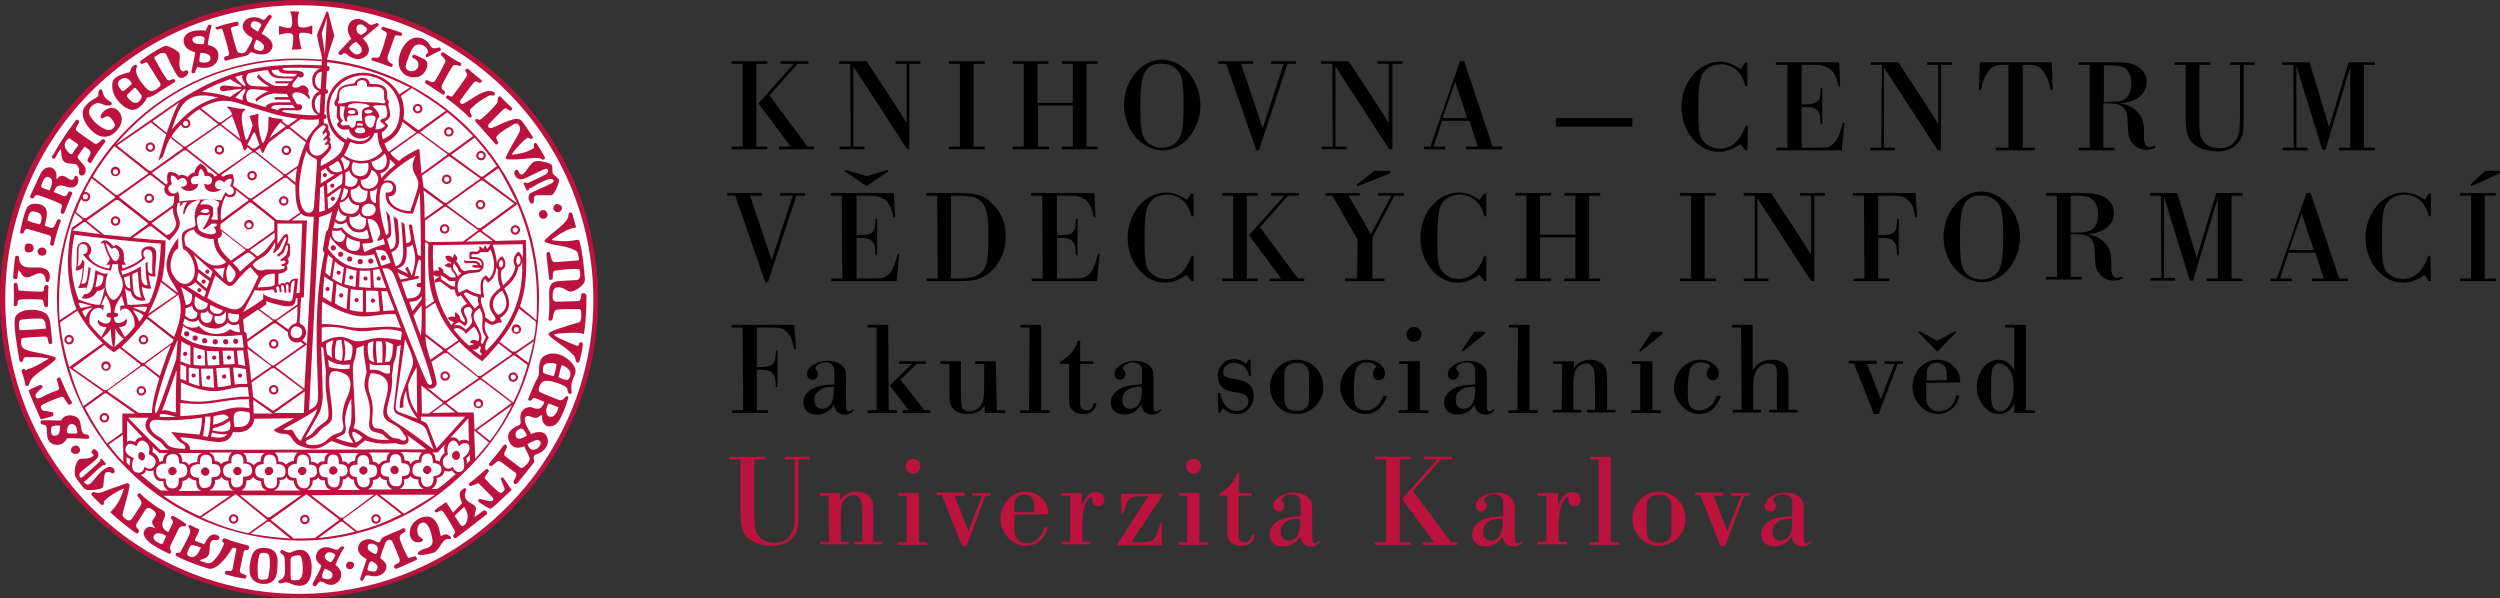 <?xml version="1.0" encoding="utf-8"?>
<!-- Generator: Adobe Illustrator 22.1.0, SVG Export Plug-In . SVG Version: 6.00 Build 0)  -->
<svg version="1.1" id="Vrstva_1" xmlns="http://www.w3.org/2000/svg" xmlns:xlink="http://www.w3.org/1999/xlink" x="0px" y="0px"
	 viewBox="0 0 474 113.4" style="enable-background:new 0 0 474 113.4;" xml:space="preserve">
<rect x="0" y="0" width="474" height="113.4" fill="#333333" stroke="none"/>
<style type="text/css">
	.st0{fill:#FFFFFF;}
	.st1{fill:#BB133E;}
</style>
<g id="znak">
	<g>
		<circle class="st0" cx="56.7" cy="56.7" r="56.5"/>
		<g>
			<path class="st1" d="M56.9,112.6C26.1,112.6,1,87.7,1,56.9C0.9,26.1,25.8,1.1,56.6,1c30.8-0.1,55.8,24.9,55.9,55.7
				C112.6,87.1,87.6,112.5,56.9,112.6 M56.6,0C25.3,0.1-0.1,25.5,0,56.8c0.1,31.3,25.5,56.6,56.8,56.6c31.3-0.1,56.6-25.5,56.6-56.8
				C113.3,25.3,87.9-0.1,56.6,0"/>
			<path class="st1" d="M55.1,6.3c0.2,0.1,0.5,0.2,0.5,0.8c0,0.8-0.1,1.7-0.3,2.3c0.8,0,1.2,0,1.9-0.1c-0.3-0.8-0.4-1.8-0.5-2.3
				c-0.1-0.6,0.2-0.8,0.5-0.8c0.2,0,1.5,0,2,0.4l0-1.8c-0.7,0.3-1.3,0.5-2,0.4c-0.3,0-0.6-0.1-0.7-0.5c-0.1-0.8,0-1.9,0.2-2.5
				c-0.6,0-1-0.1-1.7,0c0.4,0.7,0.4,2,0.4,2.4c0,0.3-0.3,0.7-0.5,0.7c-0.7,0-1.4-0.2-2-0.4l0,1.7C53.5,6.4,54.5,6.2,55.1,6.3"/>
			<path class="st1" d="M84.7,33.1c-0.5,0-0.9,0.4-0.9,0.9c0,0.5,0.4,0.9,0.9,0.9c0.5,0,0.9-0.4,0.9-0.9
				C85.6,33.5,85.2,33.1,84.7,33.1z M84.7,34.5c-0.3,0-0.5-0.2-0.5-0.5c0-0.3,0.2-0.5,0.5-0.5c0.3,0,0.5,0.2,0.5,0.5
				C85.3,34.2,85,34.5,84.7,34.5z"/>
			<path class="st1" d="M48.2,8.5c0.1-0.3,0.2-0.5,0.4-1c0.5,0.3,1.9,0.8,1.3,1.9c-0.3,0.5-1.1,0.1-1.5,0
				C48.1,9.1,48.1,8.8,48.2,8.5 M47.7,4.3C48,3.9,48.9,4,49.4,4.5c0.2,0.2,0.1,0.4,0,0.6L48.9,6C47.5,5.2,47.3,4.9,47.7,4.3
				 M41.3,5.6c0.5-0.1,0.8-0.4,0.9,0.1c0.5,1.5,0.8,2.5,1.2,4.2c0.2,0.8-0.4,0.7-0.7,0.8c-0.4,0.2-0.2,0.9,0.2,0.8
				c1.3-0.4,2.3-0.6,3.7-0.9c0.4-0.1,0.6-0.3,0.8-0.6c0.2-0.2,0.5,0,0.9,0.1c0.5,0.2,2.7,0.7,3.3-1C52,8,50.8,7,49.6,6.4
				c0.5-0.9,1.4-2.5,1.9-3.1c0.2-0.2-0.3-0.7-0.6-0.4c-0.1,0.1-0.4,0.4-0.5,0.6c-0.2,0.2-0.4,0.4-0.9,0.1c-0.9-0.6-2.9-0.5-3.4,0.9
				c-0.3,0.9,0.2,1.8,1.6,2.6c0.2,0.1,0.2,0.3,0.1,0.5c-0.4,0.9-0.7,1.3-1.2,2.2c-0.1,0.2-1.4,0.7-1.7-0.3c-0.5-1.6-0.7-2.2-1.1-3.9
				c-0.2-0.6,0.8-0.6,1.2-0.7c0.4-0.1,0.3-0.8-0.1-0.8c-1.3,0.3-2.4,0.5-3.7,1C40.7,5,40.9,5.7,41.3,5.6"/>
			<path class="st1" d="M66.4,8.8c0.1-0.1,0.3-0.4,0.5-0.5c0.3-0.2,0.6-0.5,0.8-0.2c0.4,0.4,1.4,1.2,0.6,2c-0.6,0.5-1.3,0.1-1.7-0.4
				C66.2,9.3,66.1,9.1,66.4,8.8 M67.8,4.8c0.4-0.3,0.9-0.2,1.2,0.1c0.2,0.2,0.1,0.1,0.3,0.2c0.3,0.2,0.3,0.6,0.2,0.8
				c-0.2,0.2-0.3,0.3-0.5,0.4c-0.2,0.1-0.5,0.5-0.8,0.2l-0.4-0.3C67.5,5.8,67.5,5.1,67.8,4.8 M64.7,10.4c0.3-0.2,0.6-0.6,1.2,0
				c1.7,1.4,3.2,0.7,3.8-0.1c0.5-0.7,0.3-1.8-0.9-3l2.9-2.4c0.3-0.2-0.1-0.7-0.4-0.5c-0.5,0.3-1,0.4-1.3,0.2c-3-2.6-5.2,0.4-3.4,2.7
				l-2.4,2.6C64,10.1,64.5,10.6,64.7,10.4"/>
			<path class="st1" d="M36.5,7.4c0.1-0.7,2.4-0.8,2.3,0c0,0.4-0.2,0.8-0.2,1C38,8.3,36.4,8.5,36.5,7.4 M39.9,11.1
				c-0.1,1.1-1.7,0.7-1.9,0.7c-0.1,0-0.2-0.1-0.2-0.4c0-0.3,0.2-1.4,0.2-1.4C38.9,10.1,40,10.2,39.9,11.1 M37,9.9
				c-0.1,1.1-0.5,2.5-0.7,3.6C36.2,14,36.9,14,37,13.7c0.1-0.4,0.3-0.7,0.4-1c1.6,0.4,3.7,0.2,4-1.9c0.2-1.8-1.4-2.1-2-2.3
				c0.1-1,0.4-2.5,0.7-3.5c0.1-0.3-0.5-0.5-0.7-0.1c-0.1,0.2-0.2,0.5-0.4,0.9c-2.8-0.3-4,0.6-4.2,1.7C34.8,8.7,35.4,9.5,37,9.9"/>
			<path class="st1" d="M70.8,10.9c-0.4,0-0.5,0.5-0.2,0.6c1.3,0.4,2.2,0.7,3.5,1.2c0.3,0.1,0.5-0.5,0.2-0.6c-0.4-0.2-1-0.6-0.8-1.4
				C74,9.3,74.3,8.4,74.8,7c0.2-0.5,0.7-0.2,1.1-0.2c0.3,0.1,0.5-0.5,0.2-0.6c-0.7-0.3-2.7-0.9-3.4-1.1c-0.3-0.1-0.6,0.4-0.2,0.6
				c0.2,0.2,1,0.2,0.8,0.9c-0.4,1.5-0.7,2.6-1.3,4C71.9,11.1,71.2,10.9,70.8,10.9"/>
			<path class="st1" d="M77,14.3c0.6,0.3,1.7,0.6,2.7,0.1c0.9-0.4,2.1-2.5,0.7-3.2c-0.4-0.2-1.2-0.6-1.8-0.8
				c-0.4-0.2-0.6,0.5-0.3,0.6c2,0.8,0.8,3-0.8,2.4c-0.3-0.1-0.6-0.4-0.6-0.9c0.2-0.8,1-3.1,1.6-3.7c1.1-0.9,2.4,0,2.6,0.8
				c0.1,0.4,0,0.4-0.3,0.7c-0.2,0.2,0,0.7,0.3,0.5c0.9-0.5,1.5-0.8,2.4-1.2c0.2-0.1,0-0.7-0.3-0.6c-0.4,0.1-1.2,0.4-1.6-0.3
				c-0.9-1.8-3.8-2.7-5.5,0.8C74.8,12.6,76.3,13.9,77,14.3"/>
			<path class="st1" d="M22.7,15.2c1.3-1,1.9,0.1,2.1,0.3c0.2,0.3,0.3,0.4,0,0.6c-0.3,0.3-0.6,0.5-0.9,0.8c-0.3,0.2-0.6,0.5-0.8,0.3
				C22.8,16.9,21.9,15.8,22.7,15.2 M25.8,16.8c0.4,0.4,0.6,0.7,0.9,1.1c0.2,0.2,0.2,0.5,0.1,0.7c-0.1,0.2-0.9,2-2.6-0.1
				c-0.2-0.2-0.2-0.4,0-0.6c0.3-0.3,0.7-0.7,1-1C25.5,16.6,25.7,16.6,25.8,16.8 M23.4,20.1c0.8,0.6,1.7,1,2.6,0.5
				c0.8-0.4,1.6-1.4,1.9-2.1c0,0,0.7-0.1,1.2-0.4c0.4-0.2,2.6-1.7,4-2.5c0.3-0.2,0-0.7-0.3-0.6c-0.4,0.1-0.8,0.4-1.1,0.1
				c-0.3-0.3-1.6-2.5-2.4-4c-0.2-0.3,0.3-0.5,0.8-0.8c0.4-0.3,1.1-0.4,1.4,0c1,2.1,2,4.2,2.5,4.4c0.5,0.2,1.3-0.1,1.6-0.7
				c0.3-0.5-0.2-0.8-0.5-0.6s-0.5,0.2-0.8-0.1c-0.6-0.9,0-2.3-0.3-3.2c-0.2-0.5-2.2-1.5-2.6-1.4c-0.6,0.1-2.7,1.3-4.7,2.8
				c-0.3,0.2,0,0.7,0.3,0.6c0.3-0.1,0.8-0.5,1-0.1l2.4,3.8c0.2,0.5-0.4,0.9-0.9,1.2c-1.2,0.8-1.9-0.4-2.7-1.4
				c-1.1-1.4-1.1-2.4-0.9-2.8c0.2-0.3,0-0.6-0.3-0.5c-0.4,0.1-0.8,0.6-0.9,1.1c-0.1,0.3-0.2,0.4-0.6,0.4c-1.3,0.4-2.7,0.8-2.8,2
				C21.1,17.5,22,19,23.4,20.1"/>
			<path class="st1" d="M84.4,11.8c-0.7,1.4-1.1,2.2-1.9,3.5c-0.4,0.5-0.8,0.2-1.5-0.1c-0.3-0.1-0.6,0.4-0.3,0.6
				c0.6,0.4,2.1,1.4,3.2,2.1c0.3,0.2,0.6-0.2,0.4-0.6c-0.2-0.2-0.8-0.4-0.5-1.2c0.8-1.5,1.2-2.3,2-3.5c0.3-0.5,1-0.2,1.2-0.1
				c0.4,0.1,0.6-0.4,0.3-0.6c-1.1-0.5-2.1-1.2-3.1-1.9c-0.4-0.3-0.8,0.2-0.5,0.5C84.2,11.1,84.6,11.3,84.4,11.8"/>
			<path class="st1" d="M88.4,14.6c-1,1.5-1.4,2-2.6,3.6c-0.3,0.3-0.6-0.1-0.8-0.1c-0.3-0.1-0.6,0.4-0.3,0.6c0.5,0.3,3,2.2,4.2,3.5
				c0.2,0.3,0.7,0,0.5-0.4c-0.2-0.3-0.6-0.8,0-1.3c1.1-1.1,1.9-1.6,3.2-2.3c0.5-0.3,0.7,0,1-0.1c0.3,0,0.3-0.5,0.1-0.6
				c-1.5-1-4.1,1.2-5.7,2.1c-0.5,0.3-1.1-0.2-0.7-0.6c0.9-1.2,1.5-2.1,2.5-3.3c0.4-0.5,0.8-0.1,1.1,0c0.2,0.1,0.6-0.3,0.4-0.5
				c-1-0.8-1.5-1.2-2.5-2.1c-0.4-0.3-0.7,0.2-0.5,0.5C88.2,13.7,88.9,13.9,88.4,14.6"/>
			<path class="st1" d="M22,24.9c1-1,1.6-2.5,0.5-3.8c-1.1-1.3-2.8-0.4-3.3,0.6c-0.3,0.5,0,0.9,0.3,0.7c0.7-0.4,1.1-0.6,1.7,0.2
				c0.6,0.8,0.8,1.2,0.3,1.7c-0.5,0.5-1.2,0.4-1.8,0.1c-0.8-0.4-1.9-1.2-2.6-2.4c-0.4-0.6-0.2-1.5,0.3-1.9c1.6-1.3,1.8,0.1,3.4-0.1
				c0.4,0,0.5-0.5,0.3-0.6c-1.2-0.7-1.5-1.2-1.7-2.2c-0.1-0.5-0.6-0.2-0.7,0.1c-0.1,0.4,0.1,0.8-0.3,1.1c-1.1,0.7-1.6,0.9-2.2,1.7
				c-1,1.1-0.5,2.9,0.9,4.4C18.5,26,20.3,26.6,22,24.9"/>
			<path class="st1" d="M94.2,19.6c-1,1.2-1.6,1.8-3,3c-0.3,0.2-0.5,0.1-0.6,0c-0.3-0.2-0.7,0.2-0.4,0.5c1.2,1.4,2.7,3,3.7,4.2
				c0.2,0.3,0.7-0.1,0.5-0.4c-0.2-0.6-0.6-0.7,0-1.3c0.8-0.8,1.8-1.3,3.1-2.1c0.9-0.4,1.3,0.8,1,1.5c-1,1.9-1.7,2.9-2.6,4.8
				c-0.1,0.2,0.1,0.4,0.3,0.4c3,0.2,5.5-0.6,6.4-0.1c0.4,0.4,0.9,0,0.7-0.3c-0.6-1.1-0.8-1.3-1.5-2.5c-0.2-0.4-0.7-0.1-0.6,0.2
				c0,0.4,0.2,0.5-0.2,0.7c-1.2,0.7-2.1,0.9-3.6,1.1c-0.3,0.1-0.4,0-0.2-0.3c0.9-1.1,1.7-2.1,2.7-2.8c0.2-0.2,0.4-0.1,0.6,0.1
				c0.2,0.2,0.7-0.2,0.5-0.4c-0.8-1.2-1.2-1.8-2-2.9c-0.9-1.3-4,0.6-5.6,1.2c-0.6,0.3-1.2-0.2-0.6-0.8c1.1-1.1,1.5-1.6,2.7-2.7
				c0.5-0.4,0.8,0.1,1,0.2c0.4,0.3,0.8-0.3,0.5-0.5c0,0-1.8-1.7-2-2c-0.2-0.3-0.7,0-0.6,0.4C94.2,19.1,94.5,19.2,94.2,19.6"/>
			<path class="st1" d="M12.5,26.8c0.2-0.3,0.6-0.7,0.8-0.5c0.2,0.2,1.2,0.8,1.4,1c0.3,0.2-0.1,0.6-0.3,0.8c0,0-0.5,0.7-0.6,0.9
				s-0.3,0.3-0.5,0.2c-0.4-0.4-0.6-0.6-0.9-1.1C12.2,27.6,12.2,27.3,12.5,26.8 M10.5,29.9c0.4-0.7,0.5-1,0.8-1.4
				c0.2-0.3,0.3,0.1,0.3,0.1c0,0.2,0,1.5,0.5,2c0.7,0.7,2,0.2,2.5,0.7c0.3,0.4,0.5,0.8,0.4,1.1c-0.3,0.9,0.9,1.3,1.2,0.3
				c0.3-1.3-0.8-1.7-1.4-2.7c-0.2-0.2-0.1-0.3,0.1-0.6c0.1-0.2,0.9-1.3,1.1-1.6c0.6,0.4,0.6,0.3,1,0.7c0.5,0.6-0.3,1.3-0.4,1.8
				c-0.1,0.4,0.5,0.8,0.7,0.5c0.8-1.4,1.9-2.9,2.6-3.8c0.3-0.4-0.3-0.8-0.6-0.5c-0.4,0.3-0.8,1-1.4,0.7c-1.3-0.9-2.1-1.4-3.4-2.4
				c-0.4-0.3,0.2-1,0.5-1.6c0.1-0.3-0.4-0.7-0.6-0.4c-1.6,2.1-3.1,4.3-4.3,6.5C9.5,29.9,10.2,30.4,10.5,29.9"/>
			<path class="st1" d="M8,34.6c0.3-0.5,0.6-1.3,1.3-1c1.1,0.5,0.3,2,0.1,2.5c0,0-1.2-0.4-1.4-0.5C7.7,35.5,7.9,34.9,8,34.6
				 M6.4,37.5c0.2-0.3,0.3-0.6,0.8-0.5c1.7,0.5,4,1.5,4,1.5c0.7,0.3,0.6,0.5,0.3,1.6c-0.1,0.4,0.6,0.6,0.7,0.3
				c0.5-1.4,1.5-3.7,1.5-3.7c0.1-0.3-0.5-0.6-0.7-0.3c-0.2,0.3-0.4,0.9-0.9,0.8l-1.9-0.8c0.8-2.4,2.4-0.5,3.7-0.9
				c0.7-0.2,1.1-0.9,0.9-1.8c-0.1-0.5-0.7-0.4-0.7-0.1c0,0.4-0.3,0.5-0.6,0.5c-0.4,0-0.9-0.6-1.4-0.7c-0.4-0.2-0.9,0-1.1,0.3
				c-0.1,0.3-0.4,0.2-0.3,0c0.1-0.9-0.2-1.6-0.9-1.9c-0.5-0.2-1.5-0.1-2.1,1.1c0,0-1.3,2.8-2,4.3C5.6,37.5,6.2,37.8,6.4,37.5"/>
			<path class="st1" d="M101.4,30.6c-1,0.3-1.7,2.4-2.5,2.5c-0.6,0.1-0.5-1.3-1.2-0.8c-0.6,0.6,0.4,2.3,1.9,1.5
				c1.4-0.7,1.9-0.9,3.3-1.6c0.3-0.1,0.8-0.4,1,0c0.2,0.5-0.3,0.8-0.7,1c-0.9,0.5-1.8,0.9-2.7,1.3c-0.3,0.1-0.5,0.4-0.8,0.1
				c-0.2-0.1-0.5,0.2-0.4,0.3c0.2,0.4,0.4,0.8,0.5,1.1c0.1,0.2,0.5,0.1,0.5-0.1c0-0.2,0.1-0.2,0.4-0.3c1.4-0.8,1.7-1,3.2-1.6
				c0.8-0.3,1.6,0.3,0.6,0.8c-1.5,0.7-2.1,1-3.7,1.7c-1.1,0.5-0.4,2.3,0.1,2.1c0.7-0.2,0-1.2,0.6-1.5c0.4-0.2,2.6,0,3.1-0.1
				c0.6-0.2,1.5-2.5,1.4-2.9c-0.1-0.3-1.1-1-1.2-1.2c-0.1-0.2,0-1.4-0.2-1.6C104.6,31,102.3,30.3,101.4,30.6"/>
			<path class="st1" d="M5.3,41.3c0.3-1,0.4-1.4,1.6-1.1c1.2,0.3,1,1.2,0.9,1.8c-0.1,0.3-0.2,0.6-0.4,0.5c-0.9-0.2-1.2-0.3-2-0.6
				C5.2,41.9,5.2,41.6,5.3,41.3 M4.5,44.1c0.1-0.4,0.4-0.8,0.7-0.7c1.8,0.5,2.4,0.7,4.1,1.2c0.6,0.1,0.3,1,0.2,1.6
				c-0.1,0.3,0.6,0.6,0.7,0.2c0.1-0.5,0.8-3.3,1.3-4.4c0.2-0.4-0.5-0.6-0.7-0.2c-0.3,0.6-0.5,1.6-1.2,1.4C9.2,43,9.1,43,8.5,42.8
				c0.2-1.3,1.2-3.6-1.1-4.1c-1.1-0.2-1.9,0-2.3,0.7c-0.7,1.5-1,3.3-1.3,4.6C3.7,44.3,4.4,44.4,4.5,44.1"/>
			<path class="st1" d="M105.4,38.7c-0.4,0.2-0.6,0.7-0.4,1.1c0.2,0.4,0.7,0.5,1,0.4c0.3-0.1,0.7-0.5,0.5-1
				C106.3,38.8,105.8,38.6,105.4,38.7"/>
			<path class="st1" d="M102.6,39.9c-0.4,0.2-0.5,0.7-0.3,1.2c0.3,0.5,0.8,0.4,1.1,0.3c0.3-0.2,0.6-0.6,0.3-1.1
				C103.4,39.7,102.9,39.8,102.6,39.9"/>
			<path class="st1" d="M110.2,55.9c0,0.4-0.1,1.2-0.7,1.2c0,0-3.3,0.1-4,0.1c-0.4,0-0.7-0.3-0.7-0.7c-0.1-1.2,0.2-2,0.8-2
				c1.3-0.2,1.8,0.8,2.6,0.8c0.6,0,2.7-1.1,2.7-2.3c-0.2-2.4-0.4-5-1-7.2c-0.1-0.3-0.2-0.4-0.6-0.3c-1.5,0.3-2.6,0.3-4.2,0.1
				c-0.6,0-0.5-0.2-0.2-0.4c1.3-0.9,2.1-1.4,3.2-1.8c1.2-0.4,1.2,0,1-0.8c-0.3-1.1-0.4-1.4-0.6-2.1c-0.2-0.4-0.7-0.2-0.7,0.1
				c0.1,1.6-2.7,3.1-4.4,4.8c-0.3,0.3-0.1,0.5,0.2,0.6c2.3,0.8,3.3,0.4,5.5,1.5c0.4,0.2,0.5,0.5,0.6,1.2c0,0.4,0.3,0.7-0.4,0.7
				c-1.4,0.1-2.4,0.2-4.1,0.3c-0.6,0-0.7-0.8-0.9-1.7c-0.1-0.4-0.7-0.2-0.7,0.1c0,0.3,0.5,4.7,0.5,4.7c0,0.4,0.6,0.3,0.7,0
				c0.1-0.5-0.2-1.4,0.5-1.5c1.5-0.2,2.4-0.3,4-0.3c0.7,0,0.6,0.2,0.7,0.7c0,0.2,0,0.3,0,0.5c0,0.5-0.3,0.9-0.7,0.9
				c-0.5,0-3.4,0.2-3.4,0.2c-2.8,0.3-1.3,2.7-1.9,7.1c-0.1,0.6,0.7,0.5,0.8,0c0.1-0.6,0.2-1.7,0.9-1.7c0.4-0.1,3.4-0.1,4-0.1
				c0.5,0,0.5,0.5,0.5,0.9c0,0.2,0,0.5,0,0.9c-0.1,0.3-0.1,0.5-0.4,0.7c-1.9,0.6-5.7,1.6-5.8,2.2c-0.1,0.6,3.2,2.4,4.7,4
				c0.4,0.4,0.4,0.9,0.5,1.2c0.1,0.3,0.6,0.4,0.7-0.1c0.4-1.4,0.6-2.8,0.6-3.2c0-0.4-0.6-0.4-0.7-0.1c-0.1,0.3,0,0.6-0.6,0.4
				c-0.8-0.3-3.4-1.4-3.9-1.8c-0.3-0.2-0.3-0.3,0.1-0.4c1.7-0.2,4.3-0.3,4.9-0.1c0.2,0.1,0.4,0.5,0.5-0.5c0.4-2.6,0.4-6.2,0.4-6.7
				C110.9,55.4,110.2,55.5,110.2,55.9"/>
			<path class="st1" d="M4.8,46.5c-0.2,0.4-0.2,0.9,0.1,1.2c0.3,0.3,1,0.2,1.3-0.1c0.3-0.3,0.2-1.1-0.2-1.3
				C5.4,46,4.9,46.2,4.8,46.5"/>
			<path class="st1" d="M3.3,52.7c0-0.4,0.1-1.2,0.2-1.5C4,51.5,4.1,52.5,5,52.6c0.7,0.1,1.7-0.8,2.6-0.8c0.9,0.1,1,0.9,1.1,1.5
				c0,0.3,0.5,0.2,0.6,0c0.2-0.6,0.3-1.7-0.5-2.2c-1-0.6-1.8-0.3-3.5-0.4c-1.2-0.1-1.7-0.9-1.7-1.9c0-0.4-0.6-0.4-0.7-0.1
				c-0.1,0.3-0.4,3.1-0.4,4C2.6,53,3.3,53,3.3,52.7"/>
			<path class="st1" d="M7.6,47C7.2,47.2,7,47.6,7.2,48c0.2,0.4,0.6,0.6,1.2,0.4c0.4-0.2,0.5-0.7,0.3-1.1C8.5,47,8.1,46.8,7.6,47"/>
			<path class="st1" d="M3.3,57.8c0.1-0.6,0-0.9,0.5-1c1.6-0.1,2.4-0.1,4.1,0c0.4,0,0.3,0.7,0.5,1.2c0.1,0.3,0.7,0.4,0.7-0.1
				c0-0.8,0-2.8,0.1-3.5c0-0.5-0.7-0.5-0.8,0c-0.1,0.3,0.1,0.9-0.6,0.9c-1.2,0-2.9-0.1-4-0.2c-0.6,0-0.3-0.8-0.5-1.2
				c-0.1-0.4-0.7-0.4-0.7,0.1c0,0.7,0.1,2.6,0,3.7C2.6,58.2,3.2,58.1,3.3,57.8"/>
			<path class="st1" d="M3.7,62.6c-0.1-0.5-0.1-0.9-0.1-1.3c0-0.3,0.1-0.7,0.5-0.7c1.4-0.2,2.3-0.2,3.7-0.2c0.4,0,0.7,0.5,0.8,0.8
				c0,0.3,0.1,0.6,0.1,1.1C7,62.4,5.3,62.6,3.7,62.6 M5.5,72.9c0.4-1.9,3.2-2.9,5-4.7c0.1-0.1,0.1-0.4-0.1-0.5
				c-2.3-0.8-4.4-0.9-5.5-1.4C4,65.9,4,65.4,4,64.8c0-0.2,0-0.6,0.3-0.7c1.4-0.2,2.7-0.2,4.1-0.3c0.7,0,0.6,0.3,0.8,1.2
				c0.1,0.4,0.7,0.3,0.7-0.1c-0.3-2.7-0.2-3.9-0.8-5c-0.9-1.6-6-1.7-6.3,0.6c-0.2,1.3,0.3,4.5,0.9,7.9c0,0.3,0.6,0.3,0.7-0.1
				c0.1-0.7,0.5-0.6,0.6-0.6c0.9,0,2.6,0,3.8,0.2c0.4,0,0.5,0.1,0.1,0.3c-1.4,0.8-2.2,1.4-3.7,1.8C5,70.3,4.9,70.3,4.7,70
				c-0.2-0.2-0.7,0.1-0.6,0.4c0.4,1.2,0.5,1.4,0.7,2.6C4.9,73.2,5.4,73.3,5.5,72.9"/>
			<path class="st1" d="M9.7,78.1C9.2,78,9.1,78,8.5,77.9c-0.3,0-0.5,0-0.7-0.5c-0.2-0.5,0.2-0.6,0.5-0.8c0.7-0.4,2.3-1,3.1-1.3
				c0.7-0.3,0.8,0.4,1.5,1.3c0.2,0.3,0.9,0,0.7-0.4c-0.9-1.5-1.4-2.8-2.1-4.4c-0.2-0.5-0.8-0.1-0.7,0.3c0.3,1.3,0.7,1.7,0.1,1.9
				c-1.3,0.4-2.8,1.2-3.2,1.4c-0.3,0.1-0.7,0.3-0.9-0.1c-0.2-0.5,0-0.6,0.2-0.8c0.3-0.4,0.8-0.8,1-1c0.2-0.2-0.1-0.6-0.4-0.5
				c-0.5,0.2-1.3,0.5-2.2,1c0.7,2,1.5,3.5,2.3,5.5c1-0.2,1.4-0.3,2.3-0.6C10.2,78.7,10.2,78.1,9.7,78.1"/>
			<path class="st1" d="M107.7,72c-0.7,0.1-1.2-0.2-1.8-0.5c0.1-0.5,0.4-1.7,0.6-2.3C107.8,69.7,108.8,70.7,107.7,72 M105,71.3
				c-0.7-0.1-1.3-0.3-2-0.6c-0.4-2,1-2.1,2.5-1.7C105.5,69.6,105.2,70.8,105,71.3 M104,76.5l1.9,0.7C105.2,80.3,102.5,79.1,104,76.5
				 M99.9,82.6c-1,0.6-1.8,0.9-2.1,0.1c-0.2-0.4,0-1.1,0.8-1.4C98.9,81.2,99.4,81.2,99.9,82.6 M102.5,83.9c0.1,0.3-0.3,1.1-1,1.3
				c-0.9,0.3-1.2-0.3-1.5-1C100.7,83.9,102.2,82.8,102.5,83.9 M108.7,69.2c-1.3-1.9-3.9-2.8-5.5-1.7c-1.5,0.8-0.7,3.3-1.2,4
				c-0.6,1-1.2,2.5-1.8,4c-0.2,0.4,0.3,0.7,0.6,0.3c0.2-0.3,0.4-0.4,0.7-0.3c0.5,0.2,1.1,0.4,1.7,0.7c-0.5,1.5-1.2,1.5-2.2,1.1
				c-0.8-0.4-2.7,0.2-2.3,2.5c0.1,0.8-0.3,0.8-0.7,1c-0.4,0.2-2.5,1.1-1.3,3.2c0.6,1,1.5,1.1,2.7,0.6c0.3,0.8,0.7,1.3,1,2.2
				c0.1,0.3-0.1,0.7-0.4,1.1c-0.3,0.3-0.9,1-1.3,0.8l-2.9-2.2c-0.5-0.4,0-0.8,0.3-1.7c0.1-0.4-0.3-0.7-0.6-0.4
				c-1,1.4-1.6,2.1-2.7,3.4c-0.3,0.4,0.2,0.7,0.5,0.5c0.9-0.6,1-1.2,1.7-0.7l2.7,2c0.5,0.4-0.1,1.1-0.3,1.6
				c-0.2,0.3,0.3,0.9,0.7,0.4c1.1-1.3,2.2-2.7,3.2-4c0-0.3-0.1-0.5-0.1-0.8c-0.1-0.6,0.5-0.6,1.1-0.9c0.7-0.3,2.1-1.5,1.4-3.1
				c-0.5-1.2-2-1-3-0.5c-0.5-0.9-1.7-2.7-1-3.3c0.6-0.5,1.7,0.7,2.5,0c0.5-0.4,0.6-0.4,0.6,0.3c0,0.7,0.4,1.3,1,1.5
				c0.8,0.2,1.7-0.1,2.4-1.4c0.5-1,0.9-1.8,1.5-3.8c0.2-0.5-0.3-0.7-0.6-0.2c-0.3,0.4-0.8,0.6-1.2,0.4c-1.5-0.6-1.9-0.7-3.4-1.4
				c-0.4-0.2-0.5-0.6-0.1-1.4c0.3-0.7,0.9-1.2,3.2-0.4c2.3,0.8,1.8,0.9,2.1,1.8c0.2,0.4,0.8,0.4,0.7-0.1
				C107.9,71.4,110,71.1,108.7,69.2"/>
			<path class="st1" d="M13.9,82.2c-1,0-1.3,0-1.2-0.6c0.1-0.7,0.3-1.2,0.9-1.2c0.6,0,0.9,0.5,1,1.1C14.8,82.3,14.5,82.2,13.9,82.2
				 M10.2,82.6c-0.5,0-0.6-0.9-0.5-1.5c0.1-0.3,0.6-0.5,1.7-0.4C11.3,81.5,11.5,82.7,10.2,82.6 M16.5,82.4c-2-0.1-0.2-3.1-2.7-3.6
				c-1.1-0.2-1.8,0.2-2.2,0.9c-1.2,0.1-2.3-0.1-3.5,0c-0.3,0-0.4,0-0.4,0.3c0,0.3,0.1,0.5,0.4,0.5c1.7,0-0.3,3,2.2,3.8
				c1.4,0.3,2.1-0.6,2.4-1.2c1.5-0.1,2.7,0.1,4,0.1C17.1,83.2,16.9,82.4,16.5,82.4"/>
			<path class="st1" d="M14.7,86c0.4-0.1,0.6-0.6,0.4-1c-0.2-0.6-0.7-0.6-1.2-0.4c-0.4,0.2-0.5,0.7-0.4,1.1
				C13.8,86.1,14.4,86.1,14.7,86"/>
			<path class="st1" d="M19.8,90.1c0.2-1,1.2-0.5,1.4-0.4c0.2,0.1,0.8,0,0.4-0.8c-0.2-0.4-0.8-0.5-1.4-0.2c-1.4,0.7-2.4,2.5-3.1,3
				c-0.5,0.4-0.9,0-1-0.1c-0.3-0.3,0-0.4,0.2-0.5c1.1-1,1.9-1.9,3.1-2.8c0.1-0.1,0.2-0.2,0.3-0.1c0.2,0.1,0.5-0.2,0.3-0.4
				c-0.1-0.1-0.3-0.4-0.5-0.6c-0.3-0.4-0.6-0.1-0.5,0c0.1,0.1,0,0.3-0.2,0.4c-1,1-2,1.8-3.1,2.8c-0.3,0.2-0.3,0.3-0.5,0.1
				c-0.2-0.3-0.2-0.6,0-0.9c1.1-1.1,2.1-1.5,3.2-2.7c0.2-0.2,0.5-0.9-0.1-1.5c-0.7-0.7-1.2,0.4-0.8,0.6c0.2,0.1,0.4,0.3,0.1,0.5
				c-0.9,0.7-2.1,0.3-2.6,0.6c-0.5,0.3-1,1.8-0.8,2.9c0.1,0.6,0.6,1.1,1,1.7c0.5,0.6,0.8,1.1,1.4,1.2c0.8,0.1,2.6-0.1,2.9-0.5
				C19.7,92,19.6,91.3,19.8,90.1"/>
			<path class="st1" d="M30.9,103c-0.1,0.2-0.5,0.1-0.7,0c-0.3-0.2-1.6-0.7-0.9-1.6c0.6-0.7,1.9,0,2.2,0.2
				C31.2,102.3,31.2,102.4,30.9,103 M32.3,103.5l1.6-3.3c0.2-0.3,0.5-0.5,1-0.4c0.3,0.1,0.5-0.4,0.3-0.5c-0.6-0.5-1.6-1.1-2.2-1.4
				c-0.4-0.3-0.8,0.2-0.5,0.5c0.2,0.2,0.4,0.5,0.2,0.9l-0.8,1.6c-2.4-1.3-0.1-2.6-0.7-3.8c-0.4-0.6-1-0.5-2.3-1.6
				c-1-0.7-1.8-1.4-2.3-1.9c-0.3-0.3-0.7,0.3-0.5,0.5c0.3,0.4,1,1,0.6,1.7c-0.5,0.8-0.9,1.4-1.3,2c-0.4,0.7-0.9,1.3-1.7,0.5
				c-0.6-0.5-0.5-0.6-0.3-1.5c0.3-1.2,0.8-2.6,1.2-4.8c0-0.2-0.3-0.4-0.5-0.4c-1.9,0.7-3.5,1.2-4.2,1.5c-0.6,0.3-1.4,0.5-2,0.2
				c-0.3-0.1-0.8,0.3-0.5,0.6c0.7,0.8,1.3,1.3,1.8,1.8c0.2,0.2,0.6-0.1,0.5-0.3c-0.1-0.3,0.1-0.5,0.3-0.6c0.9-0.9,1.7-1.3,3.2-2.1
				c0.3-0.1,0.4-0.1,0.2,0.2c-0.5,1.6-1.2,3-2.5,4.2c1.5,1.5,4.3,3.6,4.9,4c0.3,0.2,0.7-0.3,0.5-0.6c-0.3-0.4-0.7-0.7-0.4-1.2
				l1.7-2.7c0.4-0.5,0.9-0.3,1.4,0.1c1.7,1.3-1.1,1.6,0.2,3.1c0.3,0.3,0.1,0.4-0.2,0.2c-0.4-0.2-1.1-0.2-1.5,0.4
				c-1.5,2,4,4.3,4.6,4.6c0.3,0.1,0.5-0.5,0.3-0.6C32.3,104.1,32.1,104,32.3,103.5"/>
			<path class="st1" d="M95,90.9c0.1,0.4,0.2,0.5,0.5,1.3c0.2,0.5,0.3,0.6-0.1,1c-0.4,0.4-0.6,0.3-1.2-0.2c-1-0.9-1.3-1.2-2.2-2.2
				c-0.3-0.3,0.3-0.9,0.6-1.3c0.2-0.3-0.1-0.8-0.5-0.5c-1.1,1-1.9,1.7-3.1,2.6c-0.3,0.2,0,0.7,0.4,0.5c1.1-0.3,1.2-0.7,1.5-0.3
				c0,0,1.9,1.9,2.1,2.1c0.5,0.5,0.7,0.7,0.4,1c-0.4,0.3-0.6,0.1-1.1,0c-0.4-0.1-0.5-0.1-1.3-0.3c-0.2,0-0.5,0.4-0.2,0.6
				c1,0.6,1.1,0.8,2.2,1.3c1.6-1.2,2.5-2.3,4-3.6c-0.6-0.9-1.3-2-1.5-2.2C95.2,90.4,94.9,90.5,95,90.9"/>
			<path class="st1" d="M88.4,99.1c-0.2,0.5-0.8,0.9-1.1,0.4c-0.3-0.4-0.6-0.9-1.1-1.7l1.8-1.7C88.5,97,89,97.7,88.4,99.1
				 M91.7,96.8c-0.7,0.4-1.1,0.9-1.7,1.2c-0.1-0.7,0.5-1.5,0.1-2c-0.3-0.5-2.6-1-1.8-2.8c0.3-0.5-0.1-0.9-0.6-0.4
				c-1,0.7-0.4,1.6-0.1,2.6c-0.4,0.4-1.1,1.2-1.7,1.8c-0.4-0.7-0.9-1.3-1.3-2c-0.5,0.3-1.8,1.2-2,1.4c-0.4,0.2-0.1,0.7,0.3,0.5
				c0.5-0.2,0.8-0.5,1.1-0.1c1,1.4,1.4,2.2,2.2,3.6c0.2,0.3,0.1,0.5-0.2,0.8c-0.3,0.2,0.2,0.8,0.5,0.6c0.3-0.2,5.8-4.5,5.8-4.5
				C92.5,97.1,92,96.6,91.7,96.8"/>
			<path class="st1" d="M35.9,105.5c-0.7-0.3-0.4-0.9,0.2-2c0.1-0.1,0.4-0.2,0.7-0.1l1.3,0.4C37.8,104.4,37.2,106.1,35.9,105.5
				 M47,103.4c-1.7-0.4-2.7-0.7-4.3-1.3c-0.4-0.2-0.7,0.4-0.5,0.6c0.3,0.2,0.3,0.4,0.2,0.6c-0.6,1.4-0.9,2-2.1,3.2
				c-0.5,0.6-1.5,0.1-2.2-0.1c-0.2-0.1-0.2-0.2,0-0.3c0.4-0.2,0.9-0.1,1.4-0.8c0.5-0.7,0-2.1,0.6-2.7c0.4-0.5,1.3,0.1,1.5-0.5
				c0.1-0.5-0.4-0.6-0.6-0.7c-1.3-0.4-1.9,1.2-2.3,1.8c-0.5-0.2-1.3-0.5-1.3-0.5c-0.4-0.1-0.6-0.2-0.3-0.7c0.3-0.5,0.6-1.1,0.7-1.6
				c-0.7-0.3-1-0.5-1.6-0.8c-0.4-0.2-0.6,0.2-0.4,0.4c0.3,0.4,0.3,0.7,0.2,1.1c-0.5,1.2-1.4,2.9-1.7,3.4c-0.2,0.4-0.3,0.3-0.7,0.3
				c-0.3,0-0.4,0.5-0.2,0.6c2,1.1,5.1,2.1,6.1,2.4c1.4,0.4,3.3-1.8,4.5-3.8c0.2-0.3,0.9-0.1,0.8,0.2c-0.3,1.5-0.4,2.1-0.7,3.6
				c-0.1,0.6-0.5,0.5-1.1,0.4c-0.3-0.1-0.5,0.6-0.2,0.7c1.3,0.4,2.2,0.6,3.6,0.8c0.3,0,0.5-0.6,0.1-0.7c-0.8-0.3-1.1-0.3-1-1
				c0.1-0.6,0.7-3.3,0.7-3.3c0.1-0.6,0.5-0.4,0.8-0.4C47.2,104.1,47.4,103.6,47,103.4"/>
			<path class="st1" d="M71.6,104.3c-0.1,0.6-0.3,0.9-0.6,0.7c-1-0.5-1.5-0.8-1.2-1.6C70.1,102.7,71.9,103.2,71.6,104.3 M71.5,107.9
				c-0.2,0.6-0.7,0.5-1.2,0.4c-0.7-0.1-0.7-0.2-0.5-0.9c0.3-0.9,0.4-1.1,0.9-0.9C71.3,106.9,71.8,107.2,71.5,107.9 M78.5,105.5
				c-0.9,0.2-1,0.6-1.3-0.1c-0.8-1.5-0.7-1.3-1.3-2.9c-0.4-1.2,0.3-1.2,0.8-1.6c0.4-0.2,0.1-1-0.4-0.7c-0.8,0.5-2.2,0.9-3.1,1.4
				c-0.5,0.2-0.8,0.3-1,0.8c-0.2,0.6-0.5,0.5-1.5,0c-0.8-0.4-2.3-0.1-2.7,1c-0.4,1.1,0.2,1.9,1.5,2.6c-0.3,1.1-0.9,2.6-1.2,3.7
				c-0.1,0.4,0.4,0.6,0.6,0.2c0.4-0.9,0.5-0.9,1.5-0.7c0.9,0.2,2.3,0,2.8-1.3c0.3-1-0.4-1.5-1.1-2.1c0.2-0.9,0.6-1.8,0.9-2.7
				c0.2-0.7,1.1-1.1,1.4-0.4c0.6,1.3,0.8,1.9,1.3,3.1c0.4,1-0.5,1-0.8,1.3c-0.4,0.3-0.1,0.9,0.4,0.7c1.4-0.6,3.1-1.4,3.6-1.6
				C79.2,106.1,79,105.3,78.5,105.5"/>
			<path class="st1" d="M50.9,109.3c-0.1,0.5-0.4,0.6-1.1,0.6c-0.5,0-0.9-0.1-0.9-0.7c-0.1-1.5-0.1-2.4,0.2-3.7
				c0.1-0.6,0.4-0.7,1-0.7c0.7,0.1,0.9,0.3,1,0.8C51.2,107.1,51.2,107.8,50.9,109.3 M50.4,103.9c-2.4-0.2-2.7,1.2-3,3
				c-0.2,1.3-0.3,3.4,2.2,3.8c2.4,0.2,3-1.3,3-3.3C52.7,106,52.8,104.1,50.4,103.9"/>
			<path class="st1" d="M63.4,105.7c-0.3,0.4-0.5,1.1-1,0.8c-0.5-0.3-1.1-0.7-0.7-1.3c0.3-0.7,1.1-0.5,1.5-0.3
				C63.5,105.1,63.7,105.2,63.4,105.7 M63,109.3c-0.2,0.7-1.2,0.6-1.8,0.3c-0.4-0.3,0.2-1.5,0.4-1.8C62.8,108.3,63.2,108.6,63,109.3
				 M64.6,103.7c-0.6,0.6-0.6,0.7-1.6,0.3c-1.1-0.5-2.3-0.2-2.8,0.6c-0.6,1.1-0.3,1.8,0.7,2.6c0,0.7-1.4,2.9-1.6,3.4
				c-0.2,0.5,0.5,0.7,0.7,0.4c0.3-0.5,0.7-1,1.3-0.6c1.3,0.8,2.3,0.6,3.1-0.4c0.7-1.1,0.1-2.3-0.8-2.9c0.5-1.2,0.9-2.1,1.5-3
				C65.5,103.7,64.9,103.4,64.6,103.7"/>
			<path class="st1" d="M55.7,110c-0.4,0-0.6,0-0.6-0.9c0-1.3,0-1.7,0-2.8c0-0.6,0.2-0.8,0.7-0.9c1-0.2,1.5-0.5,1.6,2.2
				C57.5,110.3,56.4,110,55.7,110 M55.7,104.5c-0.6,0.3-0.9,0.5-2.1-0.2c-0.3-0.2-0.7,0.4-0.3,0.6c0.5,0.4,0.7,0.6,0.7,1.2
				c0,1,0.1,1.7,0,2.7c-0.1,0.5-0.3,0.9-1,1.2c-0.4,0.2-0.2,0.7,0.3,0.6c0.9-0.3,1.3-0.2,1.9,0.1c2.8,1.1,3.9-0.4,3.9-3.2
				C59,104.2,57.2,103.9,55.7,104.5"/>
			<path class="st1" d="M66.1,106.5c-0.4,0.2-0.6,0.6-0.4,1.1c0.2,0.3,0.5,0.4,0.9,0.3c0.3-0.1,0.6-0.5,0.5-1
				C67,106.6,66.6,106.4,66.1,106.5"/>
			<path class="st1" d="M85.1,101.5c-0.5-0.3-0.7-0.2-1-0.1c-0.3,0.2-0.6,0.3-0.6,0c-0.3-1.9-1.2-4.4-4-3.1c-2.7,1.3-2.1,4.9,0,4.5
				c1.2-0.2,0.6-0.7,0.1-1c-0.6-0.4-0.8-2.3,0.4-2.7c1.2-0.3,1.7,1.8,1.9,2.7c0.2,0.9,0.2,1.4-0.5,1.9c-0.6,0.4-0.9,0.2-1.7,0.7
				c-0.6,0.3-0.7,0.8-0.1,0.8c0.5,0.1,2.2-0.2,2.8-0.5c1.1-0.6,1.5-2.8,2.8-2.5C85.5,102.4,85.8,101.9,85.1,101.5"/>
			<path class="st1" d="M98.6,58.1c0.9-3.1,1.4-4.7,1.1-12.6c-0.9,0.1-4.4,0.1-5.7,0.2c0,0-2.4-1.8-2.6-1.9c0,0,0-0.2,0-0.2l6.7-4.9
				c2.4,5.6,3.7,11.7,3.7,18c0,1.6,0,2.5-0.1,4L98.6,58.1z M101.2,64.3l-3.5,2.4c-0.2-0.1-0.3-0.1-0.5,0l-2.5-1.9
				c1.7-2.2,2.4-3.2,3.7-6.3l3.2,2.5C101.6,62.1,101.4,63.5,101.2,64.3 M100.2,68.8l-2.3-1.7l0-0.1l3.3-2.3
				C100.8,66.4,100.6,67.3,100.2,68.8 M97.3,76.3l-6-4.6l0-0.1l6-4.2c0,0,0.2,0.1,0.3,0l2.4,1.8C99.6,70.8,98.5,74.1,97.3,76.3
				 M92.9,83.6l-2.5-2l6.7-4.8C95.7,79.5,94.6,81.4,92.9,83.6 M90.1,87l-0.2-5.4l2.8,2.3C91.8,85,91,85.9,90.1,87 M89.8,78.2l-2.9,0
				l-2.2-1.7c0-0.1,0-0.2,0-0.2l6.2-4.3c0.1,0.1,0.3,0,0.3,0l5.8,4.4l-7,5.1L89.8,78.2z M88.5,87.9c0,0,0.1-0.6-0.1-1
				c0.3-0.2,0.5-0.4,0.7-0.7l0,1.1L88.5,87.9z M87.4,89.4c-1,0.4-1.4-0.6-1.6-0.9c-0.4,0.5-1.5,0.6-1.8-0.5
				c-0.2-1.2,0.4-1.4,0.9-1.8c-0.1-0.8-0.2-1.9,0.6-2.5c0.9-0.6,1.3,0.4,1.5,0.9c0.7-0.8,1.9-0.8,2,0.1c0.1,1.2-0.7,1.7-1.2,2.1
				C87.9,87.3,88.4,89,87.4,89.4 M82.9,92.7l-1.1,0c0.9-0.5,1.1-1.3,1-2.1c0.6,0,1.4-0.5,1.5-1.4c0.4,0.3,1.1,0.2,1.4,0
				c0.2,0.3,0.4,0.5,0.7,0.7C86.3,89.9,84.6,91.6,82.9,92.7 M76.6,97.4l-4.6-3.6l10.5,0C80.7,95,78.2,96.4,76.6,97.4 M67.7,100.7
				l-2.6-2.1c0-0.1,0-0.2,0-0.2l6.3-4.6l4.7,3.7C73.1,99,70.9,99.9,67.7,100.7 M60.4,102l4.2-3.1c0.1,0.1,0.2,0,0.3,0l2.4,1.9
				C65.5,101.3,62.6,101.8,60.4,102 M55.7,102.1l-4.3-3.5c0,0,0-0.1,0-0.1l6.7-4.8l6.2,4.8c0,0,0,0.1,0,0.1l-4.6,3.4
				C58.3,102.1,56.9,102.1,55.7,102.1 M47.5,101.2l3.2-2.3c0,0,0.2,0.1,0.4,0l3.9,3.2C52.8,102,49.8,101.6,47.5,101.2 M38.2,98.1
				l6.5-4.4l5.9,4.8c0,0,0,0.1,0,0.1l-3.5,2.5C44.2,100.5,41.3,99.5,38.2,98.1 M31,94l12.6,0l-5.7,3.9C35.5,96.8,33.2,95.6,31,94
				 M26.7,90c0.6-0.1,0.8-0.3,1-0.9c0.5,0.3,0.8,0.3,1.4,0.1c0,0.9,0.3,2.3,1.9,2c-0.1,1.2,0.6,1.7,1,1.8l-1.5,0
				C29.6,92.5,26.7,90,26.7,90 M25.4,86.9c-0.5-0.3-1.8-0.8-1.6-1.9c0.5-1.5,1.7-0.6,2.1-0.4c0.4-1.3,1.2-1.2,1.7-0.8
				c1,0.7,0.7,1.8,0.6,2.3c0.5,0.3,1.7,0.8,1.2,2c-0.7,1.4-1.8,0.5-2,0.4c-0.1,0.4-0.3,1.5-1.8,1C24.7,88.9,25.1,87.2,25.4,86.9
				 M24.6,88.3l-0.6-0.6l0-1.1c0,0,0.2,0.3,0.7,0.4C24.6,87.5,24.6,87.9,24.6,88.3 M27,82.9c-0.8,0-1.2,0.4-1.4,0.9
				c-0.6-0.3-1.1-0.4-1.5,0l0-4L27,82.9z M20.6,84.3l2.7-1.9l0.1,5.2C22.4,86.6,21.4,85.4,20.6,84.3 M16.1,77.3l3.7-2.7
				c0,0,0.3,0,0.4,0l5.4,3.8l-2.4,0l0,3.6l-2.9,2.1C18.8,82,17.4,79.8,16.1,77.3 M13.1,69.7l6.4,4.5l0,0.1l-3.7,2.7
				C14.9,75,14,72.8,13.1,69.7 M11.4,61.1l3.3-2.2c1.4,2.7,3.1,4.5,4.8,6.2l-6.4,4.5C12.5,67.7,11.7,64.3,11.4,61.1 M14.2,40.4
				l1.4,1.2c0,0,0,0.1,0,0.2l-2,1.4c-0.9,4.3-1.3,9.9,0.9,15.4l-3.2,2.1C10.9,55,11.5,47,14.2,40.4 M17.4,33.8l4.4,3.5l0,0.2
				l-5.5,3.9c-0.1-0.1-0.3-0.1-0.4,0l-1.5-1.2C15.2,37.9,16.2,35.8,17.4,33.8 M21.7,27.7l6.4,5.1l0,0.1L22.3,37c0,0-0.2-0.1-0.3,0
				l-4.4-3.5C18.8,31.5,20.2,29.5,21.7,27.7 M24.4,24.7c8.5-8.6,19.8-13.3,32-13.3c1.6,0,4.6,0.2,4.6,0.2c0,0.2,0,0.5,0,0.8
				c-10.6-0.5-17.5,0.4-27.6,7l-11.5,8C22.7,26.5,23.5,25.6,24.4,24.7 M62,3.3l-0.4,6.9L61,6.3L62,3.3z M77.7,16.6l-2,1.3
				c-1.7-3.1-5-4.2-7.1-4.1c-3.4,0.1-6.6,2.5-6.7,6.7c0,2.8,0.9,5.1,3.4,6.6c-0.3,1-0.6,1.7-1.1,2.2c-1,1-2.4,1.7-3.4,2.2
				c0-0.6,0-1,0.2-1.3c0.9-0.9,2.5-2.1,1.5-3.2c0.2-0.4,0.3-0.8-0.1-1c0.4-0.8-0.1-1.3-0.2-1.4c0.3-1-0.4-1.3-0.8-1.2l0-0.8
				c0.2,0,0.5-0.1,0.5-0.5c0-0.3-0.2-0.4-0.4-0.4l0.2-3.9c0.2,0,0.5-0.1,0.5-0.4c0-0.4-0.2-0.5-0.4-0.5l0.2-3.4
				c0.3,0,0.5-0.1,0.5-0.5c0-0.3-0.1-0.5-0.5-0.5c0-0.2,0-0.7,0.1-0.7C67.6,12.4,72.9,14.1,77.7,16.6 M84.5,21l-5,3.6
				c-0.1,0-0.2,0-0.3,0l-2.7-2c0.2-1.6,0.1-3-0.5-4.4c0,0,2.1-1.5,2.1-1.5C80.3,18.1,82.5,19.4,84.5,21 M88.5,24.6
				c0.4,0.4,0.8,0.8,1.2,1.2L85.3,29c-0.1,0-0.2-0.1-0.3,0l-5.3-3.9l0-0.1l5.1-3.7C86.1,22.3,87.3,23.4,88.5,24.6 M94.2,31.5
				c-0.4,0.3-2.7,2-2.7,2c-0.1-0.1-0.2,0-0.3,0l-5.6-4.1l0-0.1l4.4-3.2C91.5,27.8,92.9,29.6,94.2,31.5 M90.7,43.3l-5.9-4.4l0-0.1
				l6.4-4.6c0.1,0.1,0.2,0.1,0.3,0l6,4.4l-6.3,4.6C91.1,43.2,90.8,43.2,90.7,43.3 M88.4,45.8l2.4-1.8c0.1,0,0.2,0.1,0.3,0l2.3,1.7
				L88.4,45.8z M99.1,49c-0.1-0.6-0.4-0.9-0.8-1.3c-0.8,0.6-1.3,1.8-0.6,2.8c-0.1,0.8-0.4,1.9-2.3,3.6c-0.3-0.6-0.6-2-0.3-2.9
				c1.2-0.6,0.7-2.1,0.1-2.6c-0.5,0.2-0.9,0.7-1,1.4c0-1.1-0.4-2.4-0.8-3.6l5.7-0.1C99.1,46.7,99.2,48.3,99.1,49 M97.9,49.3
				c0-0.5,0.2-0.8,0.4-0.8c0.2,0,0.4,0.4,0.4,0.9c0,0.5-0.3,0.8-0.5,0.8S97.8,49.7,97.9,49.3 M92.2,66.5c-0.5-0.5,0-1.8,0.5-2.5
				c-0.6-0.8-1-1.8-0.7-3c0.5,0.1,0.8,0.8,1.8,0.5c0.4-0.2,0.8-0.4,1.4-0.4c-0.1-0.3-0.2-0.5-0.4-0.8c2.8-1.7,1.5-4.5,0.8-5.6
				c1.2-1,2.3-2,2.7-4.1c0,0,0.5,0,0.7-1C99.1,53.2,99,59.7,92.2,66.5 M84.8,66.6l0-0.2l2.3-1.6c0.7,0.8,2.6,2.5,4.3,3.7
				c1.1-1,3.1-3.4,3.1-3.4l2.5,1.9l0,0.2l-5.9,4.1c-0.1-0.1-0.3-0.1-0.5,0C90.7,71.2,86.8,68.2,84.8,66.6 M84.1,76
				c0,0-3-2.4-3.2-2.6c0.9,0.7,1.9,0,1.9-0.7c0-0.7-1-4.1-1-4.1l2.5-1.7c0.1,0.1,0.2,0.1,0.4,0l6,4.7l0,0.1L84.5,76
				C84.4,75.9,84.2,75.9,84.1,76 M81.9,78.3l2.2-1.6c0.1,0,0.2,0,0.3,0l1.9,1.5L81.9,78.3z M76.6,90.9c0.6,0,1.1-0.3,1.2-0.7
				c0.2,0.4,0.7,0.7,1.5,0.7c0,1,0.3,1.4,1,1.8h-4.5C76.3,92.5,76.8,91.9,76.6,90.9 M73.7,90.4c-1-0.1-1.5-0.2-1.5-1.3
				c0-1.1,0.9-1.4,1.7-1.4c0-0.7,0.1-1.6,1.1-1.6c1.1,0,1.1,1,1.1,1.7c0.7,0,1.6,0.2,1.6,1.2c0,1-0.5,1.2-1.5,1.3c0,0.6,0.2,2-1,1.9
				C73.7,92.2,73.8,91,73.7,90.4 M69.8,92.8c0.6-0.4,1-0.8,0.9-1.8c0.6,0,1-0.2,1.3-0.7c0.3,0.5,0.6,0.7,1.3,0.7
				c0,0.7,0.2,1.3,1.1,1.8L69.8,92.8z M70.9,93.8l-5.9,4.4c-0.1-0.1-0.3-0.1-0.4,0l-5.6-4.3L70.9,93.8z M59.3,91.1
				c0.6-0.1,0.8-0.2,1-0.6c0.3,0.5,0.6,0.6,1.3,0.6c0,1,0.4,1.6,1.2,1.8l-4.6,0C59,92.6,59.3,91.8,59.3,91.1 M56.2,90.6
				c-0.5,0-1.6,0.2-1.6-1.2c-0.1-1.4,1.3-1.4,1.7-1.5c0-0.4-0.1-1.8,1.2-1.7c1.2,0.1,1.1,1.3,1.1,1.9c0.6,0,1.4,0,1.5,1.1
				c0.1,1.3-0.9,1.3-1.4,1.4c0,0.4,0.3,1.9-1,2C56.2,92.5,56.3,91.1,56.2,90.6 M57.1,93.9l-6,4.2c-0.2-0.1-0.4,0-0.4,0l-5.2-4.2
				L57.1,93.9z M43.8,90.6c-0.5,0-1.5-0.1-1.5-1.4c0-1.3,1.3-1.3,1.6-1.4c0-0.3-0.3-1.6,1-1.7c1.4-0.1,1.3,1.4,1.2,1.8
				c0.4,0,1.6-0.1,1.7,1.2c0.1,1.3-1.3,1.3-1.7,1.3c0,0.8,0.1,1.9-1.1,2C43.7,92.6,43.8,91.1,43.8,90.6 M40.8,91
				c0.5,0,0.9-0.1,1.2-0.6c0.3,0.5,0.7,0.8,1.3,0.7c0,1.1,0.4,1.8,1.1,1.9h-4.7C40.4,92.7,40.8,92,40.8,91 M37.7,90.6
				c-0.6-0.1-1.6-0.1-1.6-1.3C36,88,37.5,88,37.9,88c0-0.6-0.1-1.8,1.2-1.8c1.3,0.1,1.1,1.4,1.1,1.8c0.5,0,1.5-0.1,1.6,1.1
				c0.1,1.3-1,1.4-1.7,1.4c0,0.6,0.2,1.9-1.1,2C37.7,92.8,37.7,91.3,37.7,90.6 M34.6,91.2c0.6-0.1,0.9-0.3,1.2-0.7
				c0.4,0.3,0.8,0.6,1.4,0.6c0,0.7,0.1,1.7,1,2l-4.3,0C34.2,92.7,34.6,92.4,34.6,91.2 M31.5,87.9c0-0.7-0.1-1.7,1.2-1.8
				c1.4-0.1,1.2,1.3,1.3,1.8c0.4,0,1.5-0.1,1.5,1.3c0.1,1.2-1,1.4-1.6,1.4c0,0.5,0.2,2-1.2,2c-1.4,0-1.2-1.4-1.3-1.9
				c-0.2,0-1.9,0.5-1.8-1.6C29.7,88.2,30.7,87.8,31.5,87.9 M28.9,84.7l1.3,1.2l1.6,0c-0.8,0.3-0.9,1.1-0.9,1.5
				c-0.2,0-0.5,0.1-0.7,0.2c0-1-0.8-1.6-1.3-1.9C29,85.4,29,85.1,28.9,84.7 M28.2,79.2c-1.5,1.6-0.1,3.2,1.9,4.4
				c1.2,0.8,0.9,1.4,2,1.7l-1.7,0c-2.2-2-6.1-6.1-6.1-6.1L28.2,79.2z M20.4,74.1l6.5-4.7c0,0,0.2,0.1,0.4,0l2.9,2.3
				c-0.6,2.1-1.3,4.3-1.4,6.6l-2.5,0l-5.8-4L20.4,74.1z M19.8,65.4c0.5,0.5,1.3,1.1,1.8,1.4c0.6-0.4,0.9-0.7,1.1-0.8l3.9,3.1l0,0.2
				l-6.4,4.7c0,0-0.3-0.1-0.4,0l-6-4.2L19.8,65.4z M19.6,58.9c0-0.4,0-0.6,0.1-1l-0.5-0.1L20,56c0.7,0.8,1.1,2.2,1,3.3
				c-0.5,0-0.8,0.1-0.8,0.5c0,0.4,0.5,0.4,0.8,0.4c0.1,1.8-1.9,1.1-2.4,0.4c-0.3,1.1,0.9,1.5,1.6,1.4c-0.3,0.7-1,1.9-1,1.9
				c-0.5-0.5-1.8-1.9-2.2-2.5C16.6,58.1,19.1,57.9,19.6,58.9 M17.6,58.3c-0.6,0.4-1.1,1.2-1.4,1.9c-0.2-0.3-0.5-0.8-0.6-1.2
				C16.2,58.6,17,58.4,17.6,58.3 M17.4,58c-0.4,0.1-1.6,0.3-2.1,0.4c-0.2-0.3-0.3-0.6-0.4-1C15.5,57.4,16.6,57.8,17.4,58 M14.1,44.5
				c5.3,0.7,11.1,1.3,16.4,1.7c-0.2,4.6-0.7,8-2.2,11.2c-0.4,0.3-2.9,0.4-4.1,0.4l-0.5-3.1c0.3,0.3,0.7,0.5,1.1,0.6
				c0.4,2,2.4,1.8,2.8,1.6c-0.4-0.8-0.7-1.8-0.7-2.6c0.4,0.4,1.3,0.5,1.8,0.4c-0.2-0.6-0.5-1.7-0.5-2.6c0.3,0.3,0.9,0.4,1.3,0.3
				c-0.2-1.8,0.2-2.8,0.1-4.5c0-0.5-0.4-1.2-1.3-1.2c-0.8,0-1.5,0.5-1.5,1.1c0,0.3,0,0.8,0.2,1.1c-1,0.9-2.6,1.7-3.7,2
				c-0.1-0.1-0.2-0.4-0.2-0.7l0.8,0c-0.1-0.2-0.3-0.5-0.4-0.7c0-1.6,0.1-2.2-1.3-3c-0.2-0.1-0.4,0-0.7,0.2c-0.5-0.6-1.7-1.9-2.5-0.5
				c0.3-0.1,0.5-0.1,0.7-0.1c0.2,1.4,1.2,2.8,1.1,3.1c-0.1,0.3-0.3,0.6-0.7,1c0.2,0,0.8,0,0.8,0c-0.1,0.4-0.1,0.4-0.2,0.7
				c-0.8,0-3.4-0.9-3.9-2.4c0.3-0.4,0.5-0.5,0.5-1.1c0-0.6-0.4-1.4-1.2-1.5c-0.8-0.1-1.4,0.4-1.5,1.2c-0.1,1,0.1,3.1-0.3,4.2
				c0.6,0,1-0.2,1.4-0.5c-0.1,1.3-0.2,2.6-0.9,3.8c0.7,0,1.2,0,1.6-0.1c-0.1,0.6-0.4,1.4-0.9,2c1,0.4,2.3-0.1,2.9-1.3
				c0.7-0.1,1.2-0.3,1.4-0.7c0.1,0.5-0.6,2.8-0.9,3.3c-1.3,0-2.7-0.5-4-1C13.6,53.5,13.1,49.8,14.1,44.5 M19,44.4
				c0,0-3.6-0.5-5.3-0.7l2.2-1.6c0.1,0,0.3,0,0.3,0L19,44.4z M28,42.3l0,0.2l-3.4,2.5c-1.7-0.2-3.7-0.4-4.9-0.5l-3.2-2.6l0-0.1
				l5.5-3.9c0,0,0.2,0.1,0.4,0L28,42.3z M28.3,33.2c0,0,0.1,0.1,0.3,0l2.7,2.1c-0.6,1.1,0.6,2.3,1.7,1.8c0,0,0.2,0.5-0.2,1.8l-4.2,3
				c-0.2-0.1-0.3,0-0.3,0l-5.7-4.5l0-0.1L28.3,33.2z M31.5,25.5c-0.6,2-1,3.3-1.5,5l0.9-0.8c0.4-1.3,0.7-2.3,1.4-3.6l2.4,1.9l0,0.1
				l-6,4.3c-0.2-0.1-0.4,0-0.4,0l-6.1-4.8l6.4-4.4L31.5,25.5z M31.6,25.2L28.9,23l5.1-3.6C33,20.9,32.2,23.6,31.6,25.2 M41.3,18.5
				c-2.9,0.7-5.6,2.4-8.7,6C33.9,20.7,34.8,16.8,41.3,18.5 M45.8,16.4c-0.1,0.2-2.8-0.2-3.3-0.2c-0.6,0-0.8,0.3-0.8,0.6
				c0,0.3,0.4,0.6,0.8,0.5c0.4-0.1,3.1-0.5,3.3-0.4c0.1,0.1-1.7,1-2.1,1.5c-1.8-0.5-3.7-0.9-5.4-1c1.8-1.1,3.7-1.8,5.4-2.4
				C44,15.4,45.9,16.2,45.8,16.4 M46.1,19c-0.5-0.1-1-0.3-1.5-0.5c0.6-0.6,1.7-1.8,1.9-1.6C46.8,17.2,45.6,18.5,46.1,19 M56.4,22.5
				l-1.7,1.2c0,0-0.1-0.1-0.3,0L53.5,23c0.2-0.2,0.1-0.4-0.1-0.4c-1-0.2-1.2-0.1-2.2-0.4c0,0-0.4-0.2-0.3,0.4c0,1.8-0.1,2.7-0.8,4.2
				c-0.2,0.4-0.4,0.4-0.5-0.1c-0.5-1.6-0.7-3.1-0.6-4.8c0,0,0.1-0.4-0.3-0.3c-0.4,0.2-0.8,0.2-1.4,0.4c0.3,0.7,0.4,1.2,0.6,1.8
				c-0.3,1-0.5,1.6-0.9,2.4c-0.2,0.4-0.4,0.4-0.5,0c-1.1-4.3-0.6-4.9-0.2-5.2c0.3-0.2,0.2-0.5-0.1-0.4c-0.5,0.1-2.2-0.2-2.8-0.4
				c-0.3-0.1-0.4,0.2-0.2,0.3c0.5,0.4,0.6,0.6,0.8,1.2l-2.1,1.5c-0.2-0.1-0.4,0-0.4,0l-3.4-2.7c1.9-1.1,4-1.9,6.9-1
				C51.4,21.5,52.8,22,56.4,22.5 M55.6,14.9l-0.4,0.5l-3,0l0,0.4l2.6,0l-0.4,0.5c0,0-0.9,0-2.2,0c-1.7-0.5-3.2-2.2-3.2-2.2l-0.3,0.5
				c0,0,0.9,1.1,2.4,1.8c-1.1,0.1-3.2-0.1-3.2-0.1c-1.4-0.2-1.5-1.7-0.8-2.4c1.8-0.4,3.2-0.6,3.7-0.6C51.4,15.1,52.7,14.8,55.6,14.9
				 M56.3,14l-0.4,0.5c-2.4,0-4.1,0.2-4.4-1.2l1.3-0.1C53,13.9,53.5,14,56.3,14 M52.8,19.9l2.7,0l0.4,0.6c-2.5,0-2.8-0.2-3.2,0.4
				l-1.3-0.4C51.5,20.1,52,19.9,52.8,19.9 M48.6,19.3c0,0,1.4-1.4,3.4-1.6c0.7,0.1,2.4,0.1,2.4,0.1l0.3,0.6h-2.6l0,0.5l2.8,0
				l0.3,0.5c-2.8,0-4.2-0.2-4.9,0.9c-0.8-0.2-1.9-0.6-3.3-1c-0.6-0.9-0.4-2.4,0.8-2.4c0,0,2.1,0.1,3.1,0.4c-1.4,0.5-2.5,1.5-2.5,1.5
				L48.6,19.3z M59.2,15.2c0,1.3,0.7,1.9,1.4,2.1c-0.8,0.2-1.5,1.3-1.5,2.2c0,1,0.3,2,1.3,2.3c-1.6,0.2-5.3-0.2-6.9-0.6
				c0.1-0.3,0.4-0.4,1.3-0.3c0.4,0,0.7,0,1,0c0.7,0.1,1.2,0.1,1.4-0.3c0.3-0.5-0.2-1-0.8-0.8c-0.4-0.4-0.6-1-0.8-1.2
				c-0.5-0.8,0.2-1.1,0.6-1.1c0.8,0,1.6,0.3,2.4,1.3c0.3-0.3,0.1-0.5-0.1-0.9c-0.2-0.7,0.3-0.4-0.2-1.2c-0.2-0.3-0.4-0.4-0.7-0.5
				c-0.9-0.1-0.4,0.3-1.4,0.4c-0.7,0.1-1-0.3-0.6-0.9c0.2-0.2,0.6-0.8,1-1.2c0.3,0.4,1,0.2,1-0.3c0-0.6-0.6-0.7-1.3-0.8
				c-0.5,0-1.1,0-1.5,0c-1.1,0-1.2-0.2-1.2-0.5c1.6-0.1,4.9-0.1,7.1,0.1C60,13.2,59.1,14.1,59.2,15.2 M60.8,16.9
				c-1.5-0.3-1.4-3.2,0.2-3.3L60.8,16.9z M60.8,17.9l-0.2,3.6C59.4,21.1,59.3,18.2,60.8,17.9 M63.5,33.1l-2.7,1.7l0.1-2.4l0.9-0.5
				C62.2,32.7,62.7,33.1,63.5,33.1 M64.9,32.4c-0.9,0.4-2,0.5-2.6-0.8c0.6-0.3,1.4-0.9,1.8-1.1C64.4,30.8,64.7,31.6,64.9,32.4
				 M66.3,30.6c0,0.7-0.5,1.5-1,1.6c-0.1-0.8-0.3-1.4-0.7-2.1l0.4-0.4C65.5,30.2,65.9,30.4,66.3,30.6 M66.4,26.9
				c3,1.3,4.3-0.7,4.6-1.7l0.6,0c0,1.4,0.3,2.4,0.9,3.4c-1.1,1.5-4.2,3-7.3,0.8C65.7,28.8,66,27.9,66.4,26.9 M69.2,23
				c-0.1-0.6-0.1-1.1,1-1.1c0.7,0,1.1,0.1,1,0.7c-0.2,0.8-0.3,1.2-0.6,1.5C70,24.4,69.5,24,69.2,23 M67.7,24.2c0.3,0,0.9,0,1.2,0
				c0.2,0.3,0.3,0.2,0.3,0.5c0.1,0.3,0,0.4-0.3,0.5c-0.4,0.1-0.9,0.1-1.2,0c-0.3-0.1-0.4-0.2-0.4-0.4C67.3,24.5,67.6,24.5,67.7,24.2
				 M68.8,23.8l-1.1,0c0-0.4,0.1-0.5,0.6-0.4C68.6,23.5,68.9,23.5,68.8,23.8 M65.9,21.3c0.4-0.7,1.4-0.5,1.5-0.1
				C67.4,21.7,66.3,21.8,65.9,21.3 M70.7,21.1c-0.3,0.5-1.4,0.6-1.6,0.1C69.1,20.8,70.2,20.6,70.7,21.1 M64.3,18.1
				c0-1.8,1.8-1.8,3.4-1.9c-0.1-0.7,0.3-1,1-1c0.9,0,0.9,0.9,0.9,1.2c1,0.2,2.5-0.3,3.1,0.7c0.3,0.6,0,1.4,0.2,1.8
				c0.3,0.3,0.2,0.7-0.2,0.7c-0.7,0-0.4-0.2-2.5-0.2c-1.6,0-2-0.2-3.2-0.2c-0.9,0-1.6,0.4-2.3,0.4l-0.6,0c0-0.1,0-0.2,0-0.4
				C64.4,19.1,64.3,18.5,64.3,18.1 M64.5,20.1c0.3,0.1,0.7,0.1,0.9,0.1c-0.1,0.7-0.5,1.6,0,2.6c0.2,0.4,0.3,0.3,0.5,0.2
				c-0.1-0.2-0.3-1.1,0.5-1.1c1.2,0,1.5-0.1,1.5-0.1c0,0.1,0-0.5-0.1-0.8c-0.2-0.5-1.1-0.6-1.9-0.6c0-0.6,0.6-0.7,1.2-0.8
				c0.6-0.1,2.9,0,3,0.6c-1,0.2-1.4,0.4-1.5,1.1c0,0.7,0,1,0.1,1.6c-0.3,0-1.1,0-1.1,0c-0.2,0.4-0.1,1.4-0.9,1.3
				c-0.3,0-0.3-0.3-0.6-0.5c-0.4,0-0.8,0.1-1.1,0.1c-0.4-0.1-0.6-0.4-0.3-0.6c0.1-0.1,0.2-0.1,0.3-0.3
				C64.5,22.2,64.3,22.3,64.5,20.1 M70.9,20.4c-0.3-0.2-0.1-0.4,0.2-0.4c0.5,0,1.1-0.1,2,0c0.1,0.2,0.8,2.1-0.2,2.4
				c0,0-0.3,0.1-0.5,0.2c-0.2,0.1-0.5,0.2-0.1,0.6c0.2,0.1,0.5,0.4,0.7,0.6c-0.3,0.5-1.1,0.8-1.8,0.7c0.1-0.7,0.2-1.9,0.5-2.1
				C72.4,22,71.2,20.6,70.9,20.4 M72.6,26.4c-0.1-0.5-0.2-0.7-0.2-1.3c0.5-0.3,0.9-0.7,1.1-1.1c0.1-0.3,0.1-0.3-0.3-0.6
				c-0.5-0.4,0-0.5,0-0.5c0.8-0.6,0.9-0.8,0.7-1.8c-0.1-0.5-0.2-0.9-0.3-1.3c0.4-0.8-0.3-0.9-0.2-1.4c0.1-1.3-0.3-1.8-0.6-2
				c-0.9-0.6-1.7-0.4-2.7-0.5c-0.1-1.5-2.4-1.5-2.9-0.1c-0.6,0.1-0.9,0.1-2,0.4c-0.5,0.2-1.1,0.6-1.2,1.4c-0.2,1.3-0.3,1.2-0.5,1.5
				c-0.2,0.5-0.1,1,0.4,1.1c0,1.7-0.3,1.9,0.4,2.8c-0.4,0.5-0.7,0.6,0.1,1.3c0.6,0.4,1.1,0.3,1.7,0.2c0.1,0.2,0.2,0.7,0.5,1
				c0.5,0.6,1.9,1.3,3.6,0.2c-1,1.8-3.6,0.9-4.3,0.3l-0.2,0.5c-2.4-1.2-3.6-3.9-3.2-6.9c0.4-3,3.2-5.2,6.2-5.3
				c4.3-0.1,7.1,3.5,7.1,6.6C75.8,24.8,73.7,25.9,72.6,26.4 M78.9,25.1l-5.2,3.7c-0.2-0.2-0.6-1-0.8-1.6c1.7-0.9,2.9-2,3.4-4.1
				L78.9,25.1L78.9,25.1z M79.9,32.9c-0.1-1.6-0.4-4.7-0.4-4.7c-1.3,0.5-2.9,1.5-3.9,2.3c0,0-0.8-0.4-1.6-1.5l5.1-3.7
				c0.1,0,0.3,0.1,0.4,0l5.3,3.9l0,0.1C84.8,29.4,79.9,32.9,79.9,32.9 M84.2,38.4l-3.9-2.9L80,33.3l5-3.6c0.1,0,0.2,0,0.3,0l5.7,4.1
				l0,0.1l-6.4,4.6C84.5,38.4,84.3,38.4,84.2,38.4 M81.3,45.9l-0.7-0.4l0-3.7l3.7-2.6c0.1,0,0.2,0,0.3,0l6,4.4c0,0,0,0,0,0.1
				l-2.8,2.1L81.3,45.9z M92.4,47.2l-0.4-0.7l-0.4,0.7l-0.7-0.6l0,0.7l-0.4,0.4l-1.1,0c-0.2,0-0.4,0.1-0.4,0.4l0,1
				c1,0,2.5-0.1,2.3,1.2l-0.2,0c-0.4-1.5-2.5-0.4-3.1-1l0,0.4c0.3,0.3,0.5,0.2,0.9,0.2c0.6,0,1.5-0.2,1.7,0.4l-1-0.1l0,0.5
				c0,0,1.1,0.1,1.6,0.1c-0.4,0.6-1.6,0.2-3.2,0.6l-0.6-0.4c-0.2-0.7-0.9-1.5-0.9-1.5c0.3-0.4,0.3-0.8-0.4-1.4
				c-0.1,0.4-0.1,0.5-0.3,0.8c-0.4-0.5-0.9-0.5-1.4-0.3c0.2,0.4,0.2,0.6,0.4,0.8c0.2,0.2,0.9,0.3,0.7,0.6c-0.3-0.2-0.9-0.1-1.2,0.4
				c0.5,0.1,0.5,0.4,1.2,0.3c0.1,1.1,0.8,0.8,0.9,1.9l-1,0c-0.9-0.7-1.3-0.9-1.3-0.9c0-0.7-0.4-1-1-1.1c0,0,0.1,0.6,0.1,0.8
				c-0.2-0.1-0.5-0.3-1,0.1c-0.2-1.8-0.1-5-0.1-5l10.9-0.2L92.4,47.2z M92.7,52.8l-0.5-0.6c-0.9,0.4-1.3,1.1-1,3.6
				c-0.9,0-1.9-0.5-2.7-1C88,55,87.7,55.2,87,55.5c-0.6-1.4,0-2.7,0.7-3.2c1.8-1.1,3.3,0,3.9-1.5c0,0,0.1-0.2,0.1-0.5
				c0-1-0.4-1.6-2.3-1.6l0-0.5l1.2,0l0.5-0.4l1.4,0l0.5-0.5C93,47.2,94.7,51.1,92.7,52.8 M90.9,65.6c0.8,0.3-0.5,0.9,0.5,1.5
				l-0.3,0.3c-0.5-0.4-1.1-0.8-1.5-1.1C90,66.3,90.6,66.4,90.9,65.6 M86,62.4c0.2-0.1,1.1-0.7,2.4,0.9c0.4-0.5,1.1-1.1,1.5-1.4
				c1.6,2.1,0.7,2.8,0.7,2.8c-0.8-0.5-1.3-0.2-1.5,0.2c0.2,0.2,0.8,0.3,0.8,0.3c-0.3,0.2-0.7,0.3-1,0.3C88.2,65,86.8,63.5,86,62.4
				 M80.7,63.3l0-4.7l1.8-1.2c1.1,2.7,2.1,4.6,4.4,7.1l-2.3,1.6c-0.1,0-0.2-0.1-0.3,0L80.7,63.3z M87.9,55.7l0.5-0.3
				c0.6,0.4,1.6,0.8,2.2,0.9c0,0.6,0,1,0.2,1.5L90,58.5C89.3,57.6,88.5,56.6,87.9,55.7 M88.3,62.5c-0.5-0.4-1.1-1.1-2.2-0.8
				c0.2-0.3,0.6-0.5,1-0.6c0.4,0.2,0.7,0.5,1,0.7c0.5-0.3,0.6-0.8,0.5-1.2c-0.2-0.7-1.6-2.4,0.5-2.4c0.2,0.2,0.3,0.4,0.5,0.7
				C88.7,60.5,90.6,60.7,88.3,62.5 M86.1,49.9c0.4,0.6,0.7,0.9,0.9,1.6l0.5,0.3c-0.3,0.2-0.7,0.6-0.7,0.6
				C86.5,51.4,85.4,51.1,86.1,49.9 M86.3,54.3l-0.6,0L83.7,53c0,0-0.1-0.4-0.2-0.8c0.7,0.2,1.7,1.1,1.7,1.1l1.2,0
				C86.2,53.6,86.3,54.3,86.3,54.3 M82.4,53.6c0.5-0.1,0.8-0.2,1.1-0.2l2,1.5l0.7,0c0.1,0.6,0.3,1,0.5,1.4c0.2-0.1,0.7-0.3,0.7-0.3
				c0.4,0.6,0.8,1.2,1.2,1.6c-0.4,0.2-1,0.4-1.2,1.1c-0.1,1,1.2,2.1,0.6,2.4c-0.3-0.2-0.4-0.3-0.7-0.5c0,0,0-1-1-1.4
				c-0.1,0.5,0,0.8,0,0.9c-0.8-0.2-1.1,0-1.4,0.2c0.4,0.5,0.7,0.6,1.2,0.8c-0.3,0.1-0.4,0.3-0.5,0.6c-1.9-2.9-3.1-6-3.4-9.6
				c0.3,0.2,0.2,0.2,0.5,0.3c0.3,0.1,0.6-0.1,0.6,0.1C82.9,52.7,82.3,52.9,82.4,53.6 M82.3,57.1l-1.6,1.1c-0.1-4.3-0.1-8.2-0.1-12.3
				l0.6,0.3C81.1,51.1,81.2,54,82.3,57.1 M80.7,63.8l3.3,2.6l0,0.1l-2.4,1.7C81.2,67,80.6,65.1,80.7,63.8 M80.3,36.1l3.7,2.7l0,0.1
				l-3.5,2.5C80.5,39.5,80.5,38.2,80.3,36.1 M72.5,50.9c1.2-0.2,1.9,0.3,2.4,1.7c2.3,6.1,5.8,15.2,6.9,19.4c0.4,1.1-0.4,1.4-0.9,0.4
				C79.2,68.7,75.3,58.8,72.5,50.9 M79.9,73.1l4,3.2l0,0.2l-2.6,1.9l-1.3,0L79.9,73.1z M74.6,79.8c-1-0.6-1.5-1.3-1.1-2.9
				c0.9-3.4,0.9-4.2,0.8-5.7c0.1-0.3,0.2-1.6,0.3-2.3c0.3-0.8,0.5-0.8,0.7-3.2c0,0,0.7-0.3,0.7-0.3l-1.3,11.4
				c-0.1,1.2,0.1,1.5,1,1.9l3.5,1.5c0.9,0.4,1.4,0.6,1.7,1.5l0.8,2.2c0,0,0.4,1,0.5,1.3C82.1,85.2,78.5,82.2,74.6,79.8 M29.9,79.6
				c2.4,0.3,7-0.2,8.4-0.4c0,0.6-0.1,2.2-0.5,3.2c-2-0.2-5.4-0.5-5.4-0.5c0.8,0.7,1.3,1.8,2,2.1c0.9,0.3,0.8,1.1,0.6,1.1
				c-4.1-0.1-2.9-1.2-4.9-2.3C27.9,81.6,27.8,79.4,29.9,79.6 M33.4,79c-1.1,0.1-2.5,0.1-3.1,0c-0.1-0.4,0.2-0.6,0.8-0.5
				C32,78.6,33.1,79,33.4,79 M33.4,78.2c-0.9,0-1.9-0.7-2.7-0.3c0.6-1.4,2.6-7.4,2.8-7.7C33.3,74.2,33.3,76.7,33.4,78.2 M33.7,64.4
				c0,0-0.2,2.7-0.3,3.7c-0.9,2.5-2.1,6.2-3.4,9.5c-0.4,1-0.7,0.9-0.6-0.2C29.8,75,32,68,33.7,64.4 M27.5,69l4.9-3.6
				c-1.1,2.8-2.1,5.9-2.1,5.9l-2.8-2.2L27.5,69z M27.8,60.4l5.1,4l-0.2,0.5l-5.4,3.9c0,0-0.2-0.1-0.4,0l-3.9-3
				C24.7,64.2,26.2,62.6,27.8,60.4 M21.8,62.3c0.3,0.5,0.9,1.5,1.7,1.9l-1.8,1.6C21.8,64.8,22,63.5,21.8,62.3 M27.2,59.8
				c0,0-0.5,0.9-0.8,1.2c-0.2-0.7-0.8-1.5-1.2-2.2C25.7,58.9,26.7,59.3,27.2,59.8 M27.5,59.2c-0.7-0.3-1.6-0.6-2.3-0.9
				c0.6-0.1,2.1-0.2,2.7-0.1C27.9,58.5,27.7,58.8,27.5,59.2 M33.5,55.8l-5.4,3.7c0.9-1.7,1.8-3.7,2.4-6L33.5,55.8z M32.1,45.6
				c4-4.1,0.6-3.8,1.6-7.1l0.5-0.1c-0.1,0.3-0.1,0.8-0.1,0.8c0.2-0.3,0.4-0.4,0.7-0.8l0.7-0.1c-0.5,0.7-0.7,1.3-0.8,2.3l0.3-0.1
				c0.4-1.5,1.1-2.1,2.3-2.5c0.7-0.2,0.8,0,0.4,0.5c-0.6,0.8-0.8,1.8-0.8,2.5c0,0.9,0.3,1.5,0.1,1.8c-0.4,0.5-1.2,0.4-2,1
				c-0.8,0.5-0.5,1.5-0.3,3.4c0,0,1.8,0.7,2.2,3.6c0.4,2.8-2.3,4.5-4.1,1.3c-1-1.5-0.2-4.6,1-5c0-0.7,0-1,0-2c-2,2.5-2.6,4.8-2,6.6
				c0.5,1.7,0.9,1.5,2,3.9l-3.1-2.4c0.4-2,0.7-5.1,0.7-7.6c-1.9-0.1-4.3-0.3-6.2-0.5l3.1-2.2c0.1,0.1,0.4,0,0.4,0L32.1,45.6z
				 M33.4,42.4c0,0.6-0.6,1.8-1.8,2.2c-0.8-0.6-1.6-1.3-2.8-2.2l0-0.1l4-2.9C32.7,40.7,33.4,41.8,33.4,42.4 M32.6,34.9
				c-0.1-0.3-0.4-1.1-0.1-1.6c0.4-0.1,0.9,0.3,1.2,0.9c0.7-0.6,1.3-0.6,1.6,0c0.4,0.7-0.1,1.3-1,1.2c0.7,1.3,3.2,1,3.3-0.6
				c-1.1,0.4-1.4-0.1-1.4-0.6c0-0.5,0.6-1,1.4-0.8c0-0.5,0.1-1.1,0.5-1.4c0.3,0.2,0.7,0.8,0.7,1.4c0.7-0.2,1.3,0.1,1.4,0.6
				c0.1,0.6-0.4,1.4-1.5,0.8c0.1,1.2,0.8,1.5,1.6,1.6c1.1,0,1.5-0.4,1.7-0.6c-0.6,0.3-1.4-0.2-1.2-1c0.3-0.9,1.2-0.7,1.7-0.2
				c0.2-0.3,0.7-0.8,1.4-0.7c0.1,0.6-0.1,1.1-0.3,1.4c0.9,0.3,0.8,1.1,0.6,1.4c-0.6,0.5-1.2,0.2-1.4-0.3c-0.4,0.6-0.6,0.9-0.8,1.6
				c-2.5-0.4-5.5-0.1-8,0.2c0-0.8,0-1.2-0.3-2c-0.1,0.4-0.9,0.8-1.5,0.2C31.5,35.6,32.2,35.1,32.6,34.9 M35.3,28.5l5.9,4.7l-0.5,0.3
				c-0.2-0.4-0.6-0.8-1.3-0.8c-0.1-0.9-0.8-1.4-1.4-1.7c-0.3,0.2-1,0.8-1.1,1.7c-0.7,0.1-1,0.4-1.3,0.9c-0.6-0.5-1.2-0.5-1.7-0.3
				c-0.6-0.6-1.3-0.7-1.9-0.7c-0.4,0.6-0.4,1.3-0.2,2.1L31.5,35l-2.6-2.1c0-0.1,0-0.2,0-0.2l6-4.2C34.9,28.5,35.1,28.6,35.3,28.5
				 M35.2,27.8c0,0-0.2-0.1-0.3,0l-2.4-1.9c1-1.8,4.3-4.7,5.3-5.2l3.5,2.8l0,0.1L35.2,27.8z M48.3,28.2c-0.1-0.1-0.3-0.1-0.4,0
				l-1-0.8l1.1-2.1c0.1-0.3,0.3-0.2,0.4,0l0.8,2.2L48.3,28.2z M58.1,26.6L55,24.1V24l2-1.4c1.1,0.1,2,0.2,3.5,0l-0.1,1
				C59.4,24.5,58.7,25.5,58.1,26.6 M60.1,30.9c-0.1,2.2-0.6,8.6-0.6,8.5c-0.2,1.6-3.3,1.9-2.7-5c0.2-1.9,0.6-4,1.3-5.8
				c0.4,0.8,0.9,1.1,1.7,1.5C60.2,30.3,60.1,30.5,60.1,30.9 M64.8,34.9c-1.1,0.7-1.6,1.2-2.7,1.9l-0.1-2l2.9-1.9
				C65,33.6,64.9,34.4,64.8,34.9 M66,36c0,0.6-0.6,2-1.4,1.9c0.2-0.6,0.5-1.6,0.6-2.3C65.5,35.8,65.7,35.9,66,36 M67.7,33.3
				c-1.2-0.3-1.2-1.9-0.7-2.6c0.9,0.4,1.6,0.3,2.8,0.2C70.1,32.3,69.5,33.8,67.7,33.3 M70.9,35.5c-0.6,0.4-2.5,0.7-2.5-1.4
				c1.9,0,2-1.9,2-1.9C71.3,32.4,72.6,34.2,70.9,35.5 M72.2,32.2c-1.3,0.3-1.6-0.9-1.8-1.5c1-0.3,1.9-0.8,2.5-1.6
				C73.7,30,73.4,31.9,72.2,32.2 M71.2,47.4c2-0.2,2.1,0.4,2.9,2.4l-1.8,0.6L71.2,47.4z M70.9,54.5l-0.2-3.3l1.2-0.2l1.3,3.6
				L70.9,54.5z M72.7,59l-0.4-3.8c0,0,0.6,0,1.1,0l1.4,3.6C74.7,58.9,73.9,58.8,72.7,59 M63.2,53.5l-0.4,3.8l-1.6-1
				c0,0,0.1-2.1,0.3-3.9C62,52.8,62.8,53.3,63.2,53.5 M62.2,48.3l0.9,0.8l-0.5,3.3c-0.4-0.2-0.5-0.4-0.9-0.7
				C61.8,50.3,62.2,48.3,62.2,48.3 M66.5,54.8c0.8,0.2,1.4,0.2,2.3,0.2l0,4.1c-1.7,0-2.5-0.4-2.5-0.4L66.5,54.8z M65.3,53.9l0.4-3.1
				c0,0,1,0.4,1.9,0.5l-0.2,3.1C66.9,54.3,66,54.1,65.3,53.9 M63,52.8l0.5-3.2c0,0,1,0.9,1.7,1.1c0,0.1-0.4,3.1-0.4,3.1
				C63.9,53.4,63.5,53.1,63,52.8 M63.8,53.8c0.6,0.3,1.4,0.7,2.2,0.9l-0.3,3.9c-1.2-0.4-2.2-1.1-2.2-1.1L63.8,53.8z M71.7,55.2
				L72,59c-1.3,0.2-2.6,0.2-2.6,0.2l0-4.1C70.2,55.1,71,55.1,71.7,55.2 M68.1,54.4l0.1-3.1c0,0,1.1,0.1,2,0l0.1,3.3
				C69.6,54.5,68.6,54.5,68.1,54.4 M70.9,48.2c0.2,0.3,0.6,1.7,0.9,2.4c-3.4,0.7-6.9,0.4-9.6-3.5l0.4-2.2
				C64.5,47.8,67.7,49.1,70.9,48.2 M64.6,43.6c0.3,0.5,0.5,0.6,0.9,1c-0.2,1.5-1.2,1.5-1.9,1c-0.6-0.5-0.7-1.1-0.6-1.9
				C63.3,43.8,64.2,43.9,64.6,43.6 M66.6,47.5c-1.4-0.4-0.9-1.9-0.8-2.6c0.7,0.5,1.5,0.8,2.4,0.9C68.3,46.8,68.3,47.9,66.6,47.5
				 M64.5,42.5c0.6,0,0.9-0.2,1.2-0.4c0.1,0.4,0.6,1.7,1.8,1.9c1.1,0.2,1.6-0.1,2.1-0.5l0.4,1.6c0,0-0.3,0.2-0.9,0.2
				c-1.1,0.1-3.1-0.5-4.3-2.2c-0.4,0.2-1.3,0.3-1.6,0.1l0.3-1.2C63.6,42.2,64,42.5,64.5,42.5 M62.2,39.6l-0.1-2.2l2.6-1.8
				C64.3,37.5,63.7,39,62.2,39.6 M65.7,41c0,0.8-1.1,1.5-2.1,0.5l0.6-2.1C64.2,40.3,64.9,40.9,65.7,41 M68.1,38.9
				c0,0.8-0.6,1.9-2.1,1.6c-1.5-0.3-1.6-1.4-1.6-2.1c0.6,0,1.2-0.4,1.7-1.1C66.2,38.2,67,39,68.1,38.9 M68.1,38.4
				c-1.8-0.1-1.6-1.9-1.6-2.4c0.8-0.1,1.2-0.4,1.6-0.9c0.2,0.7,0.9,1.1,1.6,1.1C69.6,36.9,69.9,38.4,68.1,38.4 M67.9,43.5
				c-1.3-0.2-1.8-1.3-1.6-2.4c0.6,0.1,1.5,0.1,1.9-0.7c0.1,0.7,0.7,0.9,1.2,1C69.4,41.9,69.6,43.7,67.9,43.5 M71.2,39.5
				c0.1,0.6-0.2,1.2-0.9,1.4c-1.2,0.3-1.6-0.2-1.7-0.7c-0.1-0.6,0.1-1.3,0.9-1.5C70.2,38.5,71,38.7,71.2,39.5 M71.3,38.5
				c-0.3,0-1.3-0.2-1.1-2.3c0.4,0.1,1.1-0.2,1.4-0.6C71.4,36.4,71.2,37.4,71.3,38.5 M71.6,45.7c0.4-0.1,0.8-0.2,1.1-0.5
				c0.1,0.4,0.2,0.8,0.3,1.1c-1.3,0.3-2.5,0.8-3.9,1.5c-0.2-0.4-0.3-1.1-0.4-1.6c0.7-0.1,1.4,0,2.1-0.3c-0.4-1.5-0.9-2.8-1.1-4.4
				c1-0.1,1.8,0.6,2.2,1.8C72.5,44.9,71.4,44.9,71.6,45.7 M65.2,61.8c-1.4-0.3-3.2-0.3-4.2-0.4c0,0,0-2.4,0.1-4.2
				c1.2,0.7,4,2.3,6.6,2.7c2.2,0.4,5.2-0.6,7.3-0.3l1,2.6C72.2,61.4,69.3,62.8,65.2,61.8 M67.8,64.7c-1.8,0-2.6-2-6.8,0.2l0-2.8
				c3.7-0.5,5,0.8,8.1,0.7c2.1-0.1,4.4-0.8,7.1,0.1L76,64.5C70.1,63.4,69.9,64.8,67.8,64.7 M73.8,68.6l-0.8,0
				c0.2-1.3,0.3-2.7,0.1-3.9c0.5,0.2,0.9,0.3,1.4,0.6C74.4,66.2,74.6,67.5,73.8,68.6 M71.3,64.7c0.3,0,0.8,0,1.1,0.1
				c0.2,0.8,0.1,3.2,0.1,3.9c-0.5,0.1-1,0.1-1,0.1C71.4,67.7,71.2,65.8,71.3,64.7 M71,70.1l-0.9,0l0-1.2c1,0.7,2.6,0.1,3.9,0.4
				l-0.1,1.5C72.8,71.1,72.3,70.1,71,70.1 M71,68.7c-0.4-0.1-0.7-0.3-1-0.5c-0.2-0.9-0.4-2.1-0.2-3.1c0.4-0.2,0.5-0.3,1-0.4
				C70.7,65.9,70.6,67.6,71,68.7 M67,81.2c0.6-1.5,0.3-2-0.1-10.7c0-0.4,0-1,0.1-1.7c0.4-1,0.6-2.1,0.6-2.8l1.4-0.5
				c-0.2,1.9,0.4,3.6,0.5,5.1c-0.2,0.8-0.4,1.6-0.4,2.2c0,2,1.5,2.9,0.9,7.2c-0.3,2.7,2.2,1.5,3,2.8c0.2,0.2,0.6,0.5,0.8,0.6
				C69.2,83.6,69.4,81.8,67,81.2 M66.8,82.5c-0.1-0.5,0.1-0.8,0.6-0.5c0.6,0.3,1.3,0.9,1.3,0.9c-0.3,0.5-0.6,0.7-1.2,1
				C67.4,83.7,66.9,82.9,66.8,82.5 M65.5,81.8c0.3-1-0.4-1.4,0.1-3.5c0.2-0.9,0.5-1.9,1-2.7c0.2,6-0.3,4.7-0.5,6.1
				c-0.1,0.9,0.5,1.5,0.9,2.3c-1.3-0.1-2.4-0.6-3.3-0.9C64.4,82.5,65.3,82.6,65.5,81.8 M58.8,83.2c1.5-0.8,1.4-1.2,2.2-1.9
				c0.7-0.6,1.7-1,1.9-1.8c0.4-1.6-0.5-5-0.5-7.3c0-2.1,0.9-2.1,2.6-1.5c1.9,0.7,1.7,2.8,0.7,4.9c-0.5,1-0.8,2.6-0.8,3.7
				c0,0.9,0.8,2.3-0.7,2.8c-2.6,0.7-1.8,2.2-5,2.3C57.9,84.4,57.4,83.7,58.8,83.2 M63,67.9c-0.3-0.3-0.7-0.5-1-0.8
				c-0.1-0.4-0.2-1.5-0.2-1.9c0.5-0.4,0.8-0.5,1.4-0.7C62.8,65.9,62.8,66.4,63,67.9 M65.2,64.5c0.5,0.1,1.2,0.6,1.6,1.1
				c0.1,0.8,0,1.6-0.3,2.6l-1.3,0.2C65.6,67.2,65.5,65.9,65.2,64.5 M63.8,64.6l0.9-0.2c0.3,1.4,0.4,2.8,0.1,4
				c-0.4,0-0.9-0.2-1.2-0.4C63.4,67.1,63.5,65.9,63.8,64.6 M66.3,69.1l0,0.8c-1.5,0.2-2.6,0-3.9-0.3l-0.2-1.4
				C63.3,69,64.8,69.3,66.3,69.1 M60.6,78.2c0.3-0.7,0.5-1.8,0.6-2.8c0-2.3-0.3-9.7-0.3-9.7l0.4,0.3c0,0,0.5,4.5,0.5,4.5
				c-0.2,3.3,0.1,4.4,0.4,6.6c0.1,1.4,0.3,2.3-0.6,2.9c-2.8,1.9-1.5,1.9-3.7,3L60.6,78.2z M60.1,77.6c0.1,0.6-2.4,4.5-3.1,6
				c-0.4-0.2-0.9-0.8-1.3-1.7c-0.2-0.3-0.4-0.5-0.8-0.4c-0.5,0.1-1,0-1.2-0.1C55.7,80.2,57.7,79.3,60.1,77.6 M57.8,74.2l-0.2,4.1
				L52,78.3L57.8,74.2z M46.9,66.1l4.5,3.3l0,0.1l-3.8,2.6C47.5,70.4,47.2,68.1,46.9,66.1 M47,73.4l0.2,1.8
				c-4.6-0.1-8.2,1.7-12.9,0.6l0-3.3C41.7,75.8,42.5,73.1,47,73.4 M33,63.9l-5-3.9l5.8-4.1C34.9,59,33.8,61.8,33,63.9 M36.4,55.8
				c0.2,2.2-1.2,2-1.2,2c-0.1-0.9-0.6-2.6-0.9-3.4C34.8,54.7,36,55.5,36.4,55.8 M39.1,55.3l-0.4,1l-3.2-2c0.8-0.1,1.2-0.4,1.5-0.8
				L39.1,55.3z M40.3,51.5l-0.4,1.2L37.6,51c-0.1-0.8-0.4-1.8-0.9-2.7L40.3,51.5z M38.1,44.8c0.9,0.4,1.7,0.6,2.4,0.5
				c0.1,2.3,1.3,3.3,2.4,4.4c-0.7,0.6-2,0.8-2.8,0.5c-1.6-0.5-3.2-2.6-4.9-3.6c-0.3-1.2-0.7-2.5,1.5-3.1
				C36.9,43.9,37.3,44.4,38.1,44.8 M39.8,40.5c-0.1,1.1-1.4,3-1.4,3c0.4,0.1,1.4-0.8,1.7-1.1l0.9,0c0.1,0.1,0.3,0.6-0.5,0.6
				c1.3,1.5-0.5,1.8-2.2,1c-0.3-0.2-0.6-0.3-0.7-0.8c-0.2-0.6-0.4-1.6-0.2-2C38,40.2,39.1,41.3,39.8,40.5 M39.7,40.1
				c-0.3,0.3-1,0.5-1.7,0C38.3,39.6,39.6,39.3,39.7,40.1 M41.4,39.1c-0.2,0.1-0.2,0.4-0.2,0.7c0,0.6,0.1,1.4,0.1,1.9l-1.2-0.1
				c-0.2-0.2,0.2-0.2,0.3-0.9c0-0.2,0-0.6,0-1c0-0.3,0-0.5-0.6-0.8c-0.5-0.2-1.3-0.2-1.8-0.1c0.1-0.5,0.4-0.7,0.9-0.9
				c0.6-0.1,1.6-0.1,2,0.1c0.5,0.2,0.6,0.2,0.6,0.5C41.6,38.9,41.5,39,41.4,39.1 M42,43.8l4.5,3.5l0,0.2l-2.7,1.9
				c-1.2-1-2.5-2.4-2.5-4.2C41.6,45.1,42.3,44.9,42,43.8 M47.3,38.4c0,0,0.2,0,0.3,0l4.4,3.5l0,1.8l-4.9,3.5c-0.2-0.1-0.4-0.1-0.4,0
				l-4.9-3.8c0-0.3,0-0.9,0-0.9L47.3,38.4z M44.7,36l2.4,1.9l0,0.1l-5.2,3.8c-0.2-2,0.3-3.5,0.9-4.7C43.6,37.8,45,37.3,44.7,36
				 M52.2,69.5l6-4.2l-0.5,8.4L52.2,69.5L52.2,69.5L52.2,69.5z M51.9,61.3c0,0,0.2,0.1,0.4,0l2.3,1.7c-0.1,1.4,1,2.3,2.4,1.8
				l0.6,0.5l-5.7,4c0,0-0.2-0.1-0.3,0L47,65.7l-0.1-0.9L51.9,61.3z M46.7,63.1l-0.4-0.2l-0.2-2.3l2.8-1.9l2.8,2.1l0,0.1l-4.8,3.4
				L46.7,63.1z M46.6,70l0.3,2.8c0,0-1.4-0.1-2.4,0.1l-0.3-3.2C44.9,69.7,45.7,69.8,46.6,70 M42.4,69.1l-0.2-2.6l2.1,0l0.2,2.5
				C43.8,69.1,43.2,69.1,42.4,69.1 M43.5,69.7l0.3,3.3c0,0-1.4,0.4-2.5,0.4L41,69.8C41.7,69.8,42.9,69.7,43.5,69.7 M39.4,69.3
				l-0.2-2.8c0.8,0.1,2.3,0.1,2.3,0.1l0.1,2.6C40.8,69.2,40.2,69.3,39.4,69.3 M40.4,69.9l0.2,3.6c-1.1,0-2.3-0.3-2.3-0.3l-0.2-3.3
				C39,69.9,39.6,69.9,40.4,69.9 M36.7,69.2l0-3.4c0.8,0.3,2.1,0.6,2.1,0.6l0.1,2.9C38.1,69.3,37.5,69.3,36.7,69.2 M35.8,69.7
				c0.6,0.1,1.3,0.2,1.9,0.2l0.1,3.3c0,0-1.2-0.3-2-0.7L35.8,69.7z M46.5,69.4c-0.5-0.1-0.7-0.2-1.3-0.3l-0.3-2.6l1.2-0.1L46.5,69.4
				z M45.9,63.5c0.1,0.8,0.2,1.6,0.3,2.4c-5.7,0-8.9,0-11.9-2.3l0.4-1.8C37.6,63.9,41.4,64,45.9,63.5 M37.6,60.6
				c0.5,1.4,2,1.6,3.1,1.7c0.8,0,2-0.4,2.5-1.2c0.4,0.6,1.4,0.7,2.1,0.3l0.2,1.6c-0.5,0-0.9-0.1-1.5-0.4l-0.3-0.2l-0.3,0.2
				c-1.7,1.2-4.3,0.8-5.5-0.6c0-0.1-0.2-0.1-0.2-0.2c0,0-0.2,0.1-0.3,0.2c-0.8,0.3-2.1,0.1-2.7-0.6l0.3-1
				C35.5,60.7,36.7,61.5,37.6,60.6 M39.4,57.5c0,1.1-0.9,1.3-1.7,1.2c-0.7-0.2-1-1-0.7-2.5C37.5,56.5,38.8,57.3,39.4,57.5
				 M39.2,54.7l-1.9-1.6l0.3-1.4l2.1,1.6L39.2,54.7z M40.7,59.9c0.6,0.1,1.7,0.1,2.1-0.9c0.1,0.8,0.2,2.2-1,2.4
				C40.6,61.6,40.6,60.5,40.7,59.9 M40.3,59.7c0,1-0.4,1.7-1.3,1.5c-0.8-0.2-1.1-0.9-0.9-1.9c0.8,0.1,0.9-0.1,1.3-0.4
				C39.4,58.9,39.6,59.6,40.3,59.7 M39.9,57.8c0.6,0.3,1.3,0.7,2.3,1C42.1,60.1,39.2,59.5,39.9,57.8 M44.2,61.1
				c-1-0.1-1-1.1-0.9-1.8c0.4,0.2,1.5,0.3,2,0.3C45.4,60.3,45.3,61.2,44.2,61.1 M44.1,53.2c-0.5,0.6-0.9,0.2-1-0.1
				c-0.3-1.1-0.3-2,0.3-3C44.5,51.4,45.2,51.6,44.1,53.2 M48.5,48.9c-1.1,0.9-2,1.7-3,2.6c-0.3-0.7-1-1.3-1.4-1.7l2.8-1.9
				c0,0,0.2,0.1,0.4,0L48.5,48.9z M52.1,45.2c-1.4,1.7-1.5,2.3-3.3,3.4l-1.4-1.1l0-0.1l4.7-3.3L52.1,45.2z M56.2,55.6
				c0,0,0.2-1.8,0.3-2.7c-0.3-0.2-1.4-0.1-1.6,0.7c-0.2-0.2-0.7-0.2-0.9,0.2c-0.3-0.2-0.8-0.2-0.9,0.2c-0.1,0-0.2-0.1-0.3-0.1
				c0-0.3,0-1.5,0-2c0.9-0.1,2.2-0.6,1.5-1.6c0.6-0.3,0.5-1,0.2-1.2c0.4-0.4,0.5-0.6,0.5-1C55,47.8,55,47.5,55,47
				c0-0.8-0.1-0.8-0.5-0.9c0.5-1.7-0.2-2.3-1-1.1c-0.2,0.3-0.9,1.3-0.9,1.3l0-3.9l4.7,0l-0.5,13.1L56.2,55.6z M48.8,54.5
				c0.6-1.3,1-2.7,3.3-2.6c0,0.6,0,1.4,0,2.1C51.5,54.5,50,54.4,48.8,54.5 M51.5,54.9c0.3,0,0.5-0.1,0.5,0.4c0.1,0.3,0.5,0.3,0.5,0
				c0-0.3-0.1-0.4-0.1-0.6c-0.1-0.5,0.4-0.5,0.5-0.2c0.1,0.3,0.1,0.4,0.1,0.7c0,0.3,0.4,0.3,0.4,0c0-0.3-0.1-0.5-0.1-0.8
				c-0.1-0.5,0.4-0.4,0.5-0.1c0.1,0.2,0.1,0.7,0.1,1c0,0.3,0.4,0.3,0.4,0c0-0.3-0.1-0.7-0.1-1.1c0-0.4,0.5-0.4,0.5,0
				c0,0.3,0,0.8,0,1.1c0,0.3,0.4,0.3,0.4,0c0-0.4,0-0.8,0.1-1.4c0.1-0.3,0.2-0.7,0.7-0.7c-0.2,1.3-0.2,2.2-0.4,3.2
				c-0.1,0.9-0.7,0.8-1.6,0.6c-0.8-0.1-3.2-0.5-4-1.3l0,1c-1,0.8-3.3,2.2-3.8,2.5l2.2-4.2C49.6,55.2,50.2,55.1,51.5,54.9 M56.4,57.7
				l-4.1,2.9c0,0-0.2-0.1-0.4,0l-2.7-2l1.3-0.9l0-0.6c1,0.4,1.9,0.6,3.2,0.9c2.1,0.3,2.3-0.3,2.4-1.5l0.3,0L56.4,57.7z M54.7,62.5
				l-2.2-1.6l0-0.1l3.9-2.7c0,0,0,1.8-0.1,2.8c-0.1,0.4-0.2,0.4-0.3,0.4C55.4,61.5,54.8,62,54.7,62.5 M56,61.9
				c0.8-0.1,1.3,0.5,1.3,1c0,0.7-0.4,1.2-1,1.2c-0.6,0.1-1.2-0.3-1.2-1C55.1,62.5,55.5,61.9,56,61.9 M51.8,48
				c0.1,0.1,0.9-0.6,1.1-0.9c0.4-0.6,0.6-1.3,1-1.9c0.2-0.4,0.5-0.2,0.4,0.2c-0.1,0.3-0.8,2-1,2.3c-0.2,0.2-0.5,0.4-0.8,0.6l0.3,0.4
				l1-0.8l0.4-1.2c0.1-0.2,0.4-0.4,0.4,0.1c0,0.6-0.2,1.2-0.3,1.5c0,0-0.5,0.5-0.8,0.7c-0.3,0.2-0.4,0.2-0.3,0.4
				c0.1,0.3,0.3,0,0.5,0c0.4-0.1,0.7,0.4,0.1,0.6c-0.3,0.1-0.5,0.1-0.4,0.3c0,0.2,0.2,0.2,0.3,0.1c0.4,0,0.4,0.5-0.1,0.6
				c-1.2,0.3-2.8-0.1-3.6,0.2c-1.2,0.4-1.8-0.6-2.1-1c0.4-0.6,1.1-1,1.8-1.4c1.1-0.6,1.9-1.8,2.4-2.8C52.5,46.7,51.6,47.9,51.8,48
				 M40.5,50.9c0.8,0.1,1.6,0,2.1-0.2c-0.1,0.4-0.3,1.2-0.3,2.1L40.5,50.9z M40.8,52.2c0.6,0.5,1.3,1.1,1.9,1.6
				c0.8,0.7,1.3,0.5,1.9-0.2c0,0,1.7-2.1,2.9-3c0,0,1,1.3,1.5,1.8c-1,2.2-1.5,3.4-2.6,5c-1.2,2-2.8,1.1-3.4,0.9
				c-1.3-0.4-2.6-1.1-3.7-1.8L40.8,52.2z M35.2,58.4c0.3,0,0.8-0.1,1.2-0.5c0.1,0.6,0.5,1.2,1,1.3c0.2,1.2-1.1,1.9-2.3,0.6
				C35.2,59.2,35.2,59,35.2,58.4 M35.3,69.5l0,2.7l-1.1-0.4l0-2.7L35.3,69.5z M34.2,68.5c0-0.9,0.2-3.8,0.2-3.8
				c0.7,0.5,1.7,0.9,1.7,0.9l0,3.6C35.5,69,34.9,68.8,34.2,68.5 M58.2,65.2l-0.9-0.7c1.3-1.1,0.6-2.6,0-2.9
				c-0.3-0.2-0.5-0.2-0.5-0.5c0-0.4,0.2-3.1,0.3-4.7l0.5,0l0.6-14.6l-2.9,0l1.8-1.3c0.7,0.6,1.2,0.6,2.4,0.6L58.2,65.2z M54.4,33.3
				l1.9-1.4c0,0-0.2,1.2-0.3,2.7L54.4,33.3L54.4,33.3z M56,35.1c0,2.1,0.1,4.1,0.9,5.2l-2.2,1.5l-2.2-0.1l-4.6-3.7c0,0,0-0.1,0-0.1
				l6-4.2c0.1,0.1,0.4,0,0.4,0L56,35.1z M44.1,33c-0.7,0-1.2,0.1-1.8,0.5l-0.4-0.3l6-4.3c0,0,0.3,0.1,0.4,0l5.4,4.3l0,0.2l-6,4.2
				c-0.2-0.1-0.4,0-0.4,0l-3.1-2.4C44.4,34.5,44.4,33.7,44.1,33 M39.9,79c0,1.3-0.1,2.7-0.5,3.8l-0.9-0.1c0.2-1.3,0.4-2.6,0.4-3.7
				L39.9,79z M34.2,78.9l0-2.5c6.4,0.7,7.8-0.8,13-0.7l0.1,1.7C42.9,76.7,43,78.5,34.2,78.9 M40.4,80.5l0.1-1.6
				c1.2-0.2,2.2-0.7,2.9,0.3C42.5,79.9,41.4,80.4,40.4,80.5 M43.1,82.3C42.5,83.2,41,83,40,82.8l0.2-0.8
				C41.3,82.3,42.2,82.4,43.1,82.3 M40.3,81.6l0.1-0.4c1.1-0.3,2.2-0.6,3.1-1.4c0.3,0.4,0.2,1.4,0,1.7
				C42.5,82.1,41.2,81.8,40.3,81.6 M44.3,79.5c-0.1-1.6,0.9-1.8,3-1.3c0.6,2.9-1.9,2.9-2.9,2.7C44.5,80.4,44.3,80.2,44.3,79.5
				 M51.7,78.4l-3.6,0L48,75.8L51.7,78.4z M48,75.3c-0.1-0.8-0.2-1.9-0.3-2.8l3.9-2.7c0,0,0.1,0.1,0.4,0l5.5,4.1l-5.7,4L48,75.3z
				 M72.8,79c0.4,1,1.5,1.1,2.8,2.1c0.5,0.4,0.8,1.1,1.3,1.7c0.4,0.5-0.2,1-0.9,0.6c-0.7-0.5-1-0.1-1.7-0.5c-0.6-0.3-1.1-1-1.7-1.4
				c-0.9-0.6-2.3,0.5-2-2.4c0-0.5,0.4-2.2-0.6-4.8c-0.3-1.2-0.2-2.5,0.3-3.5c1-0.1,2.3,0.3,2.9,1.2C74.4,74,72.1,77.1,72.8,79
				 M79,69.6l0.1,8.8c-1.1-1.5-1.7-3.1-1.7-5.5C77.7,72,78.4,70.5,79,69.6 M78.2,69.4l-1.6,4.2c-0.5,1.3-0.9,2.4-0.8,3.8l0.7-0.2
				c-0.1-0.6,0-2.2,0.5-3.1c0.1,2.1,1.1,4,2.2,5.3c0,0-2.3-0.8-3.1-1.1c-1.1-0.4-1.2-0.6-1-2.1l1.7-11.9C78,67,78.6,68.2,78.2,69.4
				 M79.8,48.6l-0.6-0.3c-0.2-1.2-0.6-2.8-0.6-2.8l-0.5-2.9l-0.6,0l0.4,2.6c0.1,0.8-0.6,0.9-0.9,0.9c-0.1-1.5-0.3-3.6-0.3-3.6
				L76.1,42l0.3,4.5c0.1,2,0.1,3.5-1.4,4l-0.8-2.7c1.6-0.5,1.6-1.9,1.4-4l-0.2-2.2L74.6,41l0.3,2.8c0.1,1.3,0.5,3.2-0.9,3.5l-0.6-2
				c0.8-0.3,0.9-0.9,0.7-2.6l-0.2-1.8L73.2,40l0.4,2.7c0.1,1.6,0.1,1.7-0.4,1.9c-1-3.1-1.2-5.4-1.2-5.4c-0.2-3.9,0.5-4.6,1.5-4.6
				c0.6,0,1.1,0.5,1,1.1c-0.1,1-1.4,0.8-1.4,0.8s-0.1,1.2,0.5,2.1c1,1.3,2.9,2,4.7,1.9c0.8-2.4,1.1-3.3,1.3-4
				C79.8,41.9,79.8,48.6,79.8,48.6 M77.5,52.7L75.9,53c-0.3-0.8-0.5-1.3-0.5-1.3C75.9,51.9,77.2,52.5,77.5,52.7 M77.1,46.8
				c0,0,0.7,0.1,1.1-0.5c0,0,0.4,1.3,0.5,2.3c0.1,1.1-0.2,2.2-0.6,3.7l-0.8-1.7l-0.5,0.2c0,0,0.4,0.9,0.6,1.1l-2.1-1
				C76.9,50.5,77.2,49.3,77.1,46.8 M77.2,56.6c-0.2-0.6-0.7-2-1.1-3.1l3.3-0.7v-0.5l-0.8,0.1c0.2-0.9,0.4-1.9,0.8-3.2l0.4,0.2
				c0,1.1,0,4.2,0,4.2c-0.4,0-0.8,0.1-0.8,0.5c0,0.3,0.4,0.4,0.8,0.4C79.8,55.8,79.1,56.6,77.2,56.6 M79.8,63.7
				c-0.6-1.5-0.9-2.4-1.4-3.9l1.5-1.9C80,58.3,80,61.9,79.8,63.7 M79.9,56.8L78.2,59c-0.2-0.6-0.4-1.1-0.6-1.8
				c0.9,0,1.7-0.1,2.4-1.1L79.9,56.8z M79.2,35.7c-0.4,1.4-1,3.2-1.4,4.3c-1.5,0.1-4.1-0.9-4.1-2.8c1.2,0.1,1.5-0.9,1.4-1.7
				c-0.2-1.2-1.3-1.5-2.4-1.2c1.7-1.9,3.5-3.3,6.1-4.8C77.1,33,79.9,33.1,79.2,35.7 M73.9,30.2c0.3,0.3,0.7,0.7,1.1,1
				c-0.9,0.7-2,1.7-2.7,2.6c0-0.3-0.1-0.5-0.2-0.9C73.2,32.5,74,31.9,73.9,30.2 M65.5,32.7c0,0,0.5-0.1,0.7-0.4
				c0.3,0.9,0.9,1.4,1.6,1.6c0,1.4-1.2,1.9-2.4,1.2C65.5,34.5,65.5,33.6,65.5,32.7 M60.5,40.2l0.2-4.6l0.7-0.4
				c0.1,1.5,0.2,4.7,0.2,4.7C61.3,40,61,40.1,60.5,40.2 M63,40.1c-0.2,0.7-0.6,2.6-0.8,3.4L61.8,44l-0.6,3.4c0,0,0.2,0.4,0.3,0.6
				c-2.2,9.8-1.3,20.9-1.2,26.5c0,2.5-0.3,2.4-1.7,3.3l1.9-36.6C61.2,40.9,62.3,40.7,63,40.1 M51.1,26.2c0.5-1,1.4-2.4,2.1-3
				l0.9,0.7l0,0.1L51.1,26.2z M54.4,24.4c0.1,0.1,0.2,0.1,0.4,0L58,27c-0.6,1.4-1,2.3-1.5,4.4L54.2,33c-0.2-0.1-0.3,0-0.3,0
				l-5.4-4.3l0-0.1l0.8-0.5l0.3,0.7c0.1,0.3,0.3,0.3,0.4,0c0.3-0.6,0.5-1.1,1-1.8L54.4,24.4z M42,23.6l0-0.1l2-1.5
				c0.6,1.4,1.2,3.3,1.6,4.4L42,23.6z M45.7,26.9c0,0,0.4,1,0.5,1.4c0.1,0.3,0.2,0.3,0.4,0.1l0.3-0.5c0,0,0.9,0.7,0.9,0.7l0,0.1
				L41.5,33l-6-4.8c0-0.1,0-0.2,0-0.2l6-4.2c0,0,0.2,0,0.3,0L45.7,26.9z M21.7,59.3c0-1,0.5-2.1,1.4-3.2l0.5,1.8
				c-0.2,0-0.8,0.1-0.8,0.1l0,1c1.1-1.5,3,0.6,2.7,2.9c-0.4,0.6-1.2,1.5-1.8,2c-0.2-0.2-0.9-1.5-1.1-1.9c0.8,0,1.7-0.3,1.4-1.6
				c-0.6,0.9-2.4,1.5-2.4-0.3c0.2,0,0.8,0.1,0.8-0.5C22.4,59.4,22.1,59.3,21.7,59.3 M24.7,54.7c-0.5-0.1-0.8-0.3-1-1.1
				c-0.1-0.4-0.1-0.5-0.2-1c0.3-0.1,0.8-0.2,1.1-0.4L24.7,54.7z M26.8,56.4c-0.5,0-1.5-0.1-1.6-2c0-0.7-0.1-1.3-0.1-2.4
				c0.3-0.2,0.7-0.3,1-0.5C26.3,53,26.3,55.2,26.8,56.4 M27.2,48c0-0.4,0.4-0.8,0.9-0.7c0.8,0.1,0.8,0.9,0.8,1.7
				c0,0.7-0.1,1.5,0,2.9c-0.6,0-0.9-0.3-0.9-1.1l0-1.2l-0.4,0.3c0,1.5,0.1,3,0.4,4.2c-1.5,0-1.2-1.9-1.3-3.6
				c-1.1,0.7-2.3,1.3-3.5,1.6L23,51.4c1.7-0.5,3.2-1.2,4.6-2.5C27.2,48.7,27.2,48.4,27.2,48 M20,46.1c0.5,0.2,0.8,0.7,1.2,1.1
				c0.2-0.1,0.5-0.4,0.8-0.1c1,0.7,0.7,2.4-0.2,2.4C21.2,49.4,20.4,47.5,20,46.1 M19.6,52.4c0,1.1-0.4,2-1.5,2
				c0.1-0.6,0.3-1.5,0.4-2.4C18.8,52.1,19.3,52.2,19.6,52.4 M21.4,65.8c0,0-1.5-1.1-2-1.7c0.6-0.5,1.3-1.1,1.6-1.8
				C21,63.3,21.2,64.9,21.4,65.8 M21.3,56.8C20.6,56.5,20,55,20,54.2c0-0.6,0.1-1.6,0.5-2.4c-0.9,0.3-1.6-0.2-2.4-0.6
				c-0.3,2-0.3,4.6-2.1,4.6c0.5-1.1,0.9-2.7,1.2-4.9l-0.4-0.3c-0.1,0.8-0.2,1.8-0.4,2.7c-0.2,0.5-0.6,0.5-1,0.5
				c0.4-1.1,0.5-2.6,0.6-4.2l-0.4-0.4c-0.1,0.6-0.2,1-0.9,1.3c0.2-0.7,0.2-2.1,0.2-3.2c0-0.8,0.4-1.1,0.9-1c0.5,0,0.8,0.4,0.8,1
				c0,0.5-0.2,0.8-0.9,0.9c1.3,1.8,3.2,2.9,5.3,3.1c0.2-0.6,0.2-0.6,0.3-1.2l1.1,0c-0.1,2.1,0.7,1.9,0.9,3.8
				C23.3,55.3,22,57.2,21.3,56.8 M33.8,85.9l4.6,0c-0.9,0.2-1,0.8-1,1.7c-0.3,0-1.2,0.1-1.6,0.6c-0.2-0.4-0.5-0.7-1.2-0.6
				C34.6,86.9,34.3,86.1,33.8,85.9 M43.3,87.4c0,0-0.8,0-1.4,0.6c-0.2-0.4-0.6-0.6-1.2-0.6c0-1-0.5-1.4-1.1-1.6l4.4,0
				C43.3,86.2,43.3,87.4,43.3,87.4 M53,91c0.8,0,1-0.1,1.3-0.6c0.3,0.6,0.8,0.8,1.4,0.7c0,0.7,0.3,1.5,1.2,1.9l-4.9,0
				C53,92.5,53.1,91.6,53,91 M50,90.7c-0.5,0-1.6-0.1-1.6-1.3c-0.1-1.2,1-1.4,1.6-1.4c0-0.4-0.2-1.8,1.1-1.8c1.4,0,1.3,1.4,1.3,1.8
				c0.5,0,1.6,0,1.7,1.1c0.2,1.8-1.2,1.4-1.6,1.4c0,0.7,0.3,2-1,2.1C50,92.7,50,91.1,50,90.7 M46.8,87.6c0-1.1-0.3-1.4-0.7-1.7
				l4.1,0c-0.6,0.3-0.8,0.9-0.8,1.6c-0.6,0-1,0.4-1.3,0.7C47.6,87.8,47.4,87.6,46.8,87.6 M46.7,91.1c0.7,0,1.1-0.3,1.3-0.7
				c0.2,0.4,0.8,0.8,1.5,0.8c0,0.9,0.2,1.5,1.1,1.8l-4.8,0C46.4,92.7,46.8,91.8,46.7,91.1 M55.7,87.4c-0.7,0-1.1,0.4-1.5,0.7
				c-0.4-0.4-0.6-0.6-1.4-0.6c0-0.8-0.2-1.2-0.7-1.7l4.3,0C56,86.2,55.7,86.7,55.7,87.4 M65,90.9c0.5,0,0.8-0.3,1-0.6
				c0.3,0.4,0.6,0.7,1.1,0.6c0,0.8,0.4,1.6,1.2,2l-4.3,0C64.8,92.6,65,91.6,65,90.9 M67.3,87.4c-0.5,0-1,0.2-1.2,0.6
				c-0.4-0.4-0.7-0.6-1.2-0.5c0-0.8-0.3-1.2-0.6-1.6l3.7,0C67.5,86.2,67.3,86.9,67.3,87.4 M60.2,88c-0.4-0.3-0.6-0.5-1.2-0.4
				c0-0.9-0.2-1.3-0.8-1.7l4.1,0c-0.6,0.4-0.8,0.9-0.8,1.6C61.1,87.4,60.6,87.5,60.2,88 M62.1,88c0-0.5-0.1-1.8,1-1.8
				c1.3-0.1,1.1,1.4,1.2,1.8c0.4,0,1.6,0,1.6,1.2c0,1.4-1.5,1.1-1.5,1.1c0,0.6,0.2,2.3-1.2,2.1c-1.3-0.2-1-1.4-1.1-1.9
				c-0.5,0-1.5,0.1-1.6-1.3C60.4,87.9,61.6,88,62.1,88 M69,92.4c-1.4,0-1.3-1.6-1.4-2c-0.3,0-1.2,0.1-1.3-1.1
				c-0.1-1.2,1-1.2,1.5-1.2c0-0.5-0.3-1.7,1-1.8c1.3-0.1,1.2,1.4,1.2,1.8c0.6,0,1.5-0.1,1.5,1.2c0,1.3-1.1,1.2-1.5,1.3
				C70.1,90.9,70.4,92.3,69,92.4 M73.3,87.3c-0.7,0-1.1,0.3-1.5,0.8c-0.2-0.3-0.5-0.5-1.1-0.6c-0.1-0.8-0.3-1.3-0.8-1.7l4.1,0
				C73.4,86.1,73.3,86.8,73.3,87.3 M80,85.8c-0.4,0.4-0.6,0.9-0.6,1.4c-0.6,0-1.2,0.1-1.5,0.8c-0.3-0.6-0.6-0.7-1.2-0.7
				c0-0.9-0.3-1.2-0.7-1.6L80,85.8z M36,85.3c0.2-1.5-1.6-1.4-1.8-2.4c6,0.4,8.8,2.3,10-1c1.6,0.3,3.8-0.3,4-2.5l7.6-0.1
				c0,0-2.4,1.3-3.9,2.2c1,1.1,2.2,0.5,2.9,1c0.6,0.4,0.7,1.5,2.3,2.1c3.5,1.3,4.5-0.4,5.8-1c0.6,0.2,2.4,1.1,4.6,1.3l1.7-1.4
				c1.7,0.5,3.2,0.8,5.8,0.5c1.3,0.6,3.2,0.4,2.2-1.5l3.6,2.7L36,85.3z M92.1,63.9c-0.1,0.4-0.4,0.9-0.6,1.3
				c-0.7-0.3-0.1-0.5-0.2-1.2c-0.2-2.4-3-3.8-0.4-5.6C92.3,60.5,90.6,61.8,92.1,63.9 M95.2,55.1c0,0,2.2,3.2-0.7,4.6
				C93.4,59,92.6,56.6,95.2,55.1 M94.6,50.1c0-0.4,0.2-0.8,0.4-0.8c0.2,0,0.4,0.3,0.4,0.7c0,0.4-0.2,0.7-0.4,0.7
				C94.8,50.7,94.6,50.5,94.6,50.1 M94.9,54.5c-1.3,1.1-2,1.8-2.1,3.1c0,2.1,1.9,2.5,0.8,3.3c-0.6,0.3-1-0.5-1.6-0.7
				c0.1-1.2-1-2.3-0.8-3.8l0.6,0c-0.2-1.2-0.5-3.2,0.2-3.5l0.5,0.7c1.6-1,1.6-2.9,1.6-2.9l0.3,0.4C94.3,52.2,94.4,53.4,94.9,54.5
				 M61.2,25.4c0.3,0.3,0.4-0.6,0.7-0.2c0.4,0.6-0.9,1-0.5,1.4c0.2,0.2,0.4-0.5,0.6-0.2c0.3,0.4-0.5,0.7-0.4,1
				c0.2,0.4,0.5-0.3,0.7,0.1c0.2,0.4-0.7,1.3-1.4,1.8c-1,0.6-2.8,0-2.1-2.5c0.4-1.3,1.2-2.2,2.2-2.9c0.4-0.3,1-0.1,0.6,0.5
				C61.4,24.8,61,25.1,61.2,25.4 M46.5,16.3c-0.2,0.2-1.5-1.1-1.9-1.7c0.5-0.2,1-0.3,1.5-0.4C45.4,14.8,46.8,16,46.5,16.3 M81,92.3
				c-1.2,0-1.2-1.4-1.2-1.9c-0.5,0-1.7,0-1.6-1.3c0-1.4,1.2-1.4,1.7-1.4c0-0.4-0.1-1.6,1.1-1.7c1.1-0.1,1,1.2,1.1,1.8
				c0,0,1.5-0.1,1.6,1.1c0.1,1.2-1,1.3-1.5,1.4C82.2,90.9,82.2,92.3,81,92.3 M84.3,85.9c-0.5,0.3-0.9,1-0.9,1.6
				c-0.2-0.1-0.5-0.2-0.8-0.2c0-0.6-0.1-1.2-0.7-1.5l1.1,0l1.3-1.5C84.2,84.7,84.2,85.3,84.3,85.9 M88.8,79.3l0.1,4.4
				c-0.4-0.4-1.2-0.5-1.9,0c-0.1-0.5-0.8-1-1.6-0.7L88.8,79.3z M82.8,85c0,0-1.4-3.5-1.5-3.9c-0.3-0.8-0.5-1-1.5-1.4v-0.7l8.4,0
				L82.8,85z M98.1,38.6l-6.3-4.7l0-0.1l2.7-1.9C95.7,33.9,97,36.4,98.1,38.6 M88.7,24.2C81.4,17,72.1,12.5,62,11.3
				c0.3-1.4,0.9-3.1,1.4-4.5c-0.4-1.5-0.8-3.1-1.2-4.6l-0.3,0c-0.6,1.6-1.2,2.8-1.8,4.4c0.3,2,0.8,3.3,1,4.7c0,0-3.1-0.2-4.7-0.2
				C31.2,11,10.8,31.5,10.8,56.7c0,12.2,4.7,23.7,13.4,32.3c8.6,8.6,20.2,13.3,32.4,13.5c12.3,0.1,23.7-5,32.2-13.7
				c8.7-8.7,13.4-20.1,13.4-32.3C102.2,44.3,97.4,32.9,88.7,24.2"/>
			<path class="st1" d="M32.7,90.1c0.4,0,0.8-0.4,0.8-0.8s-0.4-0.8-0.8-0.8c-0.4,0-0.8,0.4-0.8,0.8C31.9,89.8,32.2,90.1,32.7,90.1"
				/>
			<path class="st1" d="M68.9,88.4c-0.4,0-0.8,0.4-0.8,0.8c0,0.4,0.4,0.8,0.8,0.8c0.4,0,0.8-0.4,0.8-0.8
				C69.7,88.8,69.3,88.4,68.9,88.4"/>
			<path class="st1" d="M63.2,90c0.4,0,0.8-0.4,0.8-0.8c0-0.4-0.4-0.8-0.8-0.8c-0.4,0-0.8,0.4-0.8,0.8C62.4,89.7,62.7,90,63.2,90"/>
			<path class="st1" d="M57.3,88.5c-0.4,0-0.8,0.4-0.8,0.8c0,0.4,0.4,0.8,0.8,0.8c0.4,0,0.8-0.4,0.8-0.8
				C58.2,88.9,57.8,88.5,57.3,88.5"/>
			<path class="st1" d="M51,90.1c0.4,0,0.8-0.4,0.8-0.8c0-0.5-0.4-0.8-0.8-0.8c-0.4,0-0.8,0.4-0.8,0.8C50.2,89.8,50.5,90.1,51,90.1"
				/>
			<path class="st1" d="M45.8,89.3c0-0.4-0.4-0.8-0.8-0.8c-0.4,0-0.8,0.4-0.8,0.8c0,0.4,0.4,0.8,0.8,0.8
				C45.5,90.1,45.8,89.8,45.8,89.3"/>
			<path class="st1" d="M39.7,89.4c0-0.4-0.4-0.8-0.8-0.8c-0.4,0-0.8,0.4-0.8,0.8c0,0.4,0.4,0.8,0.8,0.8
				C39.4,90.2,39.7,89.9,39.7,89.4"/>
			<path class="st1" d="M86.4,85.5c-0.4,0.1-0.7,0.5-0.7,0.9c0,0.5,0.5,0.9,0.9,0.8c0.4-0.1,0.6-0.4,0.6-0.8
				C87.2,85.8,86.8,85.4,86.4,85.5"/>
			<path class="st1" d="M27.5,86.5c0-0.4-0.4-0.8-0.7-0.8c-0.5,0-0.6,0.5-0.6,0.8c0,0.4,0.4,0.8,0.7,0.8
				C27.3,87.3,27.5,86.9,27.5,86.5"/>
			<path class="st1" d="M81,88.3c-0.4,0-0.8,0.4-0.8,0.8c0,0.4,0.4,0.8,0.8,0.8c0.4,0,0.8-0.4,0.8-0.8C81.8,88.7,81.4,88.3,81,88.3"
				/>
			<path class="st1" d="M75.6,89.1c0-0.4-0.4-0.8-0.8-0.8c-0.4,0-0.8,0.4-0.8,0.8c0,0.4,0.4,0.8,0.8,0.8
				C75.3,89.9,75.6,89.6,75.6,89.1"/>
			<path class="st1" d="M63.5,37.7c0,0.2-0.2,0.4-0.4,0.4c-0.2,0-0.4-0.2-0.4-0.4c0-0.2,0.2-0.4,0.4-0.4
				C63.3,37.3,63.5,37.5,63.5,37.7"/>
			<path class="st1" d="M62,33.2c0,0.2-0.2,0.4-0.4,0.4c-0.2,0-0.4-0.2-0.4-0.4c0-0.2,0.2-0.4,0.4-0.4C61.8,32.8,62,33,62,33.2"/>
			<path class="st1" d="M63.4,35.2c0,0.2-0.2,0.4-0.4,0.4c-0.2,0-0.4-0.2-0.4-0.4c0-0.2,0.2-0.4,0.4-0.4
				C63.2,34.8,63.4,35,63.4,35.2"/>
			<path class="st1" d="M39,53.4c0,0.2-0.2,0.4-0.4,0.4c-0.2,0-0.4-0.2-0.4-0.4c0-0.2,0.2-0.4,0.4-0.4C38.8,53,39,53.1,39,53.4"/>
			<path class="st1" d="M38.2,55c0,0.2-0.2,0.4-0.4,0.4c-0.2,0-0.4-0.2-0.4-0.4c0-0.2,0.2-0.4,0.4-0.4C38,54.7,38.2,54.8,38.2,55"/>
			<path class="st1" d="M39.7,51.5c0,0.2-0.2,0.4-0.4,0.4c-0.2,0-0.4-0.2-0.4-0.4c0-0.2,0.2-0.4,0.4-0.4
				C39.5,51.1,39.7,51.2,39.7,51.5"/>
			<path class="st1" d="M41,67.8c0,0.2-0.2,0.4-0.4,0.4c-0.2,0-0.4-0.2-0.4-0.4c0-0.2,0.2-0.4,0.4-0.4S41,67.6,41,67.8"/>
			<path class="st1" d="M38.2,67.7c0,0.2-0.2,0.4-0.4,0.4c-0.2,0-0.4-0.2-0.4-0.4c0-0.2,0.2-0.4,0.4-0.4
				C38,67.3,38.2,67.5,38.2,67.7"/>
			<path class="st1" d="M43.8,67.8c0,0.2-0.2,0.4-0.4,0.4c-0.2,0-0.4-0.2-0.4-0.4c0-0.2,0.2-0.4,0.4-0.4
				C43.6,67.4,43.8,67.6,43.8,67.8"/>
			<path class="st1" d="M37.1,71.2c0,0.2-0.2,0.4-0.4,0.4c-0.2,0-0.4-0.2-0.4-0.4c0-0.2,0.2-0.4,0.4-0.4
				C36.9,70.8,37.1,71,37.1,71.2"/>
			<path class="st1" d="M45.9,71.2c0,0.2-0.2,0.4-0.4,0.4c-0.2,0-0.4-0.2-0.4-0.4c0-0.2,0.2-0.4,0.4-0.4
				C45.7,70.8,45.9,71,45.9,71.2"/>
			<path class="st1" d="M42.9,71.4c0,0.2-0.2,0.4-0.4,0.4c-0.2,0-0.4-0.2-0.4-0.4s0.2-0.4,0.4-0.4C42.7,70.9,42.9,71.1,42.9,71.4"/>
			<path class="st1" d="M39.9,71.6c0,0.2-0.2,0.4-0.4,0.4c-0.2,0-0.4-0.2-0.4-0.4c0-0.2,0.2-0.4,0.4-0.4
				C39.7,71.1,39.9,71.3,39.9,71.6"/>
			<path class="st1" d="M35.5,67.1c0,0.2-0.2,0.4-0.4,0.4c-0.2,0-0.4-0.2-0.4-0.4c0-0.2,0.2-0.4,0.4-0.4
				C35.3,66.6,35.5,66.8,35.5,67.1"/>
			<path class="st1" d="M68,56.9c0,0.2-0.2,0.4-0.4,0.4c-0.2,0-0.4-0.2-0.4-0.4s0.2-0.4,0.4-0.4C67.9,56.5,68,56.7,68,56.9"/>
			<path class="st1" d="M65.1,56c0,0.2-0.2,0.4-0.4,0.4c-0.2,0-0.4-0.2-0.4-0.4c0-0.2,0.2-0.4,0.4-0.4C64.9,55.6,65.1,55.8,65.1,56"
				/>
			<path class="st1" d="M71.1,57c0,0.2-0.2,0.4-0.4,0.4c-0.2,0-0.4-0.2-0.4-0.4c0-0.2,0.2-0.4,0.4-0.4C70.9,56.6,71.1,56.8,71.1,57"
				/>
			<path class="st1" d="M69.7,52.8c0,0.2-0.2,0.4-0.4,0.4c-0.2,0-0.4-0.2-0.4-0.4c0-0.2,0.2-0.4,0.4-0.4
				C69.5,52.4,69.7,52.6,69.7,52.8"/>
			<path class="st1" d="M67,52.6c0,0.2-0.2,0.4-0.4,0.4s-0.4-0.2-0.4-0.4s0.2-0.4,0.4-0.4S67,52.4,67,52.6"/>
			<path class="st1" d="M64.6,51.7c0,0.2-0.2,0.4-0.4,0.4c-0.2,0-0.4-0.2-0.4-0.4c0-0.2,0.2-0.4,0.4-0.4
				C64.4,51.3,64.6,51.5,64.6,51.7"/>
			<path class="st1" d="M62.5,54.8c0,0.2-0.2,0.4-0.4,0.4c-0.2,0-0.4-0.2-0.4-0.4c0-0.2,0.2-0.4,0.4-0.4
				C62.3,54.4,62.5,54.6,62.5,54.8"/>
			<path class="st1" d="M72.2,52.8c0,0.2-0.2,0.4-0.4,0.4s-0.4-0.2-0.4-0.4c0-0.2,0.2-0.4,0.4-0.4S72.2,52.6,72.2,52.8"/>
			<path class="st1" d="M35.9,63.3c0,0.3-0.2,0.5-0.5,0.5c-0.3,0-0.5-0.2-0.5-0.5c0-0.3,0.2-0.5,0.5-0.5
				C35.7,62.8,35.9,63,35.9,63.3"/>
			<path class="st1" d="M37.5,64.1c0,0.3-0.2,0.5-0.5,0.5c-0.3,0-0.5-0.2-0.5-0.5s0.2-0.5,0.5-0.5C37.3,63.6,37.5,63.8,37.5,64.1"/>
			<path class="st1" d="M39.3,64.6c0,0.3-0.2,0.5-0.5,0.5s-0.5-0.2-0.5-0.5s0.2-0.5,0.5-0.5S39.3,64.3,39.3,64.6"/>
			<path class="st1" d="M41.3,64.8c0,0.3-0.2,0.5-0.5,0.5s-0.5-0.2-0.5-0.5c0-0.3,0.2-0.5,0.5-0.5S41.3,64.5,41.3,64.8"/>
			<path class="st1" d="M43.3,64.8c0,0.3-0.2,0.5-0.5,0.5c-0.3,0-0.5-0.2-0.5-0.5c0-0.3,0.2-0.5,0.5-0.5S43.3,64.6,43.3,64.8"/>
			<path class="st1" d="M45.2,64.7c0,0.3-0.2,0.5-0.5,0.5c-0.3,0-0.5-0.2-0.5-0.5s0.2-0.5,0.5-0.5C45,64.3,45.2,64.5,45.2,64.7"/>
			<path class="st1" d="M66.8,49.1c0,0.3-0.2,0.5-0.5,0.5c-0.3,0-0.5-0.2-0.5-0.5s0.2-0.5,0.5-0.5C66.6,48.7,66.8,48.9,66.8,49.1"/>
			<path class="st1" d="M65.1,48.2c0,0.3-0.2,0.5-0.5,0.5c-0.3,0-0.5-0.2-0.5-0.5c0-0.3,0.2-0.5,0.5-0.5
				C64.9,47.8,65.1,48,65.1,48.2"/>
			<path class="st1" d="M63.7,47c0,0.3-0.2,0.5-0.5,0.5c-0.3,0-0.5-0.2-0.5-0.5c0-0.3,0.2-0.5,0.5-0.5C63.4,46.5,63.7,46.7,63.7,47"
				/>
			<path class="st1" d="M68.8,49.6c0,0.3-0.2,0.5-0.5,0.5c-0.3,0-0.5-0.2-0.5-0.5c0-0.3,0.2-0.5,0.5-0.5
				C68.6,49.1,68.8,49.3,68.8,49.6"/>
			<path class="st1" d="M70.8,49.5c0,0.3-0.2,0.5-0.5,0.5c-0.3,0-0.5-0.2-0.5-0.5s0.2-0.5,0.5-0.5C70.6,49.1,70.8,49.3,70.8,49.5"/>
			<path class="st1" d="M73.2,48.9c0,0.3-0.2,0.5-0.5,0.5c-0.3,0-0.5-0.2-0.5-0.5c0-0.3,0.2-0.5,0.5-0.5
				C73,48.4,73.2,48.6,73.2,48.9"/>
			<path class="st1" d="M51.9,73c-0.5,0-0.9,0.4-0.9,0.9s0.4,0.9,0.9,0.9c0.5,0,0.9-0.4,0.9-0.9S52.4,73,51.9,73z M51.9,74.4
				c-0.3,0-0.5-0.2-0.5-0.5c0-0.3,0.2-0.5,0.5-0.5c0.3,0,0.5,0.2,0.5,0.5C52.4,74.2,52.2,74.4,51.9,74.4z"/>
			<path class="st1" d="M19.8,78.3c-0.5,0-0.9,0.4-0.9,0.9s0.4,0.9,0.9,0.9c0.5,0,0.9-0.4,0.9-0.9S20.3,78.3,19.8,78.3z M19.8,79.7
				c-0.3,0-0.5-0.2-0.5-0.5s0.2-0.5,0.5-0.5c0.3,0,0.5,0.2,0.5,0.5S20.1,79.7,19.8,79.7z"/>
			<path class="st1" d="M20.1,68.5c-0.5,0-0.9,0.4-0.9,0.9c0,0.5,0.4,0.9,0.9,0.9s0.9-0.4,0.9-0.9C21,68.9,20.6,68.5,20.1,68.5z
				 M20.1,70c-0.3,0-0.5-0.2-0.5-0.5c0-0.3,0.2-0.5,0.5-0.5c0.3,0,0.5,0.2,0.5,0.5C20.6,69.7,20.4,70,20.1,70z"/>
			<path class="st1" d="M27.2,63.5c-0.5,0-0.9,0.4-0.9,0.9c0,0.5,0.4,0.9,0.9,0.9c0.5,0,0.9-0.4,0.9-0.9
				C28.1,63.9,27.7,63.5,27.2,63.5z M27.2,64.9c-0.3,0-0.5-0.2-0.5-0.5s0.2-0.5,0.5-0.5c0.3,0,0.5,0.2,0.5,0.5S27.5,64.9,27.2,64.9z
				"/>
			<path class="st1" d="M26.8,73.2c-0.5,0-0.9,0.4-0.9,0.9c0,0.5,0.4,0.9,0.9,0.9c0.5,0,0.9-0.4,0.9-0.9
				C27.7,73.6,27.3,73.2,26.8,73.2z M26.8,74.6c-0.3,0-0.5-0.2-0.5-0.5s0.2-0.5,0.5-0.5c0.3,0,0.5,0.2,0.5,0.5S27.1,74.6,26.8,74.6z
				"/>
			<path class="st1" d="M44.3,97.5c-0.5,0-0.9,0.4-0.9,0.9c0,0.5,0.4,0.9,0.9,0.9c0.5,0,0.9-0.4,0.9-0.9
				C45.2,97.9,44.8,97.5,44.3,97.5z M44.3,98.9c-0.3,0-0.5-0.2-0.5-0.5c0-0.3,0.2-0.5,0.5-0.5c0.3,0,0.5,0.2,0.5,0.5
				C44.8,98.7,44.6,98.9,44.3,98.9z"/>
			<path class="st1" d="M71.3,97.5c-0.5,0-0.9,0.4-0.9,0.9c0,0.5,0.4,0.9,0.9,0.9s0.9-0.4,0.9-0.9C72.2,97.9,71.8,97.5,71.3,97.5z
				 M71.3,98.9c-0.3,0-0.5-0.2-0.5-0.5c0-0.3,0.2-0.5,0.5-0.5c0.3,0,0.5,0.2,0.5,0.5C71.8,98.7,71.6,98.9,71.3,98.9z"/>
			<path class="st1" d="M57.8,97.6c-0.5,0-0.9,0.4-0.9,0.9c0,0.5,0.4,0.9,0.9,0.9c0.5,0,0.9-0.4,0.9-0.9
				C58.7,98,58.3,97.6,57.8,97.6z M57.8,99c-0.3,0-0.5-0.2-0.5-0.5c0-0.3,0.2-0.5,0.5-0.5c0.3,0,0.5,0.2,0.5,0.5
				C58.3,98.7,58.1,99,57.8,99z"/>
			<path class="st1" d="M79.2,19.7c-0.5,0-0.9,0.4-0.9,0.9c0,0.5,0.4,0.9,0.9,0.9s0.9-0.4,0.9-0.9C80.1,20.1,79.7,19.7,79.2,19.7z
				 M79.2,21.1c-0.3,0-0.5-0.2-0.5-0.5c0-0.3,0.2-0.5,0.5-0.5s0.5,0.2,0.5,0.5C79.7,20.9,79.4,21.1,79.2,21.1z"/>
			<path class="st1" d="M85.1,24.1c-0.5,0-0.9,0.4-0.9,0.9c0,0.5,0.4,0.9,0.9,0.9c0.5,0,0.9-0.4,0.9-0.9
				C86,24.5,85.6,24.1,85.1,24.1z M85.1,25.5c-0.3,0-0.5-0.2-0.5-0.5s0.2-0.5,0.5-0.5c0.3,0,0.5,0.2,0.5,0.5S85.4,25.5,85.1,25.5z"
				/>
			<path class="st1" d="M91.2,28.6c-0.5,0-0.9,0.4-0.9,0.9c0,0.5,0.4,0.9,0.9,0.9c0.5,0,0.9-0.4,0.9-0.9
				C92.1,29,91.7,28.6,91.2,28.6z M91.2,30c-0.3,0-0.5-0.2-0.5-0.5s0.2-0.5,0.5-0.5c0.3,0,0.5,0.2,0.5,0.5S91.5,30,91.2,30z"/>
			<path class="st1" d="M97.7,42.7c-0.5,0-0.9,0.4-0.9,0.9s0.4,0.9,0.9,0.9s0.9-0.4,0.9-0.9S98.2,42.7,97.7,42.7z M97.7,44.1
				c-0.3,0-0.5-0.2-0.5-0.5c0-0.3,0.2-0.5,0.5-0.5c0.3,0,0.5,0.2,0.5,0.5C98.2,43.8,98,44.1,97.7,44.1z"/>
			<path class="st1" d="M91.1,37.9c-0.5,0-0.9,0.4-0.9,0.9c0,0.5,0.4,0.9,0.9,0.9c0.5,0,0.9-0.4,0.9-0.9
				C92,38.3,91.6,37.9,91.1,37.9z M91.1,39.3c-0.3,0-0.5-0.2-0.5-0.5s0.2-0.5,0.5-0.5c0.3,0,0.5,0.2,0.5,0.5S91.4,39.3,91.1,39.3z"
				/>
			<path class="st1" d="M84.3,42.5c-0.5,0-0.9,0.4-0.9,0.9c0,0.5,0.4,0.9,0.9,0.9c0.5,0,0.9-0.4,0.9-0.9
				C85.2,42.9,84.8,42.5,84.3,42.5z M84.3,43.9c-0.3,0-0.5-0.2-0.5-0.5c0-0.3,0.2-0.5,0.5-0.5c0.3,0,0.5,0.2,0.5,0.5
				C84.8,43.7,84.6,43.9,84.3,43.9z"/>
			<path class="st1" d="M97.9,61.5c-0.5,0-0.9,0.4-0.9,0.9c0,0.5,0.4,0.9,0.9,0.9s0.9-0.4,0.9-0.9C98.8,62,98.4,61.5,97.9,61.5z
				 M97.9,63c-0.3,0-0.5-0.2-0.5-0.5c0-0.3,0.2-0.5,0.5-0.5c0.3,0,0.5,0.2,0.5,0.5C98.4,62.7,98.2,63,97.9,63z"/>
			<path class="st1" d="M90.7,75.6c-0.5,0-0.9,0.4-0.9,0.9c0,0.5,0.4,0.9,0.9,0.9s0.9-0.4,0.9-0.9C91.6,76,91.2,75.6,90.7,75.6z
				 M90.7,77.1c-0.3,0-0.5-0.2-0.5-0.5c0-0.3,0.2-0.5,0.5-0.5c0.3,0,0.5,0.2,0.5,0.5C91.2,76.8,91,77.1,90.7,77.1z"/>
			<path class="st1" d="M84.4,70.4c-0.5,0-0.9,0.4-0.9,0.9s0.4,0.9,0.9,0.9s0.9-0.4,0.9-0.9S84.9,70.4,84.4,70.4z M84.4,71.8
				c-0.3,0-0.5-0.2-0.5-0.5s0.2-0.5,0.5-0.5c0.3,0,0.5,0.2,0.5,0.5S84.6,71.8,84.4,71.8z"/>
			<path class="st1" d="M47.2,41.7c-0.5,0-0.9,0.4-0.9,0.9s0.4,0.9,0.9,0.9s0.9-0.4,0.9-0.9S47.7,41.7,47.2,41.7z M47.2,43.2
				c-0.3,0-0.5-0.2-0.5-0.5c0-0.3,0.2-0.5,0.5-0.5c0.3,0,0.5,0.2,0.5,0.5C47.7,42.9,47.5,43.2,47.2,43.2z"/>
			<path class="st1" d="M21.9,41c-0.5,0-0.9,0.4-0.9,0.9c0,0.5,0.4,0.9,0.9,0.9c0.5,0,0.9-0.4,0.9-0.9C22.8,41.4,22.4,41,21.9,41z
				 M21.9,42.4c-0.3,0-0.5-0.2-0.5-0.5s0.2-0.5,0.5-0.5c0.3,0,0.5,0.2,0.5,0.5S22.2,42.4,21.9,42.4z"/>
			<path class="st1" d="M13.1,63.5c-0.5,0-0.9,0.4-0.9,0.9c0,0.5,0.4,0.9,0.9,0.9c0.5,0,0.9-0.4,0.9-0.9
				C14,63.9,13.6,63.5,13.1,63.5z M13.1,64.9c-0.3,0-0.5-0.2-0.5-0.5c0-0.3,0.2-0.5,0.5-0.5s0.5,0.2,0.5,0.5
				C13.6,64.6,13.3,64.9,13.1,64.9z"/>
			<path class="st1" d="M51.9,64.3c-0.5,0-0.9,0.4-0.9,0.9c0,0.5,0.4,0.9,0.9,0.9s0.9-0.4,0.9-0.9C52.8,64.7,52.4,64.3,51.9,64.3z
				 M51.9,65.7c-0.3,0-0.5-0.2-0.5-0.5c0-0.3,0.2-0.5,0.5-0.5c0.3,0,0.5,0.2,0.5,0.5C52.4,65.5,52.2,65.7,51.9,65.7z"/>
			<path class="st1" d="M28.3,36.7c-0.5,0-0.9,0.4-0.9,0.9c0,0.5,0.4,0.9,0.9,0.9s0.9-0.4,0.9-0.9C29.2,37.1,28.8,36.7,28.3,36.7z
				 M28.3,38.1c-0.3,0-0.5-0.2-0.5-0.5c0-0.3,0.2-0.5,0.5-0.5c0.3,0,0.5,0.2,0.5,0.5C28.8,37.8,28.6,38.1,28.3,38.1z"/>
			<path class="st1" d="M53.8,37.2c-0.5,0-0.9,0.4-0.9,0.9s0.4,0.9,0.9,0.9s0.9-0.4,0.9-0.9S54.3,37.2,53.8,37.2z M53.8,38.6
				c-0.3,0-0.5-0.2-0.5-0.5s0.2-0.5,0.5-0.5c0.3,0,0.5,0.2,0.5,0.5S54.1,38.6,53.8,38.6z"/>
			<path class="st1" d="M21.9,31.6c-0.5,0-0.9,0.4-0.9,0.9c0,0.5,0.4,0.9,0.9,0.9s0.9-0.4,0.9-0.9C22.8,32.1,22.4,31.6,21.9,31.6z
				 M21.9,33.1c-0.3,0-0.5-0.2-0.5-0.5c0-0.3,0.2-0.5,0.5-0.5s0.5,0.2,0.5,0.5C22.4,32.8,22.2,33.1,21.9,33.1z"/>
			<path class="st1" d="M16.2,36.4c-0.5,0-0.9,0.4-0.9,0.9c0,0.5,0.4,0.9,0.9,0.9s0.9-0.4,0.9-0.9C17.1,36.8,16.7,36.4,16.2,36.4z
				 M16.2,37.8c-0.3,0-0.5-0.2-0.5-0.5c0-0.3,0.2-0.5,0.5-0.5c0.3,0,0.5,0.2,0.5,0.5C16.7,37.6,16.5,37.8,16.2,37.8z"/>
			<path class="st1" d="M28.5,27c-0.5,0-0.9,0.4-0.9,0.9c0,0.5,0.4,0.9,0.9,0.9c0.5,0,0.9-0.4,0.9-0.9C29.4,27.4,29,27,28.5,27z
				 M28.5,28.4c-0.3,0-0.5-0.2-0.5-0.5c0-0.3,0.2-0.5,0.5-0.5c0.3,0,0.5,0.2,0.5,0.5C29,28.2,28.8,28.4,28.5,28.4z"/>
			<path class="st1" d="M35.2,22.5c-0.5,0-0.9,0.4-0.9,0.9s0.4,0.9,0.9,0.9c0.5,0,0.9-0.4,0.9-0.9S35.7,22.5,35.2,22.5z M35.2,23.9
				c-0.3,0-0.5-0.2-0.5-0.5c0-0.3,0.2-0.5,0.5-0.5c0.3,0,0.5,0.2,0.5,0.5C35.7,23.7,35.5,23.9,35.2,23.9z"/>
			<path class="st1" d="M97.3,70.6c-0.5,0-0.9,0.4-0.9,0.9c0,0.5,0.4,0.9,0.9,0.9s0.9-0.4,0.9-0.9C98.2,71,97.8,70.6,97.3,70.6z
				 M97.3,72c-0.3,0-0.5-0.2-0.5-0.5c0-0.3,0.2-0.5,0.5-0.5c0.3,0,0.5,0.2,0.5,0.5C97.8,71.8,97.6,72,97.3,72z"/>
			<path class="st1" d="M41.6,27.5c-0.5,0-0.9,0.4-0.9,0.9s0.4,0.9,0.9,0.9c0.5,0,0.9-0.4,0.9-0.9S42.1,27.5,41.6,27.5z M41.6,28.9
				c-0.3,0-0.5-0.2-0.5-0.5c0-0.3,0.2-0.5,0.5-0.5c0.3,0,0.5,0.2,0.5,0.5C42.1,28.6,41.9,28.9,41.6,28.9z"/>
			<path class="st1" d="M47.8,32.4c-0.5,0-0.9,0.4-0.9,0.9s0.4,0.9,0.9,0.9c0.5,0,0.9-0.4,0.9-0.9S48.3,32.4,47.8,32.4z M47.8,33.8
				c-0.3,0-0.5-0.2-0.5-0.5c0-0.3,0.2-0.5,0.5-0.5c0.3,0,0.5,0.2,0.5,0.5C48.3,33.6,48.1,33.8,47.8,33.8z"/>
			<path class="st1" d="M54.3,27.6c-0.5,0-0.9,0.4-0.9,0.9c0,0.5,0.4,0.9,0.9,0.9s0.9-0.4,0.9-0.9C55.2,28,54.8,27.6,54.3,27.6z
				 M54.3,29c-0.3,0-0.5-0.2-0.5-0.5c0-0.3,0.2-0.5,0.5-0.5c0.3,0,0.5,0.2,0.5,0.5C54.8,28.8,54.6,29,54.3,29z"/>
		</g>
	</g>
</g>
<g id="txt">
	<g>
		<path class="st1" d="M148.8,87.1v-0.5h4.7v0.5h-2.1v9.5c0,3.2-0.1,4-0.9,5.1c-0.8,1.1-2.2,1.8-4.1,1.8c-1.9,0-3.7-0.6-4.7-1.6
			c-1-1-1.3-2-1.3-5.3v-9.5h-2.1v-0.5h6.8v0.5h-2.1v9.5c0,3.5,0.1,3.9,0.7,4.9c0.6,0.9,1.8,1.4,3.1,1.4c1.7,0,2.8-0.7,3.4-2.1
			c0.4-0.9,0.5-1.5,0.5-4.2v-9.5H148.8z"/>
		<path class="st1" d="M157.1,94h-1.7v-0.5h3.9v1.3c0.8-1.1,1.8-1.6,3.1-1.6c1,0,2,0.4,2.5,1c0.6,0.6,0.7,1.2,0.7,3v5.5h1.6v0.5H162
			v-0.5h1.5v-3.8c0-3.1-0.1-3.9-0.5-4.4c-0.3-0.4-0.7-0.6-1.2-0.6c-0.6,0-1.4,0.4-1.8,1c-0.5,0.7-0.6,1.8-0.6,4.8v3h1.5v0.5h-5.4
			v-0.5h1.7L157.1,94L157.1,94z"/>
		<path class="st1" d="M172,94h-1.7v-0.5h3.9v9.3h1.6v0.5h-5.6v-0.5h1.7V94z M174.5,88.4c0,0.8-0.6,1.4-1.4,1.4s-1.4-0.6-1.4-1.4
			s0.6-1.4,1.4-1.4S174.5,87.6,174.5,88.4z"/>
		<path class="st1" d="M183.3,103.5h-0.9l-3.8-9.6h-1v-0.5h5.3V94H181l2.6,6.7l2.6-6.7h-1.9v-0.5h3.5V94h-1L183.3,103.5z"/>
		<path class="st1" d="M192.3,97.6v0.7c0,2.6,0,3.1,0.4,3.6c0.4,0.7,1.1,1.1,2,1.1c1.6,0,2.8-1.1,3.3-3h0.6
			c-0.4,2.1-2.1,3.5-4.1,3.5c-2.5,0-4.8-2.4-4.8-5.2s2.2-5.1,4.7-5.1c1.6,0,3,0.8,3.8,2.1c0.4,0.6,0.5,1.2,0.6,2.2L192.3,97.6
			L192.3,97.6z M196.1,97.1c0-1.6,0-1.9-0.2-2.3c-0.2-0.6-0.8-1-1.6-1c-0.7,0-1.3,0.2-1.6,0.7c-0.4,0.4-0.4,0.9-0.4,2v0.6
			L196.1,97.1L196.1,97.1z"/>
		<path class="st1" d="M202.9,94h-1.7v-0.5h3.9v2.4c0.7-1.8,1.5-2.6,2.7-2.6c0.9,0,1.6,0.6,1.6,1.4c0,0.7-0.5,1.3-1.2,1.3
			c-0.4,0-0.8-0.2-1-0.7c-0.1-0.2-0.1-0.2-0.1-0.7c0-0.2-0.1-0.4-0.2-0.4c-0.2,0-0.5,0.2-0.7,0.6c-0.8,1.3-1,2.7-1,5.6v2.3h1.6v0.5
			h-5.6v-0.5h1.7L202.9,94L202.9,94z"/>
		<path class="st1" d="M214.5,102.8h2c1.6,0,2.3-0.3,2.7-1.2c0.2-0.5,0.6-1.6,0.8-2.4h0.3l0,4.2h-8.6l6-9.3h-1.3
			c-1.5,0-1.9,0.1-2.4,0.7c-0.5,0.6-0.5,0.8-1.1,2.6h-0.3v-3.8h8L214.5,102.8z"/>
		<path class="st1" d="M225.2,94h-1.7v-0.5h3.9v9.3h1.6v0.5h-5.6v-0.5h1.7V94z M227.7,88.4c0,0.8-0.6,1.4-1.4,1.4s-1.4-0.6-1.4-1.4
			s0.6-1.4,1.4-1.4S227.7,87.6,227.7,88.4z"/>
		<path class="st1" d="M234.8,93.5h2.5V94h-2.5v7.1c0,0.7,0,0.9,0.2,1.2c0.2,0.3,0.5,0.5,1,0.5c0.8,0,1.1-0.4,1.4-1.4h0.5
			c-0.2,1.4-1.1,2.1-2.6,2.1c-0.9,0-1.6-0.3-2.1-0.9c-0.5-0.5-0.5-0.8-0.5-2.4V94h-1.5v-0.4c1.6-0.9,2.8-2.2,3.4-4h0.4L234.8,93.5
			L234.8,93.5z"/>
		<path class="st1" d="M250.3,102.8c-0.6,0.6-1.1,0.8-1.7,0.8c-1.2,0-2-0.7-2.1-1.9c-0.7,1.2-1.9,1.9-3.2,1.9
			c-1.6,0-2.6-0.9-2.6-2.3c0-1.3,0.9-2.3,2.4-2.9c0.9-0.3,1.9-0.5,3.5-0.5v-1.7c0-1.4,0-1.7-0.4-2c-0.2-0.3-0.8-0.5-1.3-0.5
			c-0.9,0-1.9,0.6-1.9,1.1c0,0.1,0,0.1,0.1,0.3c0.3,0.3,0.4,0.5,0.4,0.8c0,0.6-0.5,1.1-1,1.1c-0.6,0-1.1-0.4-1.1-1.1
			c0-1.3,1.9-2.5,3.9-2.5c1.2,0,2.3,0.4,2.9,1.1c0.5,0.6,0.6,0.7,0.6,2.9v2.7c0,2.4,0,2.4,0.1,2.6c0.1,0.2,0.2,0.3,0.4,0.3
			s0.3,0,0.8-0.4L250.3,102.8z M246.4,98.3c-1.4,0.1-2,0.2-2.6,0.6c-0.7,0.5-1,1.1-1,1.9c0,1.1,0.5,1.7,1.5,1.7
			c0.8,0,1.4-0.4,1.8-1.2c0.2-0.5,0.4-1.2,0.4-2.5L246.4,98.3L246.4,98.3z"/>
		<path class="st1" d="M262.8,87.1h-2.1v-0.5h6.8v0.5h-2.1v15.7h2.1v0.5h-6.8v-0.5h2.1V87.1z M275.1,102.8h1.2v0.5h-6.6v-0.5h2.2
			l-6.1-8.2l6.7-7.5H270v-0.5h5.3v0.5h-2.1l-5.3,6L275.1,102.8z"/>
		<path class="st1" d="M288.7,102.8c-0.6,0.6-1.1,0.8-1.7,0.8c-1.2,0-2-0.7-2.1-1.9c-0.7,1.2-1.9,1.9-3.2,1.9
			c-1.6,0-2.6-0.9-2.6-2.3c0-1.3,0.9-2.3,2.4-2.9c0.9-0.3,1.9-0.5,3.5-0.5v-1.7c0-1.4,0-1.7-0.4-2c-0.2-0.3-0.8-0.5-1.3-0.5
			c-0.9,0-1.9,0.6-1.9,1.1c0,0.1,0,0.1,0.1,0.3c0.3,0.3,0.4,0.5,0.4,0.8c0,0.6-0.5,1.1-1,1.1c-0.6,0-1.1-0.4-1.1-1.1
			c0-1.3,1.9-2.5,3.9-2.5c1.2,0,2.3,0.4,2.9,1.1c0.5,0.6,0.6,0.7,0.6,2.9v2.7c0,2.4,0,2.4,0.1,2.6c0.1,0.2,0.2,0.3,0.4,0.3
			s0.3,0,0.8-0.4L288.7,102.8z M284.8,98.3c-1.4,0.1-2,0.2-2.6,0.6c-0.7,0.5-1,1.1-1,1.9c0,1.1,0.5,1.7,1.5,1.7
			c0.8,0,1.4-0.4,1.8-1.2c0.2-0.5,0.4-1.2,0.4-2.5L284.8,98.3L284.8,98.3z"/>
		<path class="st1" d="M293.2,94h-1.7v-0.5h3.9v2.4c0.7-1.8,1.5-2.6,2.7-2.6c0.9,0,1.6,0.6,1.6,1.4c0,0.7-0.5,1.3-1.2,1.3
			c-0.4,0-0.8-0.2-1-0.7c-0.1-0.2-0.1-0.2-0.1-0.7c0-0.2-0.1-0.4-0.2-0.4c-0.2,0-0.5,0.2-0.7,0.6c-0.8,1.3-1,2.7-1,5.6v2.3h1.6v0.5
			h-5.6v-0.5h1.7L293.2,94L293.2,94z"/>
		<path class="st1" d="M303.2,87.1h-1.7v-0.5h3.9v16.2h1.6v0.5h-5.6v-0.5h1.7V87.1z"/>
		<path class="st1" d="M319.6,98.4c0,2.8-2.3,5.1-5.1,5.1c-2.8,0-5-2.3-5-5.2c0-2.8,2.3-5.1,5-5.1C317.4,93.2,319.6,95.5,319.6,98.4
			z M312.4,94.9c-0.2,0.5-0.2,0.9-0.2,3.4c0,2.9,0,3.2,0.4,3.8c0.4,0.6,1,0.8,2,0.8c1,0,1.8-0.4,2.1-1.1c0.2-0.5,0.2-0.9,0.2-3.4
			c0-3,0-3.2-0.4-3.8c-0.4-0.6-1-0.8-2-0.8C313.5,93.8,312.8,94.2,312.4,94.9z"/>
		<path class="st1" d="M327.1,103.5h-0.9l-3.8-9.6h-1v-0.5h5.3V94h-1.8l2.6,6.7l2.6-6.7h-1.9v-0.5h3.5V94h-1L327.1,103.5z"/>
		<path class="st1" d="M343.5,102.8c-0.6,0.6-1.1,0.8-1.7,0.8c-1.2,0-1.9-0.7-2.1-1.9c-0.7,1.2-1.9,1.9-3.2,1.9
			c-1.6,0-2.6-0.9-2.6-2.3c0-1.3,0.9-2.3,2.4-2.9c0.9-0.3,1.9-0.5,3.5-0.5v-1.7c0-1.4,0-1.7-0.4-2c-0.2-0.3-0.8-0.5-1.3-0.5
			c-0.9,0-1.9,0.6-1.9,1.1c0,0.1,0,0.1,0.1,0.3c0.3,0.3,0.4,0.5,0.4,0.8c0,0.6-0.4,1.1-1,1.1c-0.6,0-1.1-0.4-1.1-1.1
			c0-1.3,1.9-2.5,3.9-2.5c1.2,0,2.4,0.4,2.9,1.1c0.5,0.6,0.6,0.7,0.6,2.9v2.7c0,2.4,0,2.4,0.1,2.6c0.1,0.2,0.2,0.3,0.4,0.3
			s0.3,0,0.8-0.4L343.5,102.8z M339.7,98.3c-1.4,0.1-2,0.2-2.6,0.6c-0.7,0.5-1,1.1-1,1.9c0,1.1,0.5,1.7,1.5,1.7
			c0.8,0,1.4-0.4,1.8-1.2c0.2-0.5,0.4-1.2,0.4-2.5L339.7,98.3L339.7,98.3z"/>
	</g>
	<g>
		<g>
			<path d="M140.8,12.1h-2.1v-0.5h6.8v0.5h-2.1v15.7h2.1v0.5h-6.8v-0.5h2.1V12.1z M153.1,27.8h1.2v0.5h-6.6v-0.5h2.2l-6.1-8.2
				l6.7-7.5H148v-0.5h5.3v0.5h-2.1l-5.3,6L153.1,27.8z"/>
			<path d="M161.2,12.1h-2.1v-0.5h5.2l4.8,7.3c1.9,3,2,3.1,2.8,4.4V12.1h-2.1v-0.5h4.7v0.5h-2.1v16.2H172l-10.2-15.7v15.2h2.1v0.5
				h-4.7v-0.5h2.1L161.2,12.1L161.2,12.1z"/>
			<path d="M182,12.1h-2.1v-0.5h6.8v0.5h-2.1v15.7h2.1v0.5h-6.8v-0.5h2.1V12.1z"/>
			<path d="M196.8,20v7.8h2.1v0.5H192v-0.5h2.1V12.1H192v-0.5h6.8v0.5h-2.1v7.4h6.7v-7.4h-2.1v-0.5h6.8v0.5h-2.1v15.7h2.1v0.5h-6.8
				v-0.5h2.1V20C203.5,20,196.8,20,196.8,20z"/>
			<path d="M227.6,20.1c0,2.2-0.9,4.5-2.4,6.2c-1.3,1.4-3,2.2-4.8,2.2c-3.9,0-7.3-3.9-7.3-8.6c0-4.6,3.3-8.6,7.2-8.6
				C224.4,11.4,227.6,15.3,227.6,20.1z M217,13.8c-0.5,1-0.8,2.7-0.8,6.2c0,3.9,0.2,5.6,1,6.6c0.7,0.9,1.8,1.4,3.1,1.4
				c1.5,0,2.7-0.7,3.3-1.8c0.5-0.9,0.8-2.7,0.8-6c0-4.1-0.2-5.7-1-6.7c-0.7-0.9-1.8-1.4-3-1.4C218.9,11.9,217.6,12.6,217,13.8z"/>
			<path d="M238.7,28.5h-0.5l-5.7-16.4H231v-0.5h6.6v0.5h-2.3l4.1,12.2l4-12.2H241v-0.5h4.7v0.5h-1.6L238.7,28.5z"/>
			<path d="M252.6,12.1h-2.1v-0.5h5.2l4.8,7.3c1.9,3,2,3.1,2.8,4.4V12.1h-2.1v-0.5h4.7v0.5H264v16.2h-0.6l-10.2-15.7v15.2h2.1v0.5
				h-4.7v-0.5h2.1L252.6,12.1L252.6,12.1z"/>
			<path d="M273.4,22.9l-1.6,4.9h2.2v0.5h-4v-0.5h1.2l5.6-16.2h0.8l5.4,16.2h1.8v0.5h-6.8v-0.5h2.2l-1.6-4.9H273.4z M275.9,15.5
				l-2.4,6.9h4.7L275.9,15.5z"/>
		</g>
		<g>
			<path d="M309.5,22.4v1.6h-14.5v-1.6H309.5z"/>
		</g>
		<g>
			<path d="M145.6,53.5h-0.5l-5.7-16.4h-1.5v-0.5h6.6v0.5h-2.3l4.1,12.2l4-12.2h-2.4v-0.5h4.7v0.5h-1.6L145.6,53.5z"/>
			<path d="M159.6,37.1h-2.1v-0.5h12l0.2,4.6h-0.3c-0.3-1.4-0.6-2.2-1.1-2.8c-0.5-0.7-1.2-1-2.1-1.2c-0.3-0.1-0.6-0.1-1.9-0.1h-1.9
				v7.5c3.1,0,3.6-0.4,3.6-3.1h0.3v6.9h-0.3c-0.1-1.5-0.1-1.8-0.4-2.3c-0.4-0.7-1-1-2.4-1h-0.8v7.7h3.2c1.7,0,1.9-0.1,2.5-0.5
				c0.9-0.6,1.4-1.5,2.1-4.2h0.3l-0.5,5.2h-12.4v-0.5h2.1L159.6,37.1L159.6,37.1z M160.2,32.5l0.1-0.3l4,1.2l4-1.2l0.1,0.3l-4.1,2.8
				L160.2,32.5z"/>
			<path d="M177.7,37.1h-2.1v-0.5h5.7c3.7,0,5,0.3,6.6,1.8c1.8,1.6,2.8,3.8,2.8,6.4c0,3-1.3,5.7-3.6,7.3c-1.4,0.9-2.4,1.2-5.5,1.2
				h-5.9v-0.5h2.1L177.7,37.1L177.7,37.1z M181.5,52.8c2,0,2.4-0.1,3.3-0.4c1.1-0.4,1.9-1.3,2.2-2.4c0.3-1.1,0.4-2.8,0.4-5.4
				c0-3.7-0.3-5.1-1.2-6.2c-0.6-0.7-1.5-1.1-2.7-1.2c-0.4-0.1-0.9-0.1-2.2-0.1h-1v15.7L181.5,52.8L181.5,52.8z"/>
			<path d="M197.6,37.1h-2.1v-0.5h12l0.2,4.6h-0.3c-0.3-1.4-0.6-2.2-1.1-2.8c-0.5-0.7-1.2-1-2.1-1.2c-0.3-0.1-0.6-0.1-1.9-0.1h-1.9
				v7.5c3.1,0,3.6-0.4,3.6-3.1h0.3v6.9H204c-0.1-1.5-0.1-1.8-0.4-2.3c-0.4-0.7-1-1-2.4-1h-0.8v7.7h3.2c1.7,0,1.9-0.1,2.5-0.5
				c0.9-0.6,1.4-1.5,2.1-4.2h0.3l-0.5,5.2h-12.4v-0.5h2.1L197.6,37.1L197.6,37.1z"/>
			<path d="M226.3,53.3h-0.4l-0.9-1.2c-1.4,1-2.7,1.5-4.1,1.5c-3.9,0-7.1-3.9-7.1-8.5c0-4.7,3.3-8.6,7.3-8.6c1.3,0,2.7,0.5,3.9,1.4
				l0.9-1.2h0.4V41h-0.4c-0.6-2.6-2.3-4.1-4.6-4.1c-1.6,0-2.9,0.7-3.6,2c-0.5,1-0.7,3.1-0.7,6.7c0,3.5,0.2,5,0.9,5.8
				c0.7,0.9,1.9,1.5,3.2,1.5c2.2,0,3.8-1.5,4.8-4.4h0.4V53.3z"/>
			<path d="M233.8,37.1h-2.1v-0.5h6.8v0.5h-2.1v15.7h2.1v0.5h-6.8v-0.5h2.1V37.1z M246.1,52.8h1.2v0.5h-6.6v-0.5h2.2l-6.1-8.2
				l6.7-7.5H241v-0.5h5.3v0.5h-2.1l-5.3,6L246.1,52.8z"/>
			<path d="M257.4,45.4l-4.8-8.3h-1.3v-0.5h6.5v0.5h-2.1l3.8,6.6c0.2,0.3,0.3,0.5,0.4,0.7l3.9-7.3h-2.5v-0.5h4.9v0.5h-1.8l-3.5,6.6
				c-0.2,0.4-0.4,0.7-0.4,0.8c-0.1,0.2-0.2,0.4-0.2,0.6l-0.1,0.3v7.4h2.3v0.5H255v-0.5h2.3L257.4,45.4L257.4,45.4z M263.2,32.4
				c0.3,0,0.4,0.1,0.4,0.2c0,0.2-0.1,0.3-0.4,0.4l-5.8,2.3l-0.2-0.3l3.4-2.6L263.2,32.4L263.2,32.4z"/>
			<path d="M281.8,53.3h-0.4l-0.9-1.2c-1.4,1-2.7,1.5-4.1,1.5c-3.9,0-7.1-3.9-7.1-8.5c0-4.7,3.3-8.6,7.3-8.6c1.3,0,2.7,0.5,3.9,1.4
				l0.9-1.2h0.4V41h-0.4c-0.6-2.6-2.3-4.1-4.6-4.1c-1.6,0-2.9,0.7-3.6,2c-0.5,1-0.7,3.1-0.7,6.7c0,3.5,0.2,5,0.9,5.8
				c0.7,0.9,1.9,1.5,3.2,1.5c2.2,0,3.8-1.5,4.8-4.4h0.4V53.3z"/>
			<path d="M292,45v7.8h2.1v0.5h-6.8v-0.5h2.1V37.1h-2.1v-0.5h6.8v0.5H292v7.4h6.7v-7.4h-2.1v-0.5h6.8v0.5h-2.1v15.7h2.1v0.5h-6.8
				v-0.5h2.1V45H292z"/>
			<path d="M320.6,37.1h-2.1v-0.5h6.8v0.5h-2.1v15.7h2.1v0.5h-6.8v-0.5h2.1V37.1z"/>
			<path d="M332.7,37.1h-2.1v-0.5h5.2l4.8,7.3c1.9,3,2,3.1,2.8,4.4V37.1h-2.1v-0.5h4.7v0.5H344v16.2h-0.6l-10.2-15.7v15.2h2.1v0.5
				h-4.7v-0.5h2.1L332.7,37.1L332.7,37.1z"/>
			<path d="M353.4,37.1h-2.1v-0.5h11.9l0.3,4.6h-0.3c-0.4-1.7-0.6-2.4-1.3-3.1c-0.5-0.6-1-0.8-1.6-0.9c-0.4-0.1-0.5-0.1-2.7-0.1
				h-1.5v7.5c3.1,0,3.6-0.4,3.6-3.1h0.3v6.9h-0.3c-0.1-1.5-0.1-1.8-0.4-2.3c-0.4-0.7-1-1-2.4-1h-0.8v7.7h2.1v0.5h-6.8v-0.5h2.1
				L353.4,37.1L353.4,37.1z"/>
			<path d="M383,45.1c0,2.2-0.9,4.5-2.4,6.2c-1.3,1.4-3,2.2-4.8,2.2c-3.9,0-7.3-3.9-7.3-8.6c0-4.6,3.3-8.6,7.2-8.6
				C379.7,36.4,383,40.3,383,45.1z M372.4,38.8c-0.5,1-0.8,2.7-0.8,6.2c0,3.9,0.2,5.6,1,6.6c0.7,0.9,1.8,1.4,3.1,1.4
				c1.4,0,2.7-0.7,3.3-1.8c0.5-0.9,0.8-2.7,0.8-6c0-4.1-0.2-5.7-1-6.7c-0.7-0.9-1.8-1.4-3-1.4C374.3,36.9,373,37.6,372.4,38.8z"/>
			<path d="M390,37.1h-2.1v-0.5h5.8c3.4,0,4.3,0.2,5.5,0.9c1.1,0.7,1.6,1.6,1.6,2.9c0,2.3-2,3.8-5.1,4c1.8,0.2,3.1,1.1,3.9,2.3
				c0.5,0.8,0.7,1.7,0.7,2.9v0.5v0.7c0,1.3,0.4,1.9,1.1,1.9c0.2,0,0.4-0.1,0.9-0.3l0.2,0.4c-0.6,0.3-1.2,0.4-1.8,0.4
				c-1.3,0-2.4-0.7-3-1.8c-0.4-0.8-0.5-1.3-0.5-3.2c-0.1-1.6-0.2-2.3-0.7-2.9c-0.6-0.7-1.4-0.9-3.1-0.9h-0.8v8.1h2.1v0.5h-6.8v-0.5
				h2.1L390,37.1L390,37.1z M393.5,44.1c1.8,0,2.6-0.2,3.2-0.6c0.7-0.5,1.1-1.6,1.1-2.9c0-1.2-0.4-2.3-1.1-2.8
				c-0.7-0.5-1.4-0.7-3.1-0.7h-1v7H393.5z"/>
			<path d="M409.7,37.1h-2.1v-0.5h5.2l3.7,12.3l3.7-12.3h5v0.5h-2.1v15.7h2.1v0.5h-6.8v-0.5h2.1V37.5l-4.7,15.7h-0.6l-4.9-15.9v15.4
				h2.1v0.5h-4.7v-0.5h2.1L409.7,37.1L409.7,37.1z"/>
			<path d="M433.9,47.9l-1.6,4.9h2.2v0.5h-4v-0.5h1.2l5.6-16.2h0.8l5.4,16.2h1.7v0.5h-6.8v-0.5h2.2l-1.6-4.9
				C438.9,47.9,433.9,47.9,433.9,47.9z M436.4,40.5l-2.4,6.9h4.7L436.4,40.5z"/>
			<path d="M460.9,53.3h-0.4l-0.8-1.2c-1.4,1-2.7,1.5-4.1,1.5c-3.9,0-7.1-3.9-7.1-8.5c0-4.7,3.3-8.6,7.3-8.6c1.3,0,2.7,0.5,3.9,1.4
				l0.8-1.2h0.4V41h-0.4c-0.6-2.6-2.3-4.1-4.6-4.1c-1.6,0-2.9,0.7-3.6,2c-0.5,1-0.7,3.1-0.7,6.7c0,3.5,0.2,5,0.8,5.8
				c0.7,0.9,1.9,1.5,3.2,1.5c2.2,0,3.8-1.5,4.8-4.4h0.4L460.9,53.3L460.9,53.3z"/>
			<path d="M468.5,37.1h-2.1v-0.5h6.8v0.5h-2.1v15.7h2.1v0.5h-6.8v-0.5h2.1V37.1z M473.6,32.4c0.3,0,0.4,0.1,0.4,0.2
				c0,0.2,0,0.2-0.4,0.4l-5,2.3l-0.2-0.3l2.8-2.6L473.6,32.4L473.6,32.4z"/>
		</g>
		<g>
			<path d="M140.8,62.1h-2.1v-0.5h11.9l0.3,4.6h-0.3c-0.4-1.6-0.6-2.4-1.3-3.1c-0.5-0.6-1-0.8-1.6-0.9c-0.4-0.1-0.5-0.1-2.7-0.1
				h-1.5v7.5c3.1,0,3.6-0.4,3.6-3.1h0.3v6.9h-0.3c-0.1-1.5-0.1-1.8-0.4-2.3c-0.4-0.7-1-1-2.4-1h-0.8v7.7h2.1v0.5h-6.8v-0.5h2.1
				L140.8,62.1L140.8,62.1z"/>
			<path d="M161.9,77.8c-0.6,0.6-1.1,0.8-1.7,0.8c-1.2,0-1.9-0.7-2.1-1.9c-0.7,1.2-1.9,1.9-3.2,1.9c-1.6,0-2.6-0.9-2.6-2.3
				c0-1.3,0.9-2.3,2.4-2.9c0.9-0.3,1.9-0.5,3.5-0.5v-1.7c0-1.4-0.1-1.7-0.4-2c-0.2-0.3-0.8-0.5-1.3-0.5c-0.9,0-1.9,0.6-1.9,1.1
				c0,0.1,0,0.1,0.1,0.3c0.3,0.3,0.4,0.5,0.4,0.8c0,0.6-0.4,1.1-1,1.1c-0.6,0-1.1-0.4-1.1-1.1c0-1.3,1.9-2.5,3.9-2.5
				c1.2,0,2.3,0.4,2.9,1.1c0.6,0.6,0.6,0.7,0.6,2.9v2.7c0,2.4,0,2.4,0.1,2.6c0.1,0.2,0.2,0.3,0.4,0.3s0.3,0,0.8-0.4L161.9,77.8z
				 M158.1,73.3c-1.4,0.1-2,0.2-2.6,0.6c-0.7,0.5-1.1,1.1-1.1,1.9c0,1.1,0.6,1.7,1.5,1.7c0.8,0,1.4-0.4,1.8-1.2
				c0.2-0.5,0.4-1.2,0.4-2.5L158.1,73.3L158.1,73.3z"/>
			<path d="M168.5,77.8h1.6v0.5h-5.6v-0.5h1.7V62.1h-1.7v-0.5h3.9L168.5,77.8L168.5,77.8z M175.3,77.8h1.1v0.5h-5.3v-0.5h1.2
				l-3.6-4.7l4.2-4.1h-2.4v-0.5h5V69h-1.7l-3.1,3L175.3,77.8z"/>
			<path d="M189,77.8h1.6v0.5h-3.9v-1.4c-0.7,1.1-1.8,1.6-3.3,1.6c-1.1,0-2-0.3-2.6-0.9c-0.6-0.6-0.8-1.2-0.8-3.4V69h-1.7v-0.5h3.9
				v5.8c0,2.5,0.1,2.9,0.4,3.3c0.2,0.2,0.7,0.4,1.2,0.4c0.9,0,1.8-0.5,2.2-1.2c0.5-0.8,0.6-1.6,0.6-4.3V69h-1.7v-0.5h3.9L189,77.8
				L189,77.8z"/>
			<path d="M195.2,62.1h-1.7v-0.5h3.9v16.2h1.6v0.5h-5.6v-0.5h1.7L195.2,62.1L195.2,62.1z"/>
			<path d="M204.8,68.5h2.5V69h-2.5v7.1c0,0.7,0,0.9,0.2,1.2c0.2,0.3,0.5,0.5,1,0.5c0.8,0,1.1-0.4,1.4-1.4h0.5
				c-0.2,1.4-1.1,2.1-2.6,2.1c-0.9,0-1.6-0.3-2.1-0.9c-0.5-0.5-0.5-0.8-0.5-2.4V69H201v-0.4c1.6-0.9,2.8-2.2,3.4-4h0.4L204.8,68.5
				L204.8,68.5z"/>
			<path d="M220.2,77.8c-0.6,0.6-1.1,0.8-1.7,0.8c-1.2,0-2-0.7-2.1-1.9c-0.7,1.2-1.9,1.9-3.2,1.9c-1.6,0-2.6-0.9-2.6-2.3
				c0-1.3,0.9-2.3,2.4-2.9c0.9-0.3,1.9-0.5,3.5-0.5v-1.7c0-1.4,0-1.7-0.4-2c-0.2-0.3-0.8-0.5-1.3-0.5c-0.9,0-1.9,0.6-1.9,1.1
				c0,0.1,0,0.1,0.1,0.3c0.3,0.3,0.4,0.5,0.4,0.8c0,0.6-0.5,1.1-1,1.1c-0.6,0-1.1-0.4-1.1-1.1c0-1.3,1.9-2.5,3.9-2.5
				c1.2,0,2.3,0.4,2.9,1.1c0.5,0.6,0.6,0.7,0.6,2.9v2.7c0,2.4,0,2.4,0.1,2.6c0.1,0.2,0.2,0.3,0.4,0.3s0.3,0,0.8-0.4L220.2,77.8z
				 M216.4,73.3c-1.4,0.1-2,0.2-2.6,0.6c-0.7,0.5-1,1.1-1,1.9c0,1.1,0.5,1.7,1.5,1.7c0.8,0,1.4-0.4,1.8-1.2c0.2-0.5,0.4-1.2,0.4-2.5
				L216.4,73.3L216.4,73.3z"/>
			<path d="M237.2,71.3h-0.4c-0.2-1.5-1.4-2.5-2.8-2.5c-1.2,0-2.1,0.8-2.1,1.7c0,0.8,0.5,1.1,2.4,1.4c1.6,0.3,2.2,0.6,2.8,1.2
				c0.4,0.5,0.6,1.2,0.6,2c0,1.9-1.4,3.4-3.2,3.4c-1,0-1.6-0.3-2.6-1.1l-0.6,0.8H231l-0.1-3.7h0.4c0.6,2.4,1.6,3.4,3.2,3.4
				c1.3,0,2.2-0.8,2.2-1.9c0-0.9-0.6-1.4-2.4-1.6c-1.6-0.3-2.2-0.5-2.7-1.1c-0.5-0.5-0.7-1.2-0.7-2.1c0-1.7,1.3-3.1,3-3.1
				c0.9,0,1.6,0.3,2.4,0.9l0.4-0.8h0.4L237.2,71.3z"/>
			<path d="M250.9,73.4c0,2.8-2.3,5.1-5.1,5.1c-2.8,0-5-2.3-5-5.2c0-2.8,2.3-5.1,5-5.1C248.7,68.2,250.9,70.5,250.9,73.4z
				 M243.7,69.9c-0.2,0.5-0.2,0.9-0.2,3.4c0,2.9,0,3.2,0.4,3.8c0.4,0.6,1,0.8,2,0.8c1,0,1.8-0.4,2.1-1.1c0.2-0.5,0.2-0.9,0.2-3.4
				c0-3,0-3.2-0.4-3.8c-0.4-0.6-1-0.8-2-0.8C244.8,68.8,244.1,69.2,243.7,69.9z"/>
			<path d="M263,75.1c-0.9,2.3-2.2,3.4-4.1,3.4c-2.6,0-4.8-2.4-4.8-5.1c0-2.8,2.3-5.2,5-5.2c1.9,0,3.5,1.2,3.5,2.6
				c0,0.8-0.5,1.3-1.2,1.3c-0.6,0-1.1-0.5-1.1-1.2c0-0.4,0.2-0.8,0.5-1.2c0.1-0.1,0.1-0.1,0.1-0.2c0-0.4-0.9-0.8-1.7-0.8
				c-0.9,0-1.6,0.4-2,1.1c-0.3,0.6-0.5,2.1-0.5,4.2c0,1.9,0.1,2.6,0.5,3.1c0.4,0.5,1,0.7,1.8,0.7c1.5,0,2.7-1,3.3-2.8L263,75.1
				L263,75.1z"/>
			<path d="M267,69h-1.7v-0.5h3.9v9.3h1.6v0.5h-5.6v-0.5h1.7V69z M269.5,63.4c0,0.8-0.6,1.4-1.4,1.4s-1.4-0.6-1.4-1.4
				s0.6-1.4,1.4-1.4S269.5,62.6,269.5,63.4z"/>
			<path d="M283.4,77.8c-0.6,0.6-1.1,0.8-1.7,0.8c-1.2,0-2-0.7-2.1-1.9c-0.7,1.2-1.9,1.9-3.2,1.9c-1.6,0-2.6-0.9-2.6-2.3
				c0-1.3,0.9-2.3,2.4-2.9c0.9-0.3,1.9-0.5,3.5-0.5v-1.7c0-1.4,0-1.7-0.4-2c-0.2-0.3-0.8-0.5-1.3-0.5c-0.9,0-1.9,0.6-1.9,1.1
				c0,0.1,0,0.1,0.1,0.3c0.3,0.3,0.4,0.5,0.4,0.8c0,0.6-0.5,1.1-1,1.1c-0.6,0-1.1-0.4-1.1-1.1c0-1.3,1.9-2.5,3.9-2.5
				c1.2,0,2.3,0.4,2.9,1.1c0.5,0.6,0.6,0.7,0.6,2.9v2.7c0,2.4,0,2.4,0.1,2.6c0.1,0.2,0.2,0.3,0.4,0.3s0.3,0,0.8-0.4L283.4,77.8z
				 M279.6,73.3c-1.4,0.1-2,0.2-2.6,0.6c-0.7,0.5-1,1.1-1,1.9c0,1.1,0.5,1.7,1.5,1.7c0.8,0,1.4-0.4,1.8-1.2c0.2-0.5,0.4-1.2,0.4-2.5
				L279.6,73.3L279.6,73.3z M281.4,62.9c0.1,0,0.2,0.1,0.2,0.2c0,0.1,0,0.1-0.1,0.2l-4.2,3.4l-0.2-0.2l2.4-3.6H281.4z"/>
			<path d="M287.8,62.1h-1.7v-0.5h3.9v16.2h1.6v0.5h-5.6v-0.5h1.7L287.8,62.1L287.8,62.1z"/>
			<path d="M296.2,69h-1.7v-0.5h3.9v1.3c0.8-1.1,1.8-1.6,3.1-1.6c1,0,2,0.4,2.5,1c0.6,0.6,0.7,1.2,0.7,3v5.5h1.6v0.5h-5.4v-0.5h1.5
				v-3.8c0-3.1-0.1-3.9-0.5-4.4c-0.3-0.4-0.7-0.6-1.2-0.6c-0.6,0-1.4,0.4-1.8,1c-0.5,0.7-0.6,1.8-0.6,4.8v3h1.5v0.5h-5.4v-0.5h1.7
				L296.2,69L296.2,69z"/>
			<path d="M311.1,69h-1.7v-0.5h3.9v9.3h1.6v0.5h-5.6v-0.5h1.7V69z M315.1,62.9c0.1,0,0.2,0.1,0.2,0.2c0,0.1,0,0.1-0.1,0.2l-4.2,3.4
				l-0.2-0.2l2.4-3.6H315.1z"/>
			<path d="M326.3,75.1c-0.9,2.3-2.2,3.4-4.1,3.4c-2.6,0-4.8-2.4-4.8-5.1c0-2.8,2.3-5.2,5-5.2c1.9,0,3.5,1.2,3.5,2.6
				c0,0.8-0.5,1.3-1.2,1.3c-0.6,0-1.1-0.5-1.1-1.2c0-0.4,0.2-0.8,0.5-1.2c0.1-0.1,0.1-0.1,0.1-0.2c0-0.4-0.9-0.8-1.7-0.8
				c-0.9,0-1.6,0.4-2,1.1c-0.3,0.6-0.5,2.1-0.5,4.2c0,1.9,0.1,2.6,0.5,3.1c0.4,0.5,1,0.7,1.7,0.7c1.5,0,2.7-1,3.3-2.8L326.3,75.1
				L326.3,75.1z"/>
			<path d="M330.1,62.1h-1.7v-0.5h3.9v8.6c0.9-1.4,2-2,3.7-2c1.2,0,2.1,0.4,2.6,1c0.4,0.5,0.5,0.9,0.5,2.6v5.9h1.7v0.5h-5.4v-0.5
				h1.5v-5.9c0-1.8,0-2-0.3-2.4c-0.2-0.3-0.7-0.5-1.3-0.5c-1.1,0-2.1,0.7-2.5,1.8c-0.3,0.8-0.4,1.6-0.4,3.4v3.6h1.5v0.5h-5.4v-0.5
				h1.7L330.1,62.1L330.1,62.1z"/>
			<path d="M356.2,78.5h-0.9l-3.8-9.6h-1v-0.5h5.3V69h-1.8l2.6,6.7l2.6-6.7h-1.9v-0.5h3.5V69h-1L356.2,78.5z"/>
			<path d="M365.2,72.6v0.7c0,2.6,0,3.1,0.4,3.6c0.4,0.7,1.1,1.1,2,1.1c1.6,0,2.9-1.1,3.3-3h0.6c-0.4,2.1-2.1,3.5-4.1,3.5
				c-2.5,0-4.8-2.4-4.8-5.2s2.2-5.1,4.7-5.1c1.6,0,3,0.8,3.8,2.1c0.4,0.6,0.5,1.2,0.6,2.2L365.2,72.6L365.2,72.6z M370.7,62.8
				l0.2,0.2l-3.6,3.7l-3.6-3.7l0.2-0.2l3.4,1.8L370.7,62.8z M369.1,72.1c0-1.6,0-1.9-0.2-2.3c-0.2-0.6-0.8-1-1.6-1
				c-0.7,0-1.3,0.2-1.6,0.7c-0.4,0.4-0.4,0.9-0.4,2v0.6L369.1,72.1L369.1,72.1z"/>
			<path d="M384.2,77.8h1.6v0.5h-3.9v-1.9c-0.5,1.4-1.6,2.1-2.9,2.1c-2.3,0-4.2-2.4-4.2-5.2c0-2.8,1.9-5.1,4.1-5.1
				c1.3,0,2.2,0.6,3,2v-8.1h-1.7v-0.5h3.9V77.8z M377.9,69.6c-0.3,0.5-0.4,1.4-0.4,4.1c0,2.4,0.1,2.8,0.3,3.4
				c0.3,0.6,0.9,0.9,1.4,0.9c1.5,0,2.6-2,2.6-4.6c0-1.5-0.3-2.7-1-3.5c-0.5-0.6-1.1-1-1.7-1C378.7,68.8,378.2,69.1,377.9,69.6z"/>
		</g>
		<path d="M331.3,28.5h-0.4l-0.9-1.2c-1.4,1-2.7,1.5-4.1,1.5c-3.9,0-7.1-3.9-7.1-8.5c0-4.7,3.3-8.6,7.3-8.6c1.3,0,2.7,0.5,3.9,1.4
			l0.9-1.2h0.4v4.4h-0.4c-0.6-2.6-2.3-4.1-4.6-4.1c-1.6,0-2.9,0.7-3.6,2c-0.5,1-0.7,3.1-0.7,6.7c0,3.5,0.2,5,0.9,5.8
			c0.7,0.9,1.9,1.5,3.2,1.5c2.2,0,3.8-1.5,4.9-4.4h0.4L331.3,28.5L331.3,28.5z"/>
		<path d="M338.8,12.3h-2.1v-0.5h12l0.2,4.6h-0.3c-0.3-1.4-0.6-2.2-1.1-2.8c-0.5-0.6-1.2-1-2.1-1.2c-0.3-0.1-0.6-0.1-1.9-0.1h-1.9
			v7.5c3.1,0,3.6-0.4,3.6-3.1h0.3v6.9h-0.3c-0.1-1.5-0.1-1.8-0.4-2.3c-0.4-0.7-1-1-2.4-1h-0.8V28h3.2c1.7,0,1.9-0.1,2.5-0.5
			c0.9-0.7,1.4-1.5,2.1-4.2h0.3l-0.5,5.2h-12.4V28h2.1V12.3z"/>
		<path d="M356.8,12.3h-2.1v-0.5h5.2l4.8,7.3c1.9,3,2,3.1,2.8,4.4V12.3h-2.1v-0.5h4.7v0.5h-2.1v16.2h-0.6l-10.2-15.7V28h2.1v0.5
			h-4.7V28h2.1L356.8,12.3L356.8,12.3z"/>
		<path d="M380.8,12.3H380c-1.7,0-2.2,0.2-2.9,1.1c-0.8,1-1.2,2-1.5,3.7h-0.4l0.2-5.3H389l0.2,5.3h-0.4c-0.3-1.7-0.7-2.7-1.5-3.7
			c-0.7-0.9-1.2-1.1-2.9-1.1h-0.9V28h2.3v0.5h-7.4V28h2.4V12.3z"/>
		<path d="M396.2,12.3h-2.1v-0.5h5.8c3.4,0,4.3,0.1,5.5,0.9c1.1,0.7,1.6,1.6,1.6,2.9c0,2.3-2,3.8-5.1,4c1.8,0.2,3.1,1.1,3.9,2.3
			c0.5,0.8,0.7,1.7,0.7,2.9v0.5v0.7c0,1.3,0.4,1.9,1.1,1.9c0.2,0,0.4-0.1,0.9-0.3l0.2,0.4c-0.6,0.3-1.2,0.4-1.8,0.4
			c-1.3,0-2.4-0.7-3-1.8c-0.4-0.8-0.4-1.3-0.5-3.2c0-1.6-0.2-2.3-0.7-2.9c-0.6-0.7-1.4-0.9-3.1-0.9h-0.8V28h2.1v0.5h-6.8V28h2.1
			L396.2,12.3L396.2,12.3z M399.8,19.3c1.8,0,2.6-0.1,3.2-0.6c0.7-0.5,1.1-1.6,1.1-2.9c0-1.2-0.4-2.3-1.1-2.8
			c-0.7-0.5-1.4-0.6-3.1-0.6h-1v7L399.8,19.3L399.8,19.3z"/>
		<path d="M422.8,12.3v-0.5h4.7v0.5h-2.1v9.5c0,3.2-0.1,4-0.9,5.1c-0.8,1.1-2.2,1.8-4.1,1.8c-1.9,0-3.7-0.6-4.7-1.6
			c-1-1-1.3-2-1.3-5.3v-9.5h-2.1v-0.5h6.8v0.5h-2.1v9.5c0,3.5,0,3.9,0.7,4.9c0.6,0.9,1.8,1.4,3.1,1.4c1.7,0,2.8-0.7,3.4-2.1
			c0.4-0.9,0.5-1.5,0.5-4.2v-9.5C424.9,12.3,422.8,12.3,422.8,12.3z"/>
		<path d="M434.8,12.3h-2.1v-0.5h5.2l3.7,12.3l3.7-12.3h5v0.5h-2.1V28h2.1v0.5h-6.8V28h2.1V12.7l-4.7,15.7h-0.6l-4.9-15.9V28h2.1
			v0.5h-4.7V28h2.1L434.8,12.3L434.8,12.3z"/>
	</g>
</g>
</svg>
